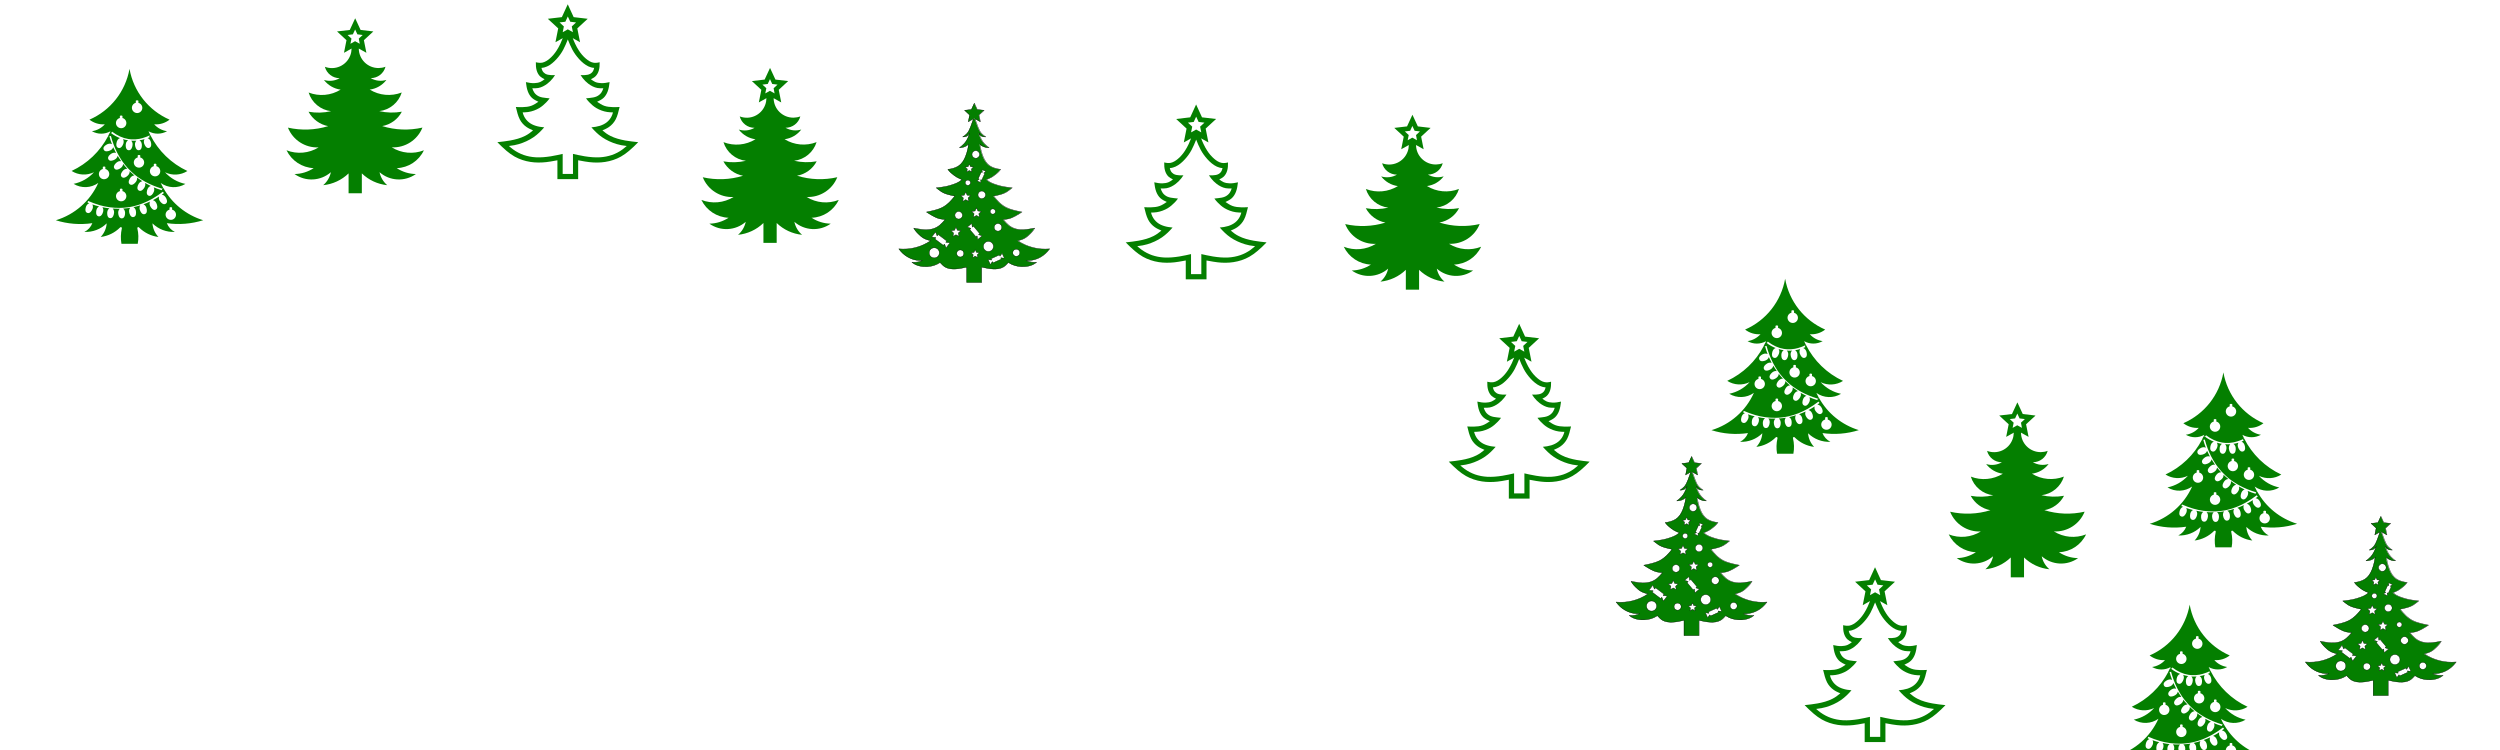 <svg width="5000" height="1500" xmlns="http://www.w3.org/2000/svg" xmlns:svg="http://www.w3.org/2000/svg">
 <style type="text/css">.st0{fill:#047F00;}
	.st1{fill:none;stroke:#000000;stroke-width:0.709;stroke-linecap:round;stroke-linejoin:round;stroke-miterlimit:10;}
	.st2{font-family:&#x27;ArialMT';}
	.st3{font-size:18px;}</style>
 <g class="layer">
  <title>Layer 1</title>
  <g id="svg_36">
   <g id="svg_37">
    <g id="svg_38">
     <path id="svg_39" d="m2962.265,493.476c-10,21.1 -30.9,34.9 -54.3,35.7c11.4,7.5 24.6,11.6 38.3,11.8c-22.2,15.8 -52.3,14.2 -72.7,-3.7c2.1,10.2 7.5,19.3 15.4,26c-19.1,-1.9 -37,-10.2 -50.8,-23.6l0,39.7l-26.5,0l0,-39.7c-13.8,13.4 -31.7,21.7 -50.8,23.6c7.9,-6.7 13.3,-15.9 15.4,-26c-20.5,17.9 -50.5,19.5 -72.7,3.7c13.6,-0.2 26.9,-4.3 38.3,-11.8c-23.3,-1 -44.1,-14.7 -54.3,-35.7c21.1,8.3 44.9,6.1 64.2,-5.8c-26.8,1.3 -51.5,-14.6 -61.4,-39.5c26.7,6 54.4,5 80.5,-3c-16.8,-3.2 -31.2,-13.8 -39.3,-28.8c15,2.7 30.3,2.3 45.1,-1.1c-21,-2.4 -38.7,-17.1 -44.9,-37.3c21.1,8.2 44.8,6 64,-5.8c-13.3,-1.8 -25.3,-8.8 -33.4,-19.4c10.5,3.3 22,2 31.5,-3.5c-13.9,0 -26.1,-9.3 -29.6,-22.8c20.3,7.8 43.1,-2.4 50.8,-22.8c1.7,-4.4 2.5,-9 2.6,-13.7l-15.2,8.5l5,-25.2l-18.9,-17.5l25.5,-3l10.8,-23.3l10.8,23.3l25.5,3l-18.9,17.5l5,25.2l-15.2,-8.5c0.2,21.8 18,39.2 39.8,39c4.7,-0.1 9.3,-0.9 13.6,-2.6c-3.5,13.5 -15.7,22.8 -29.6,22.8c9.6,5.5 21,6.8 31.5,3.5c-8.1,10.7 -20.1,17.7 -33.4,19.4c19.2,11.9 42.9,14 64,5.8c-6.3,20.2 -23.9,34.8 -44.9,37.3c14.8,3.4 30.2,3.8 45.1,1.1c-7.9,15.2 -22.5,25.8 -39.3,28.8c26.1,8.1 53.9,9.1 80.5,3c-9.9,24.9 -34.6,40.8 -61.4,39.5c19.4,12.1 43.2,14.2 64.3,5.9zm-130.2,-223.4l7.8,-7.2l-10.6,-1.3l-4.5,-9.7l-4.5,9.7l-10.6,1.3l7.8,7.2l-2.1,10.4l9.3,-5.2l9.3,5.2l-1.9,-10.4z" class="st0"/>
    </g>
    <g id="svg_40"/>
   </g>
  </g>
  <g id="svg_41">
   <g id="svg_42">
    <g id="svg_43">
     <path id="svg_44" d="m2413.028,510.474c4.3,0.9 8.7,1.7 13.1,2.5c10.1,1.6 20.4,2.6 30.7,2c8,-0.5 16,-2 23.7,-4.6c7.5,-2.6 14.6,-6.3 20.9,-10.9c3,-2.2 5.9,-4.6 8.8,-7.1c-8.6,-1 -14.1,-2 -20,-3.8c-9.8,-2.9 -20.6,-7.7 -29.4,-13.8c-8.3,-5.7 -14.9,-12.5 -21.3,-19.7c5.8,-0.5 11.5,-1.4 17.1,-3.1c4.9,-1.6 9.7,-3.9 13.7,-7.1c4,-3.2 7.3,-7.3 9.5,-11.9c1.2,-2.4 2.1,-5 2.8,-7.8c-3.8,-0.1 -7.5,-0.2 -11.4,-0.8c-7.6,-1.1 -15.5,-4.1 -21.9,-7.9c-5.4,-3.2 -9.8,-7.1 -14,-11.5c-2.3,-2.4 -4.5,-4.9 -6.6,-7.9c2.5,-0.3 5,-0.5 7.5,-0.8c4.7,-0.5 9.4,-1.1 13.7,-3c3.6,-1.6 7,-4.3 9.3,-7.5c1.9,-2.6 3.1,-5.6 4.1,-8.8c-4,0 -8,0.1 -11.9,-0.6c-6.5,-1.2 -12.7,-4.5 -18.1,-8.6c-4.2,-3.2 -8,-7 -11.2,-11.1c-1.5,-2 -2.9,-4 -4.3,-6.1c2.8,0.1 5.7,0.2 8.5,0c3.8,-0.2 7.6,-0.7 10.9,-2.6c2.5,-1.4 4.6,-3.5 5.9,-6.1c0.9,-1.8 1.4,-3.8 1.9,-5.7c-4.4,-0.3 -7.9,-1.4 -11.3,-2.9c-7.1,-3.3 -13.5,-8.8 -19,-14.9c-5.2,-5.8 -9.7,-12 -13.3,-18.7c-3.5,-6.5 -6.3,-13.4 -9.1,-20.4c-2.8,6.9 -5.6,13.9 -9.1,20.4c-3.6,6.7 -8.1,13 -13.3,18.7c-5.5,6.1 -11.9,11.7 -19,14.9c-3.4,1.5 -6.9,2.6 -11.3,2.9c0.5,2 1,4 1.9,5.7c1.3,2.5 3.5,4.7 5.9,6.1c3.3,1.8 7.1,2.4 10.9,2.6c2.9,0.2 5.7,0.1 8.5,0c-1.4,2.1 -2.8,4.1 -4.3,6.1c-3.2,4.1 -7,7.9 -11.2,11.1c-5.4,4.1 -11.6,7.4 -18.1,8.6c-3.9,0.7 -7.9,0.6 -11.9,0.6c1,3.1 2.2,6.1 4.1,8.8c2.3,3.2 5.6,5.8 9.3,7.5c4.3,1.9 9,2.5 13.7,3c2.5,0.3 5,0.5 7.5,0.8c-2.1,3 -4.3,5.5 -6.6,7.9c-4.2,4.3 -8.6,8.2 -14,11.5c-6.4,3.8 -14.3,6.8 -21.9,7.9c-3.8,0.6 -7.6,0.7 -11.4,0.8c0.7,2.8 1.6,5.4 2.8,7.8c2.2,4.5 5.5,8.7 9.5,11.9c4,3.3 8.8,5.6 13.7,7.1c5.5,1.8 11.3,2.6 17.1,3.1c-6.4,7.3 -13,14 -21.3,19.7c-8.8,6.1 -19.6,10.9 -29.4,13.8c-5.9,1.7 -11.4,2.8 -20,3.8c2.9,2.4 5.7,4.9 8.8,7.1c6.4,4.6 13.5,8.3 20.9,10.9c7.6,2.6 15.6,4.1 23.7,4.6c10.3,0.6 20.5,-0.4 30.7,-2c4.4,-0.7 8.8,-1.5 13.1,-2.5c3.5,-0.7 7,-1.5 10.4,-2.3c0,18.9 0,30.5 0,40.1c6.9,0 13.8,0 20.6,0c0,-9.6 0,-21.2 0,-40.1c3.4,0.8 6.9,1.5 10.4,2.3zm120.1,-25.7c-5.8,6 -11.8,11.8 -18.2,17.2c-5.1,4.3 -10.4,8.2 -16.2,11.5c-9.8,5.6 -20.7,9.1 -31.9,10.8c-10.3,1.6 -20.9,1.6 -31.2,0.4c-5.5,-0.6 -10.9,-1.5 -22.6,-3.7c0,12.6 0,25.2 0,37.7c-13.8,0 -27.6,0 -41.5,0c0,-12.6 0,-25.2 0,-37.7c-11.7,2.2 -17.1,3.1 -22.6,3.7c-10.3,1.1 -20.9,1.2 -31.2,-0.4c-11.2,-1.7 -22.1,-5.3 -31.9,-10.8c-5.8,-3.3 -11.1,-7.2 -16.2,-11.5c-6.4,-5.4 -12.3,-11.2 -18.2,-17.2c8.6,-0.9 17.2,-1.9 25.7,-3.4c10.4,-1.9 20.7,-4.6 29.9,-9.3c5.5,-2.8 10.6,-6.4 15.8,-10.9c-4.5,-2 -9,-3.9 -13,-6.7c-5.6,-3.8 -10.4,-9.2 -13.5,-15.2c-1.9,-3.7 -3.3,-7.7 -4.5,-11.7c-1.3,-4.4 -2.4,-8.8 -3.4,-13.2c4.4,0.3 8.8,0.4 13.3,0.3c6,-0.1 12.1,-0.7 17.6,-2.7c5,-1.8 9.6,-4.9 14.2,-8c-4.6,-2.2 -9.1,-4.4 -12.8,-7.7c-3.7,-3.4 -6.5,-8.1 -8.3,-12.9c-2.3,-6 -3.1,-12.4 -3.9,-18.7c5.5,1.3 11.1,2.2 16.9,2c4.1,-0.1 8.3,-0.8 12,-2.4c3.1,-1.3 5.8,-3.4 8.5,-5.4c-3.3,-1.7 -6.5,-3.4 -9.1,-5.8c-3.1,-3 -5.3,-7.1 -6.6,-11.3c-1.7,-5.5 -1.9,-11.2 -1.8,-16.9c4.4,1.1 8.8,1.6 13,0.8c5.2,-1.1 10.1,-4.3 14.4,-7.9c5.7,-4.8 10.3,-10.4 14.2,-16.4c2.8,-4.3 5.2,-8.8 7.4,-13.4c1.7,-3.7 3.3,-7.5 4.8,-11.3c-4.9,2.7 -9.8,5.5 -14.6,8.2c1.8,-9.2 3.7,-18.5 5.5,-27.7c-6.9,-6.4 -13.8,-12.8 -20.8,-19.2c9.4,-1.1 18.7,-2.2 28.1,-3.3c3.9,-8.6 7.9,-17.1 11.8,-25.7c3.9,8.6 7.9,17.1 11.8,25.7c9.4,1.1 18.7,2.2 28.1,3.3c-6.9,6.4 -13.8,12.8 -20.8,19.2c1.8,9.3 3.7,18.5 5.5,27.7c-4.9,-2.7 -9.8,-5.5 -14.6,-8.2c1.5,3.8 3,7.6 4.8,11.3c2.2,4.6 4.6,9.2 7.4,13.4c3.9,6.1 8.5,11.6 14.2,16.4c4.3,3.7 9.3,6.9 14.4,7.9c4.2,0.9 8.6,0.4 13,-0.8c0.1,5.7 -0.1,11.4 -1.8,16.9c-1.3,4.2 -3.5,8.3 -6.6,11.3c-2.6,2.5 -5.8,4.1 -9.1,5.8c2.7,2 5.5,4 8.5,5.4c3.7,1.6 7.9,2.3 12,2.4c5.7,0.2 11.3,-0.7 16.9,-2c-0.8,6.4 -1.6,12.7 -3.9,18.7c-1.8,4.8 -4.6,9.5 -8.3,12.9c-3.6,3.3 -8.2,5.5 -12.8,7.7c4.6,3.1 9.2,6.2 14.2,8c5.5,2 11.6,2.5 17.6,2.7c4.5,0.1 8.9,-0.1 13.2,-0.3c-1,4.4 -2.1,8.9 -3.4,13.2c-1.2,4 -2.5,8 -4.5,11.7c-3.2,6 -7.9,11.4 -13.5,15.2c-4,2.8 -8.5,4.7 -13,6.7c5.2,4.5 10.2,8.1 15.8,10.9c9.1,4.7 19.5,7.4 29.9,9.3c8.7,1.5 17.3,2.5 25.9,3.4zm-132.9,-231.5l8.6,-8l-11.6,-1.4l-4.9,-10.6l-4.9,10.6l-11.6,1.4l8.6,8l-2.3,11.5l10.2,-5.7l10.2,5.7l-2.3,-11.5z" class="st0"/>
    </g>
    <g id="svg_45"/>
   </g>
  </g>
  <g id="svg_46">
   <g id="svg_47">
    <g id="svg_48">
     <path id="svg_49" d="m1967.904,220.597c-3.4,3.1 -6.8,6.3 -10.2,9.4c0.9,4.5 1.8,9.1 2.7,13.6c-3.6,-2 -7.1,-4 -10.7,-6l-2.7,0c-3.6,2 -7.1,4 -10.7,6c0.9,-4.5 1.8,-9 2.7,-13.6c-3.4,-3.1 -6.8,-6.3 -10.2,-9.4c4.6,-0.5 9.2,-1.1 13.8,-1.6c1.9,-4.2 3.9,-8.4 5.8,-12.6c1.9,4.2 3.9,8.4 5.8,12.6c4.5,0.5 9.1,1.1 13.7,1.6z" class="st0"/>
     <path id="svg_50" d="m1982.504,517.697l0.8,1.7c0,0.1 0,0.2 0,0.2c0,0.3 -0.3,0.4 -0.5,0.4l-5.8,-0.8c-0.2,0 -0.5,0.1 -0.5,0.4c0,0.1 0,0.2 0,0.2l3.9,8.6c0.1,0.2 0.4,0.3 0.6,0.2c0.1,0 0.1,-0.1 0.2,-0.2l3.3,-4.9c0.1,-0.1 0.1,-0.1 0.2,-0.2c0.2,-0.1 0.5,0 0.6,0.2l0.8,1.7c0.1,0.2 0.4,0.3 0.6,0.2l15.5,-7c0.2,-0.1 0.3,-0.4 0.2,-0.6l-0.8,-1.7c0,-0.1 -0.1,-0.2 0,-0.2c0,-0.3 0.3,-0.4 0.5,-0.4l5.8,0.8c0.2,0 0.5,-0.1 0.5,-0.4c0,-0.1 0,-0.2 0,-0.2l-3.9,-8.6c-0.1,-0.2 -0.4,-0.3 -0.6,-0.2c-0.1,0 -0.1,0.1 -0.2,0.2l-3.3,4.9c0,0.1 -0.1,0.1 -0.2,0.2c-0.2,0.1 -0.5,0 -0.6,-0.2l-0.8,-1.7c-0.1,-0.2 -0.4,-0.3 -0.6,-0.2l-15.5,7c-0.2,0.1 -0.3,0.4 -0.2,0.6zm-20.8,-158.1l1.4,0.6c0.2,0.1 0.4,0 0.5,-0.2l5.7,-12.4c0.1,-0.2 0,-0.4 -0.2,-0.5l-1.4,-0.6c-0.1,0 -0.1,-0.1 -0.1,-0.1c-0.1,-0.2 -0.1,-0.4 0.1,-0.5l3.9,-2.6c0.2,-0.1 0.2,-0.3 0.1,-0.5c0,-0.1 -0.1,-0.1 -0.2,-0.1l-6.9,-3.2c-0.2,-0.1 -0.4,0 -0.5,0.2c0,0.1 0,0.1 0,0.2l0.6,4.7c0,0.1 0,0.1 0,0.2c-0.1,0.2 -0.3,0.3 -0.5,0.2l-1.4,-0.6c-0.2,-0.1 -0.4,0 -0.5,0.2l-5.7,12.4c-0.1,0.2 0,0.4 0.2,0.5l1.4,0.6c0.1,0 0.1,0.1 0.2,0.1c0.1,0.2 0.1,0.4 -0.1,0.5l-4,2.5c-0.2,0.1 -0.2,0.3 -0.1,0.5c0,0 0.1,0.1 0.2,0.1l6.9,3.2c0.2,0.1 0.4,0 0.5,-0.2c0,-0.1 0,-0.1 0,-0.2l-0.6,-4.7c0,-0.1 0,-0.1 0,-0.2c0.1,-0.1 0.3,-0.2 0.5,-0.1zm-9.6,113.6l1.5,-1.3c0.1,-0.1 0.1,-0.1 0.2,-0.1c0.3,0 0.5,0.1 0.5,0.4l0.9,6.2c0,0.3 0.3,0.4 0.5,0.4c0.1,0 0.2,0 0.2,-0.1l7.7,-6.4c0.2,-0.2 0.2,-0.5 0.1,-0.7c-0.1,-0.1 -0.1,-0.1 -0.2,-0.1l-5.9,-2c-0.1,0 -0.2,-0.1 -0.2,-0.1c-0.2,-0.2 -0.2,-0.5 0,-0.7l1.5,-1.3c0.2,-0.2 0.2,-0.5 0.1,-0.7l-11.6,-13.8c-0.2,-0.2 -0.5,-0.2 -0.7,-0.1l-1.5,1.3c-0.1,0.1 -0.2,0.1 -0.2,0.1c-0.3,0 -0.5,-0.1 -0.5,-0.4l-0.9,-6.2c0,-0.3 -0.3,-0.4 -0.5,-0.4c-0.1,0 -0.2,0 -0.2,0.1l-7.7,6.4c-0.2,0.2 -0.2,0.5 0,0.7c0,0.1 0.1,0.1 0.2,0.1l5.9,2c0.1,0 0.2,0.1 0.2,0.1c0.2,0.2 0.1,0.5 -0.1,0.7l-1.5,1.3c-0.2,0.2 -0.2,0.5 -0.1,0.7l11.6,13.8c0.2,0.2 0.5,0.2 0.7,0.1zm-62.8,15.5l2.5,6.4c0.1,0.3 0.4,0.4 0.7,0.3c0.1,0 0.2,-0.1 0.2,-0.2l6.7,-8.9c0.2,-0.2 0.1,-0.6 -0.1,-0.7c-0.1,-0.1 -0.2,-0.1 -0.3,-0.1l-6.9,-0.7c-0.1,0 -0.2,-0.1 -0.3,-0.1c-0.2,-0.2 -0.3,-0.5 -0.1,-0.7l1.3,-1.8c0.2,-0.2 0.1,-0.6 -0.1,-0.7l-16,-12.1c-0.2,-0.2 -0.6,-0.1 -0.7,0.1l-1.4,1.8c-0.1,0.1 -0.1,0.1 -0.2,0.2c-0.3,0.1 -0.6,0 -0.7,-0.3l-2.5,-6.5c-0.1,-0.3 -0.4,-0.4 -0.7,-0.3c-0.1,0 -0.2,0.1 -0.2,0.2l-6.7,8.9c-0.2,0.2 -0.1,0.6 0.1,0.7c0.1,0.1 0.2,0.1 0.3,0.1l6.9,0.7c0.1,0 0.2,0 0.3,0.1c0.2,0.2 0.3,0.5 0.1,0.7l-1.3,1.8c-0.2,0.2 -0.1,0.6 0.1,0.7l16,12.1c0.2,0.2 0.6,0.1 0.7,-0.1l1.3,-1.8c0.1,-0.1 0.1,-0.1 0.2,-0.2c0.4,0 0.7,0.2 0.8,0.4zm209.8,9.1c-1.4,1.8 -2.8,3.6 -4.4,5.4c-2.5,2.8 -5.4,5.4 -8.5,7.7c-3.2,2.3 -6.6,4.3 -10.1,5.9c-4,1.7 -8.1,3 -12.4,3.7c-3.8,0.6 -7.7,0.7 -11.6,0.7c2.4,0.9 4.8,1.8 7.3,2.4c4.4,1 9,1 13.6,1c-5.2,4.4 -10.4,6.4 -15.7,7.6c-5.3,1.2 -10.6,1.5 -16,1.1c-8.3,-0.5 -16.5,-2.7 -24.7,-8.2c-3.1,3.4 -6.3,6.9 -10.1,9.1c-5.9,3.5 -13.5,4.3 -20.7,3.9c-7.8,-0.4 -15.1,-2.1 -22.5,-3.7c0,6.1 0,12.3 0,30.6c-10,0 -20.1,0 -30.1,0c0,-15.9 0,-23.2 0,-30.6c-7.3,1.7 -14.7,3.3 -22.4,3.7c-7.2,0.4 -14.8,-0.4 -20.7,-3.9c-3.8,-2.3 -7,-5.7 -10.1,-9.1c-8.2,5.4 -16.3,7.6 -24.7,8.2c-5.3,0.4 -10.7,0.1 -16,-1.1c-5.3,-1.2 -10.5,-3.2 -15.7,-7.6c4.6,0 9.2,0.1 13.6,-1c2.5,-0.6 4.9,-1.5 7.3,-2.4c-3.9,-0.1 -7.8,-0.2 -11.6,-0.7c-4.3,-0.6 -8.4,-1.9 -12.4,-3.7c-3.6,-1.6 -7,-3.6 -10.2,-5.9c-3.1,-2.3 -6,-4.8 -8.5,-7.7c-1.5,-1.7 -3,-3.6 -4.4,-5.4c22.7,2.1 44.8,-3.5 63.7,-16.2c-4.7,-1.3 -9.3,-2.5 -13.5,-4.8c-4.2,-2.3 -7.9,-5.6 -11.4,-9.1c-2.2,-2.2 -4.3,-4.4 -6.1,-6.9c-1,-1.4 -2,-3 -2.9,-4.5c2.7,0.5 5.4,1 8.1,1.4c5,0.9 9.9,1.7 15.1,1.8c5.4,0.1 11,-0.5 16.1,-2.1c4.7,-1.5 8.9,-3.8 12.7,-6.9c4,-3.3 7.5,-7.3 10.9,-11.4c-3.8,-0.3 -7.5,-0.6 -11.1,-1.5c-4.8,-1.2 -9.4,-3.4 -13.8,-5.8c-2.7,-1.4 -5.3,-3 -7.8,-4.6c-1.6,-1 -3.1,-2 -4.7,-3.1c5.6,-1.1 11.2,-2.2 16.7,-3.7c5.2,-1.4 10.3,-3.1 15.1,-5.5c5.2,-2.7 9.9,-6.3 14,-10.3c3.9,-3.8 7.4,-8.1 10.9,-12.4c-5.1,-1 -10.1,-2 -15.1,-3.5c-3.9,-1.2 -7.8,-2.7 -11.3,-4.9c-2.1,-1.3 -4,-2.8 -6,-4.3c-1.6,-1.3 -3.2,-2.5 -4.8,-3.8c6.6,-0.7 13.2,-1.5 19.6,-2.8c5.4,-1.1 10.7,-2.7 15.9,-4.6c3.6,-1.3 7.2,-2.8 10.5,-4.8c2,-1.3 3.8,-2.7 5.7,-4.2c-3.8,-1.5 -7.6,-3 -11,-5.1c-3.2,-1.9 -6.1,-4.2 -8.9,-6.5c-1.9,-1.5 -3.7,-3.1 -5.3,-4.9c-1.2,-1.3 -2.2,-2.6 -3.3,-4c7.6,-0.9 15.3,-2.9 21.1,-6.7c6.7,-4.4 11,-11.1 14.1,-18.7c2.1,-5.1 3.7,-10.7 4.9,-16.3c0.6,-3 1.1,-5.9 1.4,-9c-2.2,2.6 -3.5,3.4 -5,4.2c-3.5,1.8 -7.7,3.2 -13.3,3.3c3.4,-2.7 6.9,-5.3 9.7,-8.5c4,-4.5 7,-10.1 9.1,-15.8c0.6,-1.7 1.2,-3.4 1.7,-5.1c-1.4,2.4 -2.2,3.6 -3.3,4.6c-2.2,2.1 -5.5,3.2 -10.7,3.2c3.1,-2.1 6.2,-4.3 8.6,-7c3.3,-3.7 5.4,-8.6 7.3,-13.4c2.1,-5.3 3.9,-10.6 5.7,-15.9l2.7,0c1.8,5.3 3.6,10.6 5.7,15.9c1.9,4.8 4,9.6 7.3,13.4c2.4,2.7 5.5,4.8 8.6,7c-5.3,0 -8.5,-1.1 -10.7,-3.2c-1,-1 -1.9,-2.2 -3.3,-4.6c0.5,1.7 1.1,3.4 1.7,5.1c2.1,5.7 5,11.3 9.1,15.8c2.9,3.2 6.3,5.9 9.7,8.5c-5.6,0 -9.8,-1.4 -13.3,-3.3c-1.4,-0.7 -2.7,-1.5 -5,-4.2c0.2,3.1 0.7,6.1 1.4,9c1.2,5.6 2.8,11.1 4.9,16.3c3.1,7.7 7.4,14.4 14.1,18.7c5.8,3.8 13.5,5.8 21.1,6.7c-1.1,1.4 -2.1,2.8 -3.3,4c-1.6,1.8 -3.5,3.3 -5.3,4.9c-2.9,2.3 -5.8,4.6 -8.9,6.5c-3.5,2 -7.3,3.6 -11.1,5.1c1.9,1.5 3.7,2.9 5.7,4.2c3.2,2 6.8,3.5 10.5,4.8c5.2,1.9 10.5,3.5 15.9,4.6c6.5,1.4 13,2.1 19.6,2.8c-1.6,1.3 -3.2,2.5 -4.8,3.8c-1.9,1.5 -3.9,3 -6,4.3c-3.5,2.2 -7.4,3.7 -11.3,4.9c-5,1.5 -10,2.5 -15.1,3.5c3.5,4.3 6.9,8.5 10.9,12.4c4.2,4.1 8.9,7.6 14,10.3c4.8,2.5 9.9,4.1 15.1,5.5c5.5,1.5 11.1,2.6 16.7,3.7c-1.5,1 -3.1,2.1 -4.7,3.1c-2.5,1.6 -5.2,3.1 -7.8,4.6c-4.4,2.4 -9,4.7 -13.8,5.8c-3.6,0.9 -7.4,1.2 -11.1,1.5c3.5,4.1 6.9,8.1 10.9,11.4c3.7,3 8,5.4 12.7,6.9c5.1,1.6 10.7,2.3 16.1,2.1c5.2,-0.1 10.2,-1 15.1,-1.8c2.7,-0.5 5.4,-1 8.1,-1.4c-0.9,1.5 -1.9,3 -2.9,4.5c-1.8,2.5 -3.9,4.7 -6.1,6.9c-3.5,3.5 -7.1,6.8 -11.4,9.1c-4.1,2.3 -8.8,3.5 -13.5,4.8c19.4,12.6 41.5,18.3 64.2,16.2zm-59.4,7.7c0,-3.9 -3.2,-7.1 -7.1,-7.1c-3.9,0 -7.1,3.2 -7.1,7.1c0,3.9 3.2,7.1 7.1,7.1c3.9,0 7.1,-3.2 7.1,-7.1zm-36.2,-50.8c0,-4.2 -3.4,-7.6 -7.6,-7.6s-7.6,3.4 -7.6,7.6s3.4,7.6 7.6,7.6s7.6,-3.4 7.6,-7.6zm-12.6,-31.7c0,-2.9 -2.4,-5.3 -5.3,-5.3c-2.9,0 -5.3,2.4 -5.3,5.3c0,2.9 2.4,5.3 5.3,5.3c2.9,0 5.3,-2.4 5.3,-5.3zm-4,69.9c0,-5.6 -4.5,-10.1 -10.1,-10.1c-5.6,0 -10.1,4.5 -10.1,10.1s4.5,10.1 10.1,10.1c5.6,0 10.1,-4.5 10.1,-10.1zm-15.8,-103.2c0,-4.2 -3.4,-7.6 -7.6,-7.6c-4.2,0 -7.6,3.4 -7.6,7.6c0,4.2 3.4,7.6 7.6,7.6c4.2,-0.1 7.6,-3.4 7.6,-7.6zm-13.5,37.8l5.1,-4.7l-6.9,-0.8l-2.9,-6.3l-2.9,6.3l-6.9,0.8l5.1,4.7l-1.3,6.8l6,-3.4l6,3.4l-1.3,-6.8zm-3.2,82l4.3,-4l-5.8,-0.7l-2.5,-5.4l-2.5,5.4l-5.8,0.7l4.3,4l-1.1,5.7l5.1,-2.9l5.1,2.9l-1.1,-5.7zm4.7,-200.6c0,-4.2 -3.4,-7.6 -7.6,-7.6c-4.2,0 -7.6,3.4 -7.6,7.6c0,4.2 3.4,7.6 7.6,7.6c4.2,-0.1 7.6,-3.4 7.6,-7.6zm-16.4,29.2l4.3,-4l-5.9,-0.7l-2.5,-5.3l-2.5,5.3l-5.8,0.7l4.3,4l-1.1,5.8l5.1,-2.9l5.1,2.9l-1,-5.8zm-6.6,57.8l5.1,-4.7l-6.9,-0.8l-2.9,-6.3l-2.9,6.3l-6.9,0.8l5.1,4.7l-1.3,6.8l6,-3.4l6,3.4l-1.3,-6.8zm4.9,-30.4c0,-2.9 -2.4,-5.3 -5.3,-5.3c-2.9,0 -5.3,2.4 -5.3,5.3c0,2.9 2.4,5.3 5.3,5.3c2.9,-0.1 5.3,-2.4 5.3,-5.3zm-13.4,141.4c0,-3.9 -3.2,-7.1 -7.1,-7.1c-3.9,0 -7.1,3.2 -7.1,7.1c0,3.9 3.2,7.1 7.1,7.1c4,0 7.1,-3.2 7.1,-7.1zm-2.7,-76.4c0,-4.2 -3.4,-7.6 -7.6,-7.6c-4.2,0 -7.6,3.4 -7.6,7.6c0,4.2 3.4,7.6 7.6,7.6c4.2,-0.1 7.6,-3.4 7.6,-7.6zm-8.3,35.6l5.1,-4.7l-6.9,-0.8l-2.9,-6.3l-2.9,6.3l-6.9,0.8l5.1,4.7l-1.3,6.8l6,-3.4l6,3.4l-1.3,-6.8zm-38,39.6c0,-5.6 -4.5,-10.1 -10.1,-10.1s-10.1,4.5 -10.1,10.1c0,5.6 4.5,10.1 10.1,10.1s10.1,-4.6 10.1,-10.1z" class="st0"/>
    </g>
    <g id="svg_51">
     <path id="svg_52" d="m1947.004,237.597c-1.8,5.3 -3.6,10.6 -5.7,15.9c-1.9,4.8 -3.9,9.6 -7.3,13.4c-2.4,2.7 -5.5,4.8 -8.6,7c5.3,0 8.5,-1.1 10.7,-3.2c1,-1 1.9,-2.2 3.3,-4.6c-0.5,1.7 -1.1,3.4 -1.7,5.1c-2.1,5.7 -5,11.3 -9.1,15.8c-2.9,3.2 -6.3,5.9 -9.7,8.5c5.6,0 9.8,-1.4 13.3,-3.3c1.4,-0.7 2.7,-1.5 5,-4.2c-0.2,3.1 -0.8,6.1 -1.4,9c-1.2,5.6 -2.8,11.1 -4.9,16.3c-3.1,7.7 -7.4,14.4 -14.1,18.7c-5.8,3.8 -13.5,5.8 -21.1,6.7c1.1,1.4 2.1,2.8 3.3,4c1.6,1.8 3.5,3.3 5.3,4.9c2.8,2.3 5.8,4.6 8.9,6.5c3.5,2 7.3,3.6 11,5.1c-1.9,1.5 -3.7,2.9 -5.7,4.2c-3.3,2 -6.8,3.5 -10.5,4.8c-5.2,1.9 -10.5,3.5 -15.9,4.6c-6.5,1.4 -13.1,2.1 -19.6,2.8c1.6,1.3 3.2,2.5 4.8,3.8c1.9,1.5 3.9,3 6,4.3c3.5,2.2 7.4,3.7 11.3,4.9c5,1.5 10,2.5 15.1,3.5c-3.5,4.3 -6.9,8.5 -10.9,12.4c-4.2,4.1 -8.9,7.6 -14,10.3c-4.8,2.5 -9.9,4.1 -15.1,5.5c-5.5,1.5 -11.1,2.6 -16.7,3.7c1.6,1 3.1,2.1 4.7,3.1c2.5,1.6 5.1,3.1 7.8,4.6c4.4,2.4 8.9,4.7 13.8,5.8c3.6,0.9 7.4,1.2 11.1,1.5c-3.5,4.1 -6.9,8.1 -10.9,11.4c-3.7,3 -8,5.4 -12.7,6.9c-5.1,1.6 -10.7,2.3 -16.1,2.1c-5.2,-0.1 -10.2,-1 -15.1,-1.8c-2.7,-0.5 -5.4,-1 -8.1,-1.4c0.9,1.5 1.9,3 2.9,4.5c1.8,2.5 3.9,4.7 6.1,6.9c3.4,3.5 7.1,6.8 11.4,9.1c4.1,2.3 8.8,3.5 13.5,4.8c-18.9,12.7 -41,18.3 -63.7,16.2c1.4,1.8 2.8,3.6 4.4,5.4c2.5,2.8 5.4,5.4 8.5,7.7c3.2,2.3 6.6,4.3 10.2,5.9c3.9,1.7 8.1,3 12.4,3.7c3.8,0.6 7.7,0.7 11.6,0.7c-2.4,0.9 -4.8,1.8 -7.3,2.4c-4.4,1 -9,1 -13.6,1c5.2,4.4 10.4,6.4 15.7,7.6c5.3,1.2 10.7,1.5 16,1.1c8.3,-0.5 16.5,-2.7 24.7,-8.2c3.1,3.4 6.3,6.9 10.1,9.1c5.9,3.5 13.5,4.3 20.7,3.9c7.8,-0.4 15.1,-2.1 22.4,-3.7c0,7.4 0,14.7 0,30.6c10,0 20.1,0 30.1,0c0,-18.3 0,-24.5 0,-30.6c7.3,1.7 14.7,3.3 22.5,3.7c7.2,0.4 14.8,-0.4 20.7,-3.9c3.8,-2.3 7,-5.7 10.1,-9.1c8.2,5.4 16.3,7.6 24.7,8.2c5.3,0.4 10.7,0.1 16,-1.1c5.3,-1.2 10.5,-3.2 15.7,-7.6c-4.6,0 -9.2,0.1 -13.6,-1c-2.5,-0.6 -4.9,-1.5 -7.3,-2.4c3.9,-0.1 7.8,-0.2 11.6,-0.7c4.3,-0.6 8.4,-1.9 12.4,-3.7c3.6,-1.6 7,-3.6 10.1,-5.9c3.1,-2.3 6,-4.8 8.5,-7.7c1.5,-1.7 3,-3.6 4.4,-5.4c-22.7,2.1 -44.8,-3.5 -63.7,-16.2c4.7,-1.3 9.3,-2.5 13.5,-4.8c4.2,-2.3 7.9,-5.6 11.4,-9.1c2.2,-2.2 4.3,-4.4 6.1,-6.9c1.1,-1.4 2,-3 2.9,-4.5c-2.7,0.5 -5.4,1 -8.1,1.4c-5,0.9 -10,1.7 -15.1,1.8c-5.4,0.1 -11.1,-0.5 -16.1,-2.1c-4.7,-1.5 -9,-3.8 -12.7,-6.9c-4,-3.3 -7.5,-7.3 -10.9,-11.4c3.8,-0.3 7.5,-0.6 11.1,-1.5c4.8,-1.2 9.4,-3.4 13.8,-5.8c2.7,-1.4 5.3,-3 7.8,-4.6c1.6,-1 3.1,-2 4.7,-3.1c-5.6,-1.1 -11.2,-2.2 -16.7,-3.7c-5.2,-1.4 -10.3,-3.1 -15.1,-5.5c-5.2,-2.7 -9.9,-6.3 -14,-10.3c-4,-3.8 -7.4,-8.1 -10.9,-12.4c5.1,-1 10.1,-2 15.1,-3.5c4,-1.2 7.8,-2.7 11.3,-4.9c2.1,-1.3 4,-2.8 6,-4.3c1.6,-1.3 3.2,-2.5 4.8,-3.8c-6.6,-0.7 -13.2,-1.5 -19.6,-2.8c-5.4,-1.1 -10.7,-2.7 -15.9,-4.6c-3.6,-1.3 -7.2,-2.8 -10.5,-4.8c-2,-1.3 -3.8,-2.7 -5.7,-4.2c3.8,-1.5 7.6,-3 11.1,-5.1c3.2,-1.9 6.1,-4.2 8.9,-6.5c1.9,-1.5 3.7,-3.1 5.3,-4.9c1.2,-1.3 2.3,-2.6 3.3,-4c-7.6,-0.9 -15.3,-2.9 -21.1,-6.7c-6.7,-4.4 -11,-11.1 -14.1,-18.7c-2.1,-5.1 -3.7,-10.7 -4.9,-16.3c-0.6,-3 -1.1,-5.9 -1.4,-9c2.2,2.6 3.5,3.4 5,4.2c3.5,1.8 7.7,3.2 13.3,3.3c-3.4,-2.7 -6.9,-5.3 -9.7,-8.5c-4.1,-4.5 -7,-10.1 -9.1,-15.8c-0.6,-1.7 -1.2,-3.4 -1.7,-5.1c1.4,2.4 2.2,3.6 3.3,4.6c2.2,2.1 5.4,3.2 10.7,3.2c-3.1,-2.1 -6.2,-4.3 -8.6,-7c-3.3,-3.7 -5.4,-8.6 -7.3,-13.4c-2.1,-5.3 -3.9,-10.6 -5.7,-15.9c3.6,2 7.1,4 10.7,6c-0.9,-4.5 -1.8,-9 -2.7,-13.6c3.4,-3.1 6.8,-6.3 10.2,-9.4c-4.6,-0.5 -9.2,-1.1 -13.8,-1.6c-1.9,-4.2 -3.9,-8.4 -5.8,-12.6c-1.9,4.2 -3.9,8.4 -5.8,12.6c-4.6,0.5 -9.2,1.1 -13.8,1.6c3.4,3.1 6.8,6.3 10.2,9.4c-0.9,4.5 -1.8,9.1 -2.7,13.6c3.1,-2 6.7,-4 10.3,-6z" class="st1"/>
     <polygon id="svg_53" points="1916.604,466.097 1918.004,472.897 1911.904,469.497 1905.904,472.897 1907.204,466.097 1902.204,461.397 1909.004,460.597 1911.904,454.297 1914.804,460.597 1921.704,461.397 " class="st1"/>
     <polygon id="svg_54" points="1957.604,427.497 1959.004,434.297 1952.904,430.897 1946.904,434.297 1948.204,427.497 1943.204,422.797 1950.004,421.997 1952.904,415.697 1955.804,421.997 1962.704,422.797 " class="st1"/>
     <polygon id="svg_55" points="1936.104,395.897 1937.404,402.697 1931.404,399.297 1925.404,402.697 1926.704,395.897 1921.604,391.197 1928.504,390.297 1931.404,384.097 1934.304,390.297 1941.204,391.197 " class="st1"/>
     <polygon id="svg_56" points="1942.704,338.097 1943.804,343.897 1938.704,340.997 1933.604,343.897 1934.704,338.097 1930.404,334.097 1936.204,333.397 1938.704,328.097 1941.204,333.397 1947.004,334.097 " class="st1"/>
     <path id="svg_57" d="m1966.704,492.897c0,-5.6 4.5,-10.1 10.1,-10.1c5.6,0 10.1,4.5 10.1,10.1s-4.5,10.1 -10.1,10.1c-5.5,0 -10.1,-4.5 -10.1,-10.1z" class="st1"/>
     <circle id="svg_58" r="10.1" cy="505.697" cx="1868.504" class="st1"/>
     <ellipse id="svg_59" ry="7.1" rx="7.1" cy="506.897" cx="1920.604" class="st1"/>
     <ellipse id="svg_60" ry="7.1" rx="7.1" cy="505.497" cx="2032.604" class="st1"/>
     <circle id="svg_61" r="7.6" cy="454.697" cx="1996.004" class="st1"/>
     <path id="svg_62" d="m1909.804,430.497c0,-4.2 3.4,-7.6 7.6,-7.6c4.2,0 7.6,3.4 7.6,7.6c0,4.2 -3.4,7.6 -7.6,7.6c-4.2,-0.1 -7.6,-3.4 -7.6,-7.6z" class="st1"/>
     <path id="svg_63" d="m1956.004,389.697c0,-4.2 3.4,-7.6 7.6,-7.6c4.2,0 7.6,3.4 7.6,7.6c0,4.2 -3.4,7.6 -7.6,7.6c-4.3,-0.1 -7.6,-3.4 -7.6,-7.6z" class="st1"/>
     <path id="svg_64" d="m1944.004,308.897c0,-4.2 3.4,-7.6 7.6,-7.6c4.2,0 7.6,3.4 7.6,7.6c0,4.2 -3.4,7.6 -7.6,7.6c-4.2,-0.1 -7.6,-3.4 -7.6,-7.6z" class="st1"/>
     <path id="svg_65" d="m1930.404,365.497c0,-2.9 2.4,-5.3 5.3,-5.3c2.9,0 5.3,2.4 5.3,5.3c0,2.9 -2.4,5.3 -5.3,5.3c-2.9,-0.1 -5.3,-2.4 -5.3,-5.3z" class="st1"/>
     <path id="svg_66" d="m1980.304,422.997c0,-2.9 2.4,-5.3 5.3,-5.3c2.9,0 5.3,2.4 5.3,5.3c0,2.9 -2.4,5.3 -5.3,5.3c-2.9,0 -5.3,-2.4 -5.3,-5.3z" class="st1"/>
     <polygon id="svg_67" points="1954.404,509.497 1955.504,515.197 1950.404,512.397 1945.304,515.197 1946.404,509.497 1942.104,505.497 1947.904,504.797 1950.404,499.397 1952.904,504.797 1958.704,505.497 " class="st1"/>
     <path id="svg_68" d="m1964.104,344.897l-1.4,-0.6c-0.2,-0.1 -0.4,0 -0.5,0.2l-5.7,12.4c-0.1,0.2 0,0.4 0.2,0.5l1.4,0.6c0.1,0 0.1,0.1 0.2,0.1c0.1,0.2 0.1,0.4 -0.1,0.5l-3.9,2.6c-0.2,0.1 -0.2,0.3 -0.1,0.5c0,0 0.1,0.1 0.2,0.1l6.9,3.2c0.2,0.1 0.4,0 0.5,-0.2c0,-0.1 0,-0.1 0,-0.2l-0.6,-4.7c0,-0.1 0,-0.1 0,-0.2c0.1,-0.2 0.3,-0.3 0.5,-0.2l1.4,0.6c0.2,0.1 0.4,0 0.5,-0.2l5.7,-12.4c0.1,-0.2 0,-0.4 -0.2,-0.5l-1.4,-0.6c-0.1,0 -0.1,-0.1 -0.1,-0.1c-0.1,-0.2 -0.1,-0.4 0.1,-0.5l3.9,-2.6c0.2,-0.1 0.2,-0.3 0.1,-0.5c0,-0.1 -0.1,-0.1 -0.2,-0.1l-6.9,-3.2c-0.2,-0.1 -0.4,0 -0.5,0.2c0,0.1 0,0.1 0,0.2l0.6,4.7c0,0.1 0,0.1 0,0.2c-0.2,0.2 -0.4,0.3 -0.6,0.2z" class="st1"/>
     <path id="svg_69" d="m1941.404,457.297l-1.5,1.3c-0.2,0.2 -0.2,0.5 -0.1,0.7l11.6,13.8c0.2,0.2 0.5,0.2 0.7,0.1l1.5,-1.3c0.1,-0.1 0.1,-0.1 0.2,-0.1c0.3,0 0.5,0.1 0.5,0.4l0.9,6.2c0,0.3 0.3,0.4 0.5,0.4c0.1,0 0.2,0 0.2,-0.1l7.7,-6.4c0.2,-0.2 0.2,-0.5 0.1,-0.7c-0.1,-0.1 -0.1,-0.1 -0.2,-0.1l-5.9,-2c-0.1,0 -0.2,-0.1 -0.2,-0.1c-0.2,-0.2 -0.2,-0.5 0,-0.7l1.5,-1.3c0.2,-0.2 0.2,-0.5 0.1,-0.7l-11.6,-13.8c-0.2,-0.2 -0.5,-0.2 -0.7,-0.1l-1.5,1.3c-0.1,0.1 -0.2,0.1 -0.2,0.1c-0.3,0 -0.5,-0.1 -0.5,-0.4l-0.9,-6.2c0,-0.3 -0.3,-0.4 -0.5,-0.4c-0.1,0 -0.2,0 -0.2,0.1l-7.7,6.4c-0.2,0.2 -0.2,0.5 0,0.7c0,0.1 0.1,0.1 0.2,0.1l5.9,2c0.1,0 0.2,0.1 0.2,0.1c0.2,0.3 0.1,0.6 -0.1,0.7z" class="st1"/>
     <path id="svg_70" d="m1999.604,512.097l-0.8,-1.7c-0.1,-0.2 -0.4,-0.3 -0.6,-0.2l-15.5,7c-0.2,0.1 -0.3,0.4 -0.2,0.6l0.8,1.7c0,0.1 0,0.2 0,0.2c0,0.3 -0.3,0.4 -0.5,0.4l-5.8,-0.8c-0.2,0 -0.5,0.1 -0.5,0.4c0,0.1 0,0.2 0,0.2l3.9,8.6c0.1,0.2 0.4,0.3 0.6,0.2c0.1,0 0.1,-0.1 0.2,-0.2l3.3,-4.9c0.1,-0.1 0.1,-0.1 0.2,-0.2c0.2,-0.1 0.5,0 0.6,0.2l0.8,1.7c0.1,0.2 0.4,0.3 0.6,0.2l15.5,-7c0.2,-0.1 0.3,-0.4 0.2,-0.6l-0.8,-1.7c0,-0.1 -0.1,-0.2 0,-0.2c0,-0.3 0.3,-0.4 0.5,-0.4l5.8,0.8c0.2,0 0.5,-0.1 0.5,-0.4c0,-0.1 0,-0.2 0,-0.2l-3.9,-8.6c-0.1,-0.2 -0.4,-0.3 -0.6,-0.2c-0.1,0 -0.1,0.1 -0.2,0.2l-3.3,4.9c0,0.1 -0.1,0.1 -0.2,0.2c-0.2,0.1 -0.5,0 -0.6,-0.2z" class="st1"/>
     <path id="svg_71" d="m1891.804,484.097l1.3,-1.8c0.2,-0.2 0.1,-0.6 -0.1,-0.7l-16,-12.1c-0.2,-0.2 -0.6,-0.1 -0.7,0.1l-1.4,1.8c-0.1,0.1 -0.1,0.1 -0.2,0.2c-0.3,0.1 -0.6,0 -0.7,-0.3l-2.5,-6.5c-0.1,-0.3 -0.4,-0.4 -0.7,-0.3c-0.1,0 -0.2,0.1 -0.2,0.2l-6.7,8.9c-0.2,0.2 -0.1,0.6 0.1,0.7c0.1,0.1 0.2,0.1 0.3,0.1l6.9,0.7c0.1,0 0.2,0 0.3,0.1c0.2,0.2 0.3,0.5 0.1,0.7l-1.3,1.8c-0.2,0.2 -0.1,0.6 0.1,0.7l16,12.1c0.2,0.2 0.6,0.1 0.7,-0.1l1.3,-1.8c0.1,-0.1 0.1,-0.1 0.2,-0.2c0.3,-0.1 0.6,0 0.7,0.3l2.5,6.4c0.1,0.3 0.4,0.4 0.7,0.3c0.1,0 0.2,-0.1 0.2,-0.2l6.7,-8.9c0.2,-0.2 0.1,-0.6 -0.1,-0.7c-0.1,-0.1 -0.2,-0.1 -0.3,-0.1l-6.9,-0.7c-0.1,0 -0.2,-0.1 -0.3,-0.1c-0.1,-0.1 -0.2,-0.4 0,-0.6z" class="st1"/>
    </g>
   </g>
  </g>
  <g id="svg_72">
   <g id="svg_73">
    <g id="svg_74">
     <path id="svg_75" d="m1677.465,399.832c-10,21.1 -30.9,34.9 -54.3,35.7c11.4,7.5 24.6,11.6 38.3,11.8c-22.2,15.8 -52.3,14.2 -72.7,-3.7c2.1,10.2 7.5,19.3 15.4,26c-19.1,-1.9 -37,-10.2 -50.8,-23.6l0,39.7l-26.5,0l0,-39.7c-13.8,13.4 -31.7,21.7 -50.8,23.6c7.9,-6.7 13.3,-15.9 15.4,-26c-20.5,17.9 -50.5,19.5 -72.7,3.7c13.6,-0.2 26.9,-4.3 38.3,-11.8c-23.3,-1 -44.1,-14.7 -54.3,-35.7c21.1,8.3 44.9,6.1 64.2,-5.8c-26.8,1.3 -51.5,-14.6 -61.4,-39.5c26.7,6 54.4,5 80.5,-3c-16.8,-3.2 -31.2,-13.8 -39.3,-28.8c15,2.7 30.3,2.3 45.1,-1.1c-21,-2.4 -38.7,-17.1 -44.9,-37.3c21.1,8.2 44.8,6 64,-5.8c-13.3,-1.8 -25.3,-8.8 -33.4,-19.4c10.5,3.3 22,2 31.5,-3.5c-13.9,0 -26.1,-9.3 -29.6,-22.8c20.3,7.8 43.1,-2.4 50.8,-22.8c1.7,-4.4 2.5,-9 2.6,-13.7l-15.2,8.5l5,-25.2l-18.9,-17.5l25.5,-3l10.8,-23.3l10.8,23.3l25.5,3l-18.9,17.5l5,25.2l-15.2,-8.5c0.2,21.8 18,39.2 39.8,39c4.7,-0.1 9.3,-0.9 13.6,-2.6c-3.5,13.5 -15.7,22.8 -29.6,22.8c9.6,5.5 21,6.8 31.5,3.5c-8.1,10.7 -20.1,17.7 -33.4,19.4c19.2,11.9 42.9,14 64,5.8c-6.3,20.2 -23.9,34.8 -44.9,37.3c14.8,3.4 30.2,3.8 45.1,1.1c-7.9,15.2 -22.5,25.8 -39.3,28.8c26.1,8.1 53.9,9.1 80.5,3c-9.9,24.9 -34.6,40.8 -61.4,39.5c19.4,12.1 43.2,14.2 64.3,5.9zm-130.2,-223.4l7.8,-7.2l-10.6,-1.3l-4.5,-9.7l-4.5,9.7l-10.6,1.3l7.8,7.2l-2.1,10.4l9.3,-5.2l9.3,5.2l-1.9,-10.4z" class="st0"/>
    </g>
    <g id="svg_76"/>
   </g>
  </g>
  <g id="svg_77">
   <g id="svg_78">
    <g id="svg_79">
     <path id="svg_80" d="m847.777,300.569c-10,21.1 -30.9,34.9 -54.3,35.7c11.4,7.5 24.6,11.6 38.3,11.8c-22.2,15.8 -52.3,14.2 -72.7,-3.7c2.1,10.2 7.5,19.3 15.4,26c-19.1,-1.9 -37,-10.2 -50.8,-23.6l0,39.7l-26.5,0l0,-39.7c-13.8,13.4 -31.7,21.7 -50.8,23.6c7.9,-6.7 13.3,-15.9 15.4,-26c-20.5,17.9 -50.5,19.5 -72.7,3.7c13.6,-0.2 26.9,-4.3 38.3,-11.8c-23.3,-1 -44.1,-14.7 -54.3,-35.7c21.1,8.3 44.9,6.1 64.2,-5.8c-26.8,1.3 -51.5,-14.6 -61.4,-39.5c26.7,6 54.4,5 80.5,-3c-16.8,-3.2 -31.2,-13.8 -39.3,-28.8c15,2.7 30.3,2.3 45.1,-1.1c-21,-2.4 -38.7,-17.1 -44.9,-37.3c21.1,8.2 44.8,6 64,-5.8c-13.3,-1.8 -25.3,-8.8 -33.4,-19.4c10.5,3.3 22,2 31.5,-3.5c-13.9,0 -26.1,-9.3 -29.6,-22.8c20.3,7.8 43.1,-2.4 50.8,-22.8c1.7,-4.4 2.5,-9 2.6,-13.7l-15.2,8.5l5,-25.2l-18.9,-17.5l25.5,-3l10.8,-23.3l10.8,23.3l25.5,3l-18.9,17.5l5,25.2l-15.2,-8.5c0.2,21.8 18,39.2 39.8,39c4.7,-0.1 9.3,-0.9 13.6,-2.6c-3.5,13.5 -15.7,22.8 -29.6,22.8c9.6,5.5 21,6.8 31.5,3.5c-8.1,10.7 -20.1,17.7 -33.4,19.4c19.2,11.9 42.9,14 64,5.8c-6.3,20.2 -23.9,34.8 -44.9,37.3c14.8,3.4 30.2,3.8 45.1,1.1c-7.9,15.2 -22.5,25.8 -39.3,28.8c26.1,8.1 53.9,9.1 80.5,3c-9.9,24.9 -34.6,40.8 -61.4,39.5c19.4,12.1 43.2,14.2 64.3,5.9zm-130.2,-223.4l7.8,-7.2l-10.6,-1.3l-4.5,-9.7l-4.5,9.7l-10.6,1.3l7.8,7.2l-2.1,10.4l9.3,-5.2l9.3,5.2l-1.9,-10.4z" class="st0"/>
    </g>
    <g id="svg_81"/>
   </g>
  </g>
  <g id="svg_82">
   <g id="svg_83">
    <g id="svg_84">
     <path id="svg_85" d="m1156.322,310.076c4.3,0.9 8.7,1.7 13.1,2.5c10.1,1.6 20.4,2.6 30.7,2c8,-0.5 16,-2 23.7,-4.6c7.5,-2.6 14.6,-6.3 20.9,-10.9c3,-2.2 5.9,-4.6 8.8,-7.1c-8.6,-1 -14.1,-2 -20,-3.8c-9.8,-2.9 -20.6,-7.7 -29.4,-13.8c-8.3,-5.7 -14.9,-12.5 -21.3,-19.7c5.8,-0.5 11.5,-1.4 17.1,-3.1c4.9,-1.6 9.7,-3.9 13.7,-7.1c4,-3.2 7.3,-7.3 9.5,-11.9c1.2,-2.4 2.1,-5 2.8,-7.8c-3.8,-0.1 -7.5,-0.2 -11.4,-0.8c-7.6,-1.1 -15.5,-4.1 -21.9,-7.9c-5.4,-3.2 -9.8,-7.1 -14,-11.5c-2.3,-2.4 -4.5,-4.9 -6.6,-7.9c2.5,-0.3 5,-0.5 7.5,-0.8c4.7,-0.5 9.4,-1.1 13.7,-3c3.6,-1.6 7,-4.3 9.3,-7.5c1.9,-2.6 3.1,-5.6 4.1,-8.8c-4,0 -8,0.1 -11.9,-0.6c-6.5,-1.2 -12.7,-4.5 -18.1,-8.6c-4.2,-3.2 -8,-7 -11.2,-11.1c-1.5,-2 -2.9,-4 -4.3,-6.1c2.8,0.1 5.7,0.2 8.5,0c3.8,-0.2 7.6,-0.7 10.9,-2.6c2.5,-1.4 4.6,-3.5 5.9,-6.1c0.9,-1.8 1.4,-3.8 1.9,-5.7c-4.4,-0.3 -7.9,-1.4 -11.3,-2.9c-7.1,-3.3 -13.5,-8.8 -19,-14.9c-5.2,-5.8 -9.7,-12 -13.3,-18.7c-3.5,-6.5 -6.3,-13.4 -9.1,-20.4c-2.8,6.9 -5.6,13.9 -9.1,20.4c-3.6,6.7 -8.1,13 -13.3,18.7c-5.5,6.1 -11.9,11.7 -19,14.9c-3.4,1.5 -6.9,2.6 -11.3,2.9c0.5,2 1,4 1.9,5.7c1.3,2.5 3.5,4.7 5.9,6.1c3.3,1.8 7.1,2.4 10.9,2.6c2.9,0.2 5.7,0.1 8.5,0c-1.4,2.1 -2.8,4.1 -4.3,6.1c-3.2,4.1 -7,7.9 -11.2,11.1c-5.4,4.1 -11.6,7.4 -18.1,8.6c-3.9,0.7 -7.9,0.6 -11.9,0.6c1,3.1 2.2,6.1 4.1,8.8c2.3,3.2 5.6,5.8 9.3,7.5c4.3,1.9 9,2.5 13.7,3c2.5,0.3 5,0.5 7.5,0.8c-2.1,3 -4.3,5.5 -6.6,7.9c-4.2,4.3 -8.6,8.2 -14,11.5c-6.4,3.8 -14.3,6.8 -21.9,7.9c-3.8,0.6 -7.6,0.7 -11.4,0.8c0.7,2.8 1.6,5.4 2.8,7.8c2.2,4.5 5.5,8.7 9.5,11.9c4,3.3 8.8,5.6 13.7,7.1c5.5,1.8 11.3,2.6 17.1,3.1c-6.4,7.3 -13,14 -21.3,19.7c-8.8,6.1 -19.6,10.9 -29.4,13.8c-5.9,1.7 -11.4,2.8 -20,3.8c2.9,2.4 5.7,4.9 8.8,7.1c6.4,4.6 13.5,8.3 20.9,10.9c7.6,2.6 15.6,4.1 23.7,4.6c10.3,0.6 20.5,-0.4 30.7,-2c4.4,-0.7 8.8,-1.5 13.1,-2.5c3.5,-0.7 7,-1.5 10.4,-2.3c0,18.9 0,30.5 0,40.1c6.9,0 13.8,0 20.6,0c0,-9.6 0,-21.2 0,-40.1c3.4,0.8 6.9,1.5 10.4,2.3zm120.1,-25.7c-5.8,6 -11.8,11.8 -18.2,17.2c-5.1,4.3 -10.4,8.2 -16.2,11.5c-9.8,5.6 -20.7,9.1 -31.9,10.8c-10.3,1.6 -20.9,1.6 -31.2,0.4c-5.5,-0.6 -10.9,-1.5 -22.6,-3.7c0,12.6 0,25.2 0,37.7c-13.8,0 -27.6,0 -41.5,0c0,-12.6 0,-25.2 0,-37.7c-11.7,2.2 -17.1,3.1 -22.6,3.7c-10.3,1.1 -20.9,1.2 -31.2,-0.4c-11.2,-1.7 -22.1,-5.3 -31.9,-10.8c-5.8,-3.3 -11.1,-7.2 -16.2,-11.5c-6.4,-5.4 -12.3,-11.2 -18.2,-17.2c8.6,-0.9 17.2,-1.9 25.7,-3.4c10.4,-1.9 20.7,-4.6 29.9,-9.3c5.5,-2.8 10.6,-6.4 15.8,-10.9c-4.5,-2 -9,-3.9 -13,-6.7c-5.6,-3.8 -10.4,-9.2 -13.5,-15.2c-1.9,-3.7 -3.3,-7.7 -4.5,-11.7c-1.3,-4.4 -2.4,-8.8 -3.4,-13.2c4.4,0.3 8.8,0.4 13.3,0.3c6,-0.1 12.1,-0.7 17.6,-2.7c5,-1.8 9.6,-4.9 14.2,-8c-4.6,-2.2 -9.1,-4.4 -12.8,-7.7c-3.7,-3.4 -6.5,-8.1 -8.3,-12.9c-2.3,-6 -3.1,-12.4 -3.9,-18.7c5.5,1.3 11.1,2.2 16.9,2c4.1,-0.1 8.3,-0.8 12,-2.4c3.1,-1.3 5.8,-3.4 8.5,-5.4c-3.3,-1.7 -6.5,-3.4 -9.1,-5.8c-3.1,-3 -5.3,-7.1 -6.6,-11.3c-1.7,-5.5 -1.9,-11.2 -1.8,-16.9c4.4,1.1 8.8,1.6 13,0.8c5.2,-1.1 10.1,-4.3 14.4,-7.9c5.7,-4.8 10.3,-10.4 14.2,-16.4c2.8,-4.3 5.2,-8.8 7.4,-13.4c1.7,-3.7 3.3,-7.5 4.8,-11.3c-4.9,2.7 -9.8,5.5 -14.6,8.2c1.8,-9.2 3.7,-18.5 5.5,-27.7c-6.9,-6.4 -13.8,-12.8 -20.8,-19.2c9.4,-1.1 18.7,-2.2 28.1,-3.3c3.9,-8.6 7.9,-17.1 11.8,-25.7c3.9,8.6 7.9,17.1 11.8,25.7c9.4,1.1 18.7,2.2 28.1,3.3c-6.9,6.4 -13.8,12.8 -20.8,19.2c1.8,9.3 3.7,18.5 5.5,27.7c-4.9,-2.7 -9.8,-5.5 -14.6,-8.2c1.5,3.8 3,7.6 4.8,11.3c2.2,4.6 4.6,9.2 7.4,13.4c3.9,6.1 8.5,11.6 14.2,16.4c4.3,3.7 9.3,6.9 14.4,7.9c4.2,0.9 8.6,0.4 13,-0.8c0.1,5.7 -0.1,11.4 -1.8,16.9c-1.3,4.2 -3.5,8.3 -6.6,11.3c-2.6,2.5 -5.8,4.1 -9.1,5.8c2.7,2 5.5,4 8.5,5.4c3.7,1.6 7.9,2.3 12,2.4c5.7,0.2 11.3,-0.7 16.9,-2c-0.8,6.4 -1.6,12.7 -3.9,18.7c-1.8,4.8 -4.6,9.5 -8.3,12.9c-3.6,3.3 -8.2,5.5 -12.8,7.7c4.6,3.1 9.2,6.2 14.2,8c5.5,2 11.6,2.5 17.6,2.7c4.5,0.1 8.9,-0.1 13.2,-0.3c-1,4.4 -2.1,8.9 -3.4,13.2c-1.2,4 -2.5,8 -4.5,11.7c-3.2,6 -7.9,11.4 -13.5,15.2c-4,2.8 -8.5,4.7 -13,6.7c5.2,4.5 10.2,8.1 15.8,10.9c9.1,4.7 19.5,7.4 29.9,9.3c8.7,1.5 17.3,2.5 25.9,3.4zm-132.9,-231.5l8.6,-8l-11.6,-1.4l-4.9,-10.6l-4.9,10.6l-11.6,1.4l8.6,8l-2.3,11.5l10.2,-5.7l10.2,5.7l-2.3,-11.5z" class="st0"/>
    </g>
    <g id="svg_86"/>
   </g>
  </g>
  <g id="svg_87">
   <g id="svg_88">
    <g id="svg_89">
     <path id="svg_90" d="m111.712,440.505c37.7,-11.4 68.7,-38.6 84.8,-74.6c-14.6,10.4 -34,11.2 -49.3,1.8c15.7,-3.2 30,-11.3 40.8,-23.3c-14.4,7 -31.3,6.1 -44.8,-2.5c31.5,-14.7 57.1,-39.2 73.1,-69.8l2.5,0.5c1.4,5.3 3.1,10.6 5.1,15.7c-3.5,-1.8 -7.5,-1.3 -12,1.6c-4.4,2.9 -6,6 -4.6,9.2c1.3,3.3 4.5,4.3 9.6,3c5.1,-1.3 8.3,-3.8 9.5,-7.7c1.7,3.9 3.6,7.8 5.6,11.5c-3.8,-1.3 -7.6,-0.3 -11.7,3.1c-4,3.4 -5.2,6.7 -3.5,9.7c1.7,3.1 5.1,3.6 10,1.7c4.9,-1.9 7.7,-4.8 8.5,-8.8c2.2,3.7 4.5,7.3 7,10.8c-3.9,-0.9 -7.6,0.7 -11.2,4.6s-4.3,7.3 -2.2,10.1c2.1,2.8 5.5,3 10.1,0.5c4.6,-2.5 7,-5.8 7.3,-9.8c2.4,3.1 4.9,6.1 7.6,8.9c0.2,0.3 0.5,0.6 0.8,0.8c-4,-0.3 -7.5,1.6 -10.5,6c-3,4.3 -3.3,7.8 -0.9,10.3c2.5,2.5 5.8,2.3 10.1,-0.8c4.3,-3.1 6.2,-6.6 5.9,-10.7c0.9,0.9 1.9,1.8 2.8,2.7c2.2,2 4.4,4 6.7,5.9c-4,0.1 -7.2,2.6 -9.7,7.3c-2.5,4.7 -2.3,8.1 0.4,10.3c2.8,2.2 6,1.5 9.9,-2.1c3.9,-3.6 5.4,-7.4 4.6,-11.4c0.2,0.2 0.4,0.3 0.7,0.5c3.2,2.4 6.5,4.7 9.8,6.9c-3.9,0.7 -6.8,3.5 -8.7,8.4c-1.8,5 -1.3,8.3 1.7,10.2c3,1.8 6.2,0.7 9.5,-3.3s4.4,-8 3.1,-11.8c3.7,2.1 7.5,4.1 11.4,6c-3.8,1.1 -6.3,4.3 -7.5,9.5c-1.2,5.1 -0.2,8.4 3,9.9c3.2,1.4 6.2,-0.1 9,-4.5c2.8,-4.4 3.3,-8.5 1.5,-12.1c5.2,2.2 10.6,4.1 16,5.7c0.3,-1.1 0.6,-2.2 0.9,-3.2l2.3,-1.3c17.1,30.9 45.7,54.1 79.7,64.5c-23.5,7.4 -48.3,9.4 -72.7,5.9c2.9,7.6 8.6,13.9 15.9,17.5c-16.6,0.8 -32.8,-5.4 -44.7,-17.1c0.7,10.2 5,19.8 12,27.2c-14.8,-1.8 -28.4,-8.6 -38.9,-19.1c-0.8,-0.8 -2,-0.8 -2.8,0c-0.5,0.5 -0.7,1.2 -0.5,1.9c2.4,10.1 2.7,20.6 0.8,30.9l-32.6,0c-1.8,-10.2 -1.5,-20.7 0.8,-30.9c0.3,-1.1 -0.4,-2.2 -1.5,-2.4c-0.7,-0.2 -1.4,0 -1.9,0.5c-10.5,10.6 -24.2,17.3 -38.9,19.1c7,-7.4 11.3,-17 12,-27.2c-11.8,11.7 -28,17.9 -44.6,17.1c7.3,-3.6 13,-9.9 15.9,-17.5c-24.7,3.6 -49.6,1.6 -73,-5.8zm64.6,-38.6c-0.5,1 -0.9,2.1 -1.3,3.1c1.2,0.5 2.3,1 3.5,1.5c-3.8,1.3 -6.3,4.6 -7.3,9.7c-1.1,5.1 0,8.4 3.3,9.6c3.3,1.3 6.3,-0.4 9,-4.9c2.7,-4.5 3.1,-8.5 1.2,-12.1c4.5,1.6 9,3 13.5,4.1c-3.6,1.8 -5.6,5.4 -5.9,10.6c-0.4,5.3 1.2,8.3 4.6,9.1c3.4,0.8 6.2,-1.2 8.3,-6.1c2.1,-4.9 1.9,-8.9 -0.4,-12.1c4.6,1 9.3,1.7 14,2.2c-3.3,2.3 -4.8,6.1 -4.4,11.4c0.4,5.3 2.3,8 5.8,8.3c3.5,0.3 5.9,-2.1 7.3,-7.2c1.4,-5.1 0.7,-9.1 -2.1,-12c4.7,0.3 9.4,0.4 14.2,0.3c-3,2.8 -3.9,6.7 -2.8,11.9c1.1,5.1 3.4,7.6 6.9,7.5c3.5,-0.2 5.6,-2.9 6.3,-8.1c0.7,-5.2 -0.6,-9.1 -3.7,-11.5c3.1,-0.2 6.1,-0.5 9.2,-0.9c1.6,-0.2 3.3,-0.5 4.9,-0.7c-2.6,3.1 -2.9,7.2 -1.2,12.1c1.8,4.9 4.4,7.1 7.8,6.4c3.5,-0.6 5.2,-3.6 5.1,-8.9c0,-5.3 -1.8,-8.9 -5.3,-10.9c4.6,-1 9.2,-2.2 13.7,-3.6c-2.1,3.5 -1.9,7.5 0.5,12.2c2.4,4.7 5.3,6.4 8.7,5.3c3.3,-1.1 4.6,-4.3 3.8,-9.5c-0.8,-5.2 -3,-8.6 -6.7,-10.1c4.4,-1.6 8.8,-3.4 13.1,-5.4c-1.6,3.7 -0.9,7.7 2.2,12c3.1,4.3 6.2,5.6 9.3,4.1c3.1,-1.6 4,-4.9 2.5,-9.9c-1.5,-5.1 -4.2,-8.1 -8.1,-9.1c4.2,-2.2 8.3,-4.6 12.2,-7.2c-1.1,3.9 0.2,7.8 3.8,11.6c3.6,3.8 6.9,4.7 9.8,2.7c2.9,-2 3.3,-5.4 1.1,-10.2s-5.2,-7.4 -9.2,-7.9c1.5,-1.1 2.9,-2.1 4.3,-3.2c-0.7,-0.9 -1.4,-1.8 -2.1,-2.7c-7,5.4 -14,10.1 -21.2,14.2c-6.2,3.5 -12.4,6.5 -18.7,9c-6.5,2.6 -13,4.6 -19.5,6.1c-3.7,0.9 -7.5,1.5 -11.3,2c-5.2,0.7 -10.4,1.1 -15.6,1.1c-6.7,0.1 -13.5,-0.4 -20.4,-1.3c-6.6,-0.9 -13.3,-2.4 -20,-4.3c-7.5,-2.2 -15.1,-5 -22.7,-8.3zm167.9,37.5c5.6,-1.4 8.9,-7.1 7.5,-12.6c-0.9,-3.7 -3.8,-6.6 -7.5,-7.5l0,-4.1l0,0c-1.5,-1.2 -3.6,-1.2 -5.2,0l0,4.1c-5.6,1.4 -8.9,7.1 -7.5,12.6s7.2,8.9 12.7,7.5zm-99.3,-37.1c5.6,-1.4 8.9,-7.1 7.5,-12.6c-0.9,-3.7 -3.8,-6.6 -7.5,-7.5l0,-4.1l0,0c-1.5,-1.2 -3.6,-1.2 -5.1,0l0,4.1c-5.6,1.4 -8.9,7.1 -7.5,12.6c1.4,5.6 7.1,8.9 12.6,7.5zm-34.2,-44.2c5.6,-1.4 8.9,-7.1 7.5,-12.6c-0.9,-3.7 -3.8,-6.6 -7.5,-7.5l0,-4.1l0,0c-1.5,-1.2 -3.6,-1.2 -5.1,0l0,4.1c-5.6,1.4 -8.9,7.1 -7.5,12.6c1.3,5.6 7,9 12.6,7.5z" class="st0"/>
     <path id="svg_91" d="m300.612,270.005c15.9,31.6 42,57 74.2,72c-13.5,8.6 -30.5,9.5 -44.8,2.5c10.8,11.9 25,20.1 40.8,23.3c-15.3,9.3 -34.7,8.6 -49.3,-1.8c1.5,3.4 3.2,6.8 5,10.1l-2.3,1.3c-12,-3.6 -23,-8.1 -33,-13.5c-5.5,-3 -10.6,-6.2 -15.5,-9.7c-4.4,-3.2 -8.6,-6.6 -12.5,-10.3c-2.8,-2.6 -5.5,-5.3 -8.1,-8.2c-4,-4.4 -7.7,-9.2 -11.2,-14.2c-3.5,-5.2 -6.8,-10.7 -9.7,-16.5c-5.1,-10.1 -9.2,-21.1 -12.4,-33.1c-1.1,0.3 -2.2,0.6 -3.3,0.9l-2.5,-0.5c1.1,-2.1 2.2,-4.2 3.2,-6.4l2.9,0.3c5.5,4.2 11.4,7.5 17.8,10c-3.8,1.4 -6.1,4.7 -7,10c-0.9,5.2 0.3,8.4 3.6,9.6c3.3,1.2 6.3,-0.6 8.8,-5.3c2.5,-4.7 2.8,-8.7 0.7,-12.2c3.3,1 6.7,1.8 10.1,2.3c-3.4,2.2 -4.9,5.9 -4.7,11.3c0.3,5.3 2.2,8.2 5.7,8.6c3.5,0.4 6,-2 7.4,-7.1c1.4,-5.1 0.8,-9.1 -2.1,-12c3.4,0.2 6.9,0.2 10.3,0c-2.8,2.9 -3.5,6.9 -2.1,12c1.4,5.1 3.9,7.5 7.4,7.1c3.5,-0.4 5.4,-3.3 5.7,-8.6c0.3,-5.3 -1.3,-9.1 -4.7,-11.3c3.4,-0.5 6.8,-1.3 10.1,-2.3c-2.1,3.4 -1.9,7.5 0.6,12.2c2.5,4.7 5.5,6.4 8.8,5.3c3.3,-1.2 4.6,-4.4 3.7,-9.6c-0.9,-5.2 -3.3,-8.6 -7,-10c1.4,-0.6 2.8,-1.2 4.2,-1.8c-0.5,-1 -1,-2 -1.4,-3l2.6,-1.4zm12.1,82.4c5.6,-1.4 8.9,-7.1 7.5,-12.6c-0.9,-3.7 -3.8,-6.6 -7.5,-7.5l0,-4.1l0,0c-1.5,-1.2 -3.6,-1.2 -5.1,0l0,4.1c-5.6,1.4 -8.9,7.1 -7.5,12.6s7,8.9 12.6,7.5zm-32.2,-17.4c5.6,-1.4 8.9,-7.1 7.5,-12.6c-0.9,-3.7 -3.8,-6.6 -7.5,-7.5l0,-4.1l0,0c-1.5,-1.2 -3.6,-1.2 -5.1,0l0,4.1c-5.6,1.4 -8.9,7.1 -7.5,12.6c1.4,5.5 7,8.9 12.6,7.5z" class="st0"/>
     <path id="svg_92" d="m291.312,274.105c-4.3,1.6 -8.5,2.8 -12.6,3.6c-5.4,1 -10.8,1.4 -16,1c-2,-0.1 -4.1,-0.4 -6.1,-0.7c-11.1,-1.8 -21.9,-6.7 -32.3,-14.6c-0.7,0.9 -1.4,1.8 -2,2.7l-2.9,-0.3c0.5,-1.1 1,-2.2 1.5,-3.3c-11.5,6.5 -25.6,6.5 -37.1,-0.1c10,-1.4 19.1,-6.3 25.9,-13.8c-11.1,0.8 -22,-2.5 -30.8,-9.3c42.1,-18.3 72.1,-56.5 80.1,-101.6c8,45.2 38.1,83.3 80.1,101.6c-8.7,6.8 -19.7,10.2 -30.8,9.3c6.7,7.5 15.9,12.4 25.8,13.8c-11.5,6.5 -25.6,6.6 -37.1,0.1c1.1,2.5 2.3,5 3.5,7.5l-2.4,1.2c-2.2,1.2 -4.5,2.1 -6.8,2.9zm-14.5,-48.3c5.6,-1.4 8.9,-7.1 7.5,-12.6c-0.9,-3.7 -3.8,-6.6 -7.5,-7.5l0,-4.2l0,0c-1.5,-1.2 -3.6,-1.2 -5.2,0l0,4.1c-5.6,1.4 -8.9,7.1 -7.5,12.6c1.5,5.6 7.2,9 12.7,7.6zm-31.9,30.3c5.6,-1.4 8.9,-7.1 7.5,-12.6c-0.9,-3.7 -3.8,-6.6 -7.5,-7.5l0,-4.1l0,0c-1.5,-1.2 -3.6,-1.2 -5.2,0l0,4.1c-5.6,1.4 -8.9,7.1 -7.5,12.6c1.5,5.5 7.1,8.9 12.7,7.5z" class="st0"/>
    </g>
    <g id="svg_93"/>
   </g>
  </g>
  <g id="svg_94">
   <g id="svg_95">
    <g id="svg_96">
     <path id="svg_97" d="m3422.973,860.329c37.7,-11.4 68.7,-38.6 84.8,-74.6c-14.6,10.4 -34,11.2 -49.3,1.8c15.7,-3.2 30,-11.3 40.8,-23.3c-14.4,7 -31.3,6.1 -44.8,-2.5c31.5,-14.7 57.1,-39.2 73.1,-69.8l2.5,0.5c1.4,5.3 3.1,10.6 5.1,15.7c-3.5,-1.8 -7.5,-1.3 -12,1.6c-4.4,2.9 -6,6 -4.6,9.2c1.3,3.3 4.5,4.3 9.6,3c5.1,-1.3 8.3,-3.8 9.5,-7.7c1.7,3.9 3.6,7.8 5.6,11.5c-3.8,-1.3 -7.6,-0.3 -11.7,3.1c-4,3.4 -5.2,6.7 -3.5,9.7c1.7,3.1 5.1,3.6 10,1.7c4.9,-1.9 7.7,-4.8 8.5,-8.8c2.2,3.7 4.5,7.3 7,10.8c-3.9,-0.9 -7.6,0.7 -11.2,4.6s-4.3,7.3 -2.2,10.1c2.1,2.8 5.5,3 10.1,0.5c4.6,-2.5 7,-5.8 7.3,-9.8c2.4,3.1 4.9,6.1 7.6,8.9c0.2,0.3 0.5,0.6 0.8,0.8c-4,-0.3 -7.5,1.6 -10.5,6c-3,4.3 -3.3,7.8 -0.9,10.3c2.5,2.5 5.8,2.3 10.1,-0.8c4.3,-3.1 6.2,-6.6 5.9,-10.7c0.9,0.9 1.9,1.8 2.8,2.7c2.2,2 4.4,4 6.7,5.9c-4,0.1 -7.2,2.6 -9.7,7.3c-2.5,4.7 -2.3,8.1 0.4,10.3c2.8,2.2 6,1.5 9.9,-2.1c3.9,-3.6 5.4,-7.4 4.6,-11.4c0.2,0.2 0.4,0.3 0.7,0.5c3.2,2.4 6.5,4.7 9.8,6.9c-3.9,0.7 -6.8,3.5 -8.7,8.4c-1.8,5 -1.3,8.3 1.7,10.2c3,1.8 6.2,0.7 9.5,-3.3s4.4,-8 3.1,-11.8c3.7,2.1 7.5,4.1 11.4,6c-3.8,1.1 -6.3,4.3 -7.5,9.5c-1.2,5.1 -0.2,8.4 3,9.9c3.2,1.4 6.2,-0.1 9,-4.5c2.8,-4.4 3.3,-8.5 1.5,-12.1c5.2,2.2 10.6,4.1 16,5.7c0.3,-1.1 0.6,-2.2 0.9,-3.2l2.3,-1.3c17.1,30.9 45.7,54.1 79.7,64.5c-23.5,7.4 -48.3,9.4 -72.7,5.9c2.9,7.6 8.6,13.9 15.9,17.5c-16.6,0.8 -32.8,-5.4 -44.7,-17.1c0.7,10.2 5,19.8 12,27.2c-14.8,-1.8 -28.4,-8.6 -38.9,-19.1c-0.8,-0.8 -2,-0.8 -2.8,0c-0.5,0.5 -0.7,1.2 -0.5,1.9c2.4,10.1 2.7,20.6 0.8,30.9l-32.6,0c-1.8,-10.2 -1.5,-20.7 0.8,-30.9c0.3,-1.1 -0.4,-2.2 -1.5,-2.4c-0.7,-0.2 -1.4,0 -1.9,0.5c-10.5,10.6 -24.2,17.3 -38.9,19.1c7,-7.4 11.3,-17 12,-27.2c-11.8,11.7 -28,17.9 -44.6,17.1c7.3,-3.6 13,-9.9 15.9,-17.5c-24.7,3.6 -49.6,1.6 -73,-5.8zm64.6,-38.6c-0.5,1 -0.9,2.1 -1.3,3.1c1.2,0.5 2.3,1 3.5,1.5c-3.8,1.3 -6.3,4.6 -7.3,9.7c-1.1,5.1 0,8.4 3.3,9.6c3.3,1.3 6.3,-0.4 9,-4.9c2.7,-4.5 3.1,-8.5 1.2,-12.1c4.5,1.6 9,3 13.5,4.1c-3.6,1.8 -5.6,5.4 -5.9,10.6c-0.4,5.3 1.2,8.3 4.6,9.1c3.4,0.8 6.2,-1.2 8.3,-6.1c2.1,-4.9 1.9,-8.9 -0.4,-12.1c4.6,1 9.3,1.7 14,2.2c-3.3,2.3 -4.8,6.1 -4.4,11.4c0.4,5.3 2.3,8 5.8,8.3c3.5,0.3 5.9,-2.1 7.3,-7.2c1.4,-5.1 0.7,-9.1 -2.1,-12c4.7,0.3 9.4,0.4 14.2,0.3c-3,2.8 -3.9,6.7 -2.8,11.9c1.1,5.1 3.4,7.6 6.9,7.5c3.5,-0.2 5.6,-2.9 6.3,-8.1c0.7,-5.2 -0.6,-9.1 -3.7,-11.5c3.1,-0.2 6.1,-0.5 9.2,-0.9c1.6,-0.2 3.3,-0.5 4.9,-0.7c-2.6,3.1 -2.9,7.2 -1.2,12.1c1.8,4.9 4.4,7.1 7.8,6.4c3.5,-0.6 5.2,-3.6 5.1,-8.9c0,-5.3 -1.8,-8.9 -5.3,-10.9c4.6,-1 9.2,-2.2 13.7,-3.6c-2.1,3.5 -1.9,7.5 0.5,12.2c2.4,4.7 5.3,6.4 8.7,5.3c3.3,-1.1 4.6,-4.3 3.8,-9.5c-0.8,-5.2 -3,-8.6 -6.7,-10.1c4.4,-1.6 8.8,-3.4 13.1,-5.4c-1.6,3.7 -0.9,7.7 2.2,12c3.1,4.3 6.2,5.6 9.3,4.1c3.1,-1.6 4,-4.9 2.5,-9.9c-1.5,-5.1 -4.2,-8.1 -8.1,-9.1c4.2,-2.2 8.3,-4.6 12.2,-7.2c-1.1,3.9 0.2,7.8 3.8,11.6c3.6,3.8 6.9,4.7 9.8,2.7c2.9,-2 3.3,-5.4 1.1,-10.2s-5.2,-7.4 -9.2,-7.9c1.5,-1.1 2.9,-2.1 4.3,-3.2c-0.7,-0.9 -1.4,-1.8 -2.1,-2.7c-7,5.4 -14,10.1 -21.2,14.2c-6.2,3.5 -12.4,6.5 -18.7,9c-6.5,2.6 -13,4.6 -19.5,6.1c-3.7,0.9 -7.5,1.5 -11.3,2c-5.2,0.7 -10.4,1.1 -15.6,1.1c-6.7,0.1 -13.5,-0.4 -20.4,-1.3c-6.6,-0.9 -13.3,-2.4 -20,-4.3c-7.5,-2.2 -15.1,-5 -22.7,-8.3zm167.9,37.5c5.6,-1.4 8.9,-7.1 7.5,-12.6c-0.9,-3.7 -3.8,-6.6 -7.5,-7.5l0,-4.1l0,0c-1.5,-1.2 -3.6,-1.2 -5.2,0l0,4.1c-5.6,1.4 -8.9,7.1 -7.5,12.6s7.2,8.9 12.7,7.5zm-99.3,-37.1c5.6,-1.4 8.9,-7.1 7.5,-12.6c-0.9,-3.7 -3.8,-6.6 -7.5,-7.5l0,-4.1l0,0c-1.5,-1.2 -3.6,-1.2 -5.1,0l0,4.1c-5.6,1.4 -8.9,7.1 -7.5,12.6c1.4,5.6 7.1,8.9 12.6,7.5zm-34.2,-44.2c5.6,-1.4 8.9,-7.1 7.5,-12.6c-0.9,-3.7 -3.8,-6.6 -7.5,-7.5l0,-4.1l0,0c-1.5,-1.2 -3.6,-1.2 -5.1,0l0,4.1c-5.6,1.4 -8.9,7.1 -7.5,12.6c1.3,5.6 7,9 12.6,7.5z" class="st0"/>
     <path id="svg_98" d="m3611.873,689.829c15.9,31.6 42,57 74.2,72c-13.5,8.6 -30.5,9.5 -44.8,2.5c10.8,11.9 25,20.1 40.8,23.3c-15.3,9.3 -34.7,8.6 -49.3,-1.8c1.5,3.4 3.2,6.8 5,10.1l-2.3,1.3c-12,-3.6 -23,-8.1 -33,-13.5c-5.5,-3 -10.6,-6.2 -15.5,-9.7c-4.4,-3.2 -8.6,-6.6 -12.5,-10.3c-2.8,-2.6 -5.5,-5.3 -8.1,-8.2c-4,-4.4 -7.7,-9.2 -11.2,-14.2c-3.5,-5.2 -6.8,-10.7 -9.7,-16.5c-5.1,-10.1 -9.2,-21.1 -12.4,-33.1c-1.1,0.3 -2.2,0.6 -3.3,0.9l-2.5,-0.5c1.1,-2.1 2.2,-4.2 3.2,-6.4l2.9,0.3c5.5,4.2 11.4,7.5 17.8,10c-3.8,1.4 -6.1,4.7 -7,10c-0.9,5.2 0.3,8.4 3.6,9.6c3.3,1.2 6.3,-0.6 8.8,-5.3c2.5,-4.7 2.8,-8.7 0.7,-12.2c3.3,1 6.7,1.8 10.1,2.3c-3.4,2.2 -4.9,5.9 -4.7,11.3c0.3,5.3 2.2,8.2 5.7,8.6c3.5,0.4 6,-2 7.4,-7.1c1.4,-5.1 0.8,-9.1 -2.1,-12c3.4,0.2 6.9,0.2 10.3,0c-2.8,2.9 -3.5,6.9 -2.1,12c1.4,5.1 3.9,7.5 7.4,7.1c3.5,-0.4 5.4,-3.3 5.7,-8.6c0.3,-5.3 -1.3,-9.1 -4.7,-11.3c3.4,-0.5 6.8,-1.3 10.1,-2.3c-2.1,3.4 -1.9,7.5 0.6,12.2c2.5,4.7 5.5,6.4 8.8,5.3c3.3,-1.2 4.6,-4.4 3.7,-9.6c-0.9,-5.2 -3.3,-8.6 -7,-10c1.4,-0.6 2.8,-1.2 4.2,-1.8c-0.5,-1 -1,-2 -1.4,-3l2.6,-1.4zm12.1,82.4c5.6,-1.4 8.9,-7.1 7.5,-12.6c-0.9,-3.7 -3.8,-6.6 -7.5,-7.5l0,-4.1l0,0c-1.5,-1.2 -3.6,-1.2 -5.1,0l0,4.1c-5.6,1.4 -8.9,7.1 -7.5,12.6s7,8.9 12.6,7.5zm-32.2,-17.4c5.6,-1.4 8.9,-7.1 7.5,-12.6c-0.9,-3.7 -3.8,-6.6 -7.5,-7.5l0,-4.1l0,0c-1.5,-1.2 -3.6,-1.2 -5.1,0l0,4.1c-5.6,1.4 -8.9,7.1 -7.5,12.6c1.4,5.5 7,8.9 12.6,7.5z" class="st0"/>
     <path id="svg_99" d="m3602.573,693.929c-4.3,1.6 -8.5,2.8 -12.6,3.6c-5.4,1 -10.8,1.4 -16,1c-2,-0.1 -4.1,-0.4 -6.1,-0.7c-11.1,-1.8 -21.9,-6.7 -32.3,-14.6c-0.7,0.9 -1.4,1.8 -2,2.7l-2.9,-0.3c0.5,-1.1 1,-2.2 1.5,-3.3c-11.5,6.5 -25.6,6.5 -37.1,-0.1c10,-1.4 19.1,-6.3 25.9,-13.8c-11.1,0.8 -22,-2.5 -30.8,-9.3c42.1,-18.3 72.1,-56.5 80.1,-101.6c8,45.2 38.1,83.3 80.1,101.6c-8.7,6.8 -19.7,10.2 -30.8,9.3c6.7,7.5 15.9,12.4 25.8,13.8c-11.5,6.5 -25.6,6.6 -37.1,0.1c1.1,2.5 2.3,5 3.5,7.5l-2.4,1.2c-2.2,1.2 -4.5,2.1 -6.8,2.9zm-14.5,-48.3c5.6,-1.4 8.9,-7.1 7.5,-12.6c-0.9,-3.7 -3.8,-6.6 -7.5,-7.5l0,-4.2l0,0c-1.5,-1.2 -3.6,-1.2 -5.2,0l0,4.1c-5.6,1.4 -8.9,7.1 -7.5,12.6c1.5,5.6 7.2,9 12.7,7.6zm-31.9,30.3c5.6,-1.4 8.9,-7.1 7.5,-12.6c-0.9,-3.7 -3.8,-6.6 -7.5,-7.5l0,-4.1l0,0c-1.5,-1.2 -3.6,-1.2 -5.2,0l0,4.1c-5.6,1.4 -8.9,7.1 -7.5,12.6c1.5,5.5 7.1,8.9 12.7,7.5z" class="st0"/>
    </g>
    <g id="svg_100"/>
   </g>
  </g>
  <g id="svg_101">
   <g id="svg_102">
    <g id="svg_103">
     <path id="svg_104" d="m3059.173,949.028c4.3,0.9 8.7,1.7 13.1,2.5c10.1,1.6 20.4,2.6 30.7,2c8,-0.5 16,-2 23.7,-4.6c7.5,-2.6 14.6,-6.3 20.9,-10.9c3,-2.2 5.9,-4.6 8.8,-7.1c-8.6,-1 -14.1,-2 -20,-3.8c-9.8,-2.9 -20.6,-7.7 -29.4,-13.8c-8.3,-5.7 -14.9,-12.5 -21.3,-19.7c5.8,-0.5 11.5,-1.4 17.1,-3.1c4.9,-1.6 9.7,-3.9 13.7,-7.1c4,-3.2 7.3,-7.3 9.5,-11.9c1.2,-2.4 2.1,-5 2.8,-7.8c-3.8,-0.1 -7.5,-0.2 -11.4,-0.8c-7.6,-1.1 -15.5,-4.1 -21.9,-7.9c-5.4,-3.2 -9.8,-7.1 -14,-11.5c-2.3,-2.4 -4.5,-4.9 -6.6,-7.9c2.5,-0.3 5,-0.5 7.5,-0.8c4.7,-0.5 9.4,-1.1 13.7,-3c3.6,-1.6 7,-4.3 9.3,-7.5c1.9,-2.6 3.1,-5.6 4.1,-8.8c-4,0 -8,0.1 -11.9,-0.6c-6.5,-1.2 -12.7,-4.5 -18.1,-8.6c-4.2,-3.2 -8,-7 -11.2,-11.1c-1.5,-2 -2.9,-4 -4.3,-6.1c2.8,0.1 5.7,0.2 8.5,0c3.8,-0.2 7.6,-0.7 10.9,-2.6c2.5,-1.4 4.6,-3.5 5.9,-6.1c0.9,-1.8 1.4,-3.8 1.9,-5.7c-4.4,-0.3 -7.9,-1.4 -11.3,-2.9c-7.1,-3.3 -13.5,-8.8 -19,-14.9c-5.2,-5.8 -9.7,-12 -13.3,-18.7c-3.5,-6.5 -6.3,-13.4 -9.1,-20.4c-2.8,6.9 -5.6,13.9 -9.1,20.4c-3.6,6.7 -8.1,13 -13.3,18.7c-5.5,6.1 -11.9,11.7 -19,14.9c-3.4,1.5 -6.9,2.6 -11.3,2.9c0.5,2 1,4 1.9,5.7c1.3,2.5 3.5,4.7 5.9,6.1c3.3,1.8 7.1,2.4 10.9,2.6c2.9,0.2 5.7,0.1 8.5,0c-1.4,2.1 -2.8,4.1 -4.3,6.1c-3.2,4.1 -7,7.9 -11.2,11.1c-5.4,4.1 -11.6,7.4 -18.1,8.6c-3.9,0.7 -7.9,0.6 -11.9,0.6c1,3.1 2.2,6.1 4.1,8.8c2.3,3.2 5.6,5.8 9.3,7.5c4.3,1.9 9,2.5 13.7,3c2.5,0.3 5,0.5 7.5,0.8c-2.1,3 -4.3,5.5 -6.6,7.9c-4.2,4.3 -8.6,8.2 -14,11.5c-6.4,3.8 -14.3,6.8 -21.9,7.9c-3.8,0.6 -7.6,0.7 -11.4,0.8c0.7,2.8 1.6,5.4 2.8,7.8c2.2,4.5 5.5,8.7 9.5,11.9c4,3.3 8.8,5.6 13.7,7.1c5.5,1.8 11.3,2.6 17.1,3.1c-6.4,7.3 -13,14 -21.3,19.7c-8.8,6.1 -19.6,10.9 -29.4,13.8c-5.9,1.7 -11.4,2.8 -20,3.8c2.9,2.4 5.7,4.9 8.8,7.1c6.4,4.6 13.5,8.3 20.9,10.9c7.6,2.6 15.6,4.1 23.7,4.6c10.3,0.6 20.5,-0.4 30.7,-2c4.4,-0.7 8.8,-1.5 13.1,-2.5c3.5,-0.7 7,-1.5 10.4,-2.3c0,18.9 0,30.5 0,40.1c6.9,0 13.8,0 20.6,0c0,-9.6 0,-21.2 0,-40.1c3.4,0.8 6.9,1.5 10.4,2.3zm120.1,-25.7c-5.8,6 -11.8,11.8 -18.2,17.2c-5.1,4.3 -10.4,8.2 -16.2,11.5c-9.8,5.6 -20.7,9.1 -31.9,10.8c-10.3,1.6 -20.9,1.6 -31.2,0.4c-5.5,-0.6 -10.9,-1.5 -22.6,-3.7c0,12.6 0,25.2 0,37.7c-13.8,0 -27.6,0 -41.5,0c0,-12.6 0,-25.2 0,-37.7c-11.7,2.2 -17.1,3.1 -22.6,3.7c-10.3,1.1 -20.9,1.2 -31.2,-0.4c-11.2,-1.7 -22.1,-5.3 -31.9,-10.8c-5.8,-3.3 -11.1,-7.2 -16.2,-11.5c-6.4,-5.4 -12.3,-11.2 -18.2,-17.2c8.6,-0.9 17.2,-1.9 25.7,-3.4c10.4,-1.9 20.7,-4.6 29.9,-9.3c5.5,-2.8 10.6,-6.4 15.8,-10.9c-4.5,-2 -9,-3.9 -13,-6.7c-5.6,-3.8 -10.4,-9.2 -13.5,-15.2c-1.9,-3.7 -3.3,-7.7 -4.5,-11.7c-1.3,-4.4 -2.4,-8.8 -3.4,-13.2c4.4,0.3 8.8,0.4 13.3,0.3c6,-0.1 12.1,-0.7 17.6,-2.7c5,-1.8 9.6,-4.9 14.2,-8c-4.6,-2.2 -9.1,-4.4 -12.8,-7.7c-3.7,-3.4 -6.5,-8.1 -8.3,-12.9c-2.3,-6 -3.1,-12.4 -3.9,-18.7c5.5,1.3 11.1,2.2 16.9,2c4.1,-0.1 8.3,-0.8 12,-2.4c3.1,-1.3 5.8,-3.4 8.5,-5.4c-3.3,-1.7 -6.5,-3.4 -9.1,-5.8c-3.1,-3 -5.3,-7.1 -6.6,-11.3c-1.7,-5.5 -1.9,-11.2 -1.8,-16.9c4.4,1.1 8.8,1.6 13,0.8c5.2,-1.1 10.1,-4.3 14.4,-7.9c5.7,-4.8 10.3,-10.4 14.2,-16.4c2.8,-4.3 5.2,-8.8 7.4,-13.4c1.7,-3.7 3.3,-7.5 4.8,-11.3c-4.9,2.7 -9.8,5.5 -14.6,8.2c1.8,-9.2 3.7,-18.5 5.5,-27.7c-6.9,-6.4 -13.8,-12.8 -20.8,-19.2c9.4,-1.1 18.7,-2.2 28.1,-3.3c3.9,-8.6 7.9,-17.1 11.8,-25.7c3.9,8.6 7.9,17.1 11.8,25.7c9.4,1.1 18.7,2.2 28.1,3.3c-6.9,6.4 -13.8,12.8 -20.8,19.2c1.8,9.3 3.7,18.5 5.5,27.7c-4.9,-2.7 -9.8,-5.5 -14.6,-8.2c1.5,3.8 3,7.6 4.8,11.3c2.2,4.6 4.6,9.2 7.4,13.4c3.9,6.1 8.5,11.6 14.2,16.4c4.3,3.7 9.3,6.9 14.4,7.9c4.2,0.9 8.6,0.4 13,-0.8c0.1,5.7 -0.1,11.4 -1.8,16.9c-1.3,4.2 -3.5,8.3 -6.6,11.3c-2.6,2.5 -5.8,4.1 -9.1,5.8c2.7,2 5.5,4 8.5,5.4c3.7,1.6 7.9,2.3 12,2.4c5.7,0.2 11.3,-0.7 16.9,-2c-0.8,6.4 -1.6,12.7 -3.9,18.7c-1.8,4.8 -4.6,9.5 -8.3,12.9c-3.6,3.3 -8.2,5.5 -12.8,7.7c4.6,3.1 9.2,6.2 14.2,8c5.5,2 11.6,2.5 17.6,2.7c4.5,0.1 8.9,-0.1 13.2,-0.3c-1,4.4 -2.1,8.9 -3.4,13.2c-1.2,4 -2.5,8 -4.5,11.7c-3.2,6 -7.9,11.4 -13.5,15.2c-4,2.8 -8.5,4.7 -13,6.7c5.2,4.5 10.2,8.1 15.8,10.9c9.1,4.7 19.5,7.4 29.9,9.3c8.7,1.5 17.3,2.5 25.9,3.4zm-132.9,-231.5l8.6,-8l-11.6,-1.4l-4.9,-10.6l-4.9,10.6l-11.6,1.4l8.6,8l-2.3,11.5l10.2,-5.7l10.2,5.7l-2.3,-11.5z" class="st0"/>
    </g>
    <g id="svg_105"/>
   </g>
  </g>
  <g id="svg_106">
   <g id="svg_107">
    <g id="svg_108">
     <path id="svg_109" d="m4172.148,1068.75c-10,21.1 -30.9,34.9 -54.3,35.7c11.4,7.5 24.6,11.6 38.3,11.8c-22.2,15.8 -52.3,14.2 -72.7,-3.7c2.1,10.2 7.5,19.3 15.4,26c-19.1,-1.9 -37,-10.2 -50.8,-23.6l0,39.7l-26.5,0l0,-39.7c-13.8,13.4 -31.7,21.7 -50.8,23.6c7.9,-6.7 13.3,-15.9 15.4,-26c-20.5,17.9 -50.5,19.5 -72.7,3.7c13.6,-0.2 26.9,-4.3 38.3,-11.8c-23.3,-1 -44.1,-14.7 -54.3,-35.7c21.1,8.3 44.9,6.1 64.2,-5.8c-26.8,1.3 -51.5,-14.6 -61.4,-39.5c26.7,6 54.4,5 80.5,-3c-16.8,-3.2 -31.2,-13.8 -39.3,-28.8c15,2.7 30.3,2.3 45.1,-1.1c-21,-2.4 -38.7,-17.1 -44.9,-37.3c21.1,8.2 44.8,6 64,-5.8c-13.3,-1.8 -25.3,-8.8 -33.4,-19.4c10.5,3.3 22,2 31.5,-3.5c-13.9,0 -26.1,-9.3 -29.6,-22.8c20.3,7.8 43.1,-2.4 50.8,-22.8c1.7,-4.4 2.5,-9 2.6,-13.7l-15.2,8.5l5,-25.2l-18.9,-17.5l25.5,-3l10.8,-23.3l10.8,23.3l25.5,3l-18.9,17.5l5,25.2l-15.2,-8.5c0.2,21.8 18,39.2 39.8,39c4.7,-0.1 9.3,-0.9 13.6,-2.6c-3.5,13.5 -15.7,22.8 -29.6,22.8c9.6,5.5 21,6.8 31.5,3.5c-8.1,10.7 -20.1,17.7 -33.4,19.4c19.2,11.9 42.9,14 64,5.8c-6.3,20.2 -23.9,34.8 -44.9,37.3c14.8,3.4 30.2,3.8 45.1,1.1c-7.9,15.2 -22.5,25.8 -39.3,28.8c26.1,8.1 53.9,9.1 80.5,3c-9.9,24.9 -34.6,40.8 -61.4,39.5c19.4,12.1 43.2,14.2 64.3,5.9zm-130.2,-223.4l7.8,-7.2l-10.6,-1.3l-4.5,-9.7l-4.5,9.7l-10.6,1.3l7.8,7.2l-2.1,10.4l9.3,-5.2l9.3,5.2l-1.9,-10.4z" class="st0"/>
    </g>
    <g id="svg_110"/>
   </g>
  </g>
  <g id="svg_111">
   <g id="svg_112">
    <g id="svg_113">
     <path id="svg_114" d="m3402.534,926.973c-3.4,3.1 -6.8,6.3 -10.2,9.4c0.9,4.5 1.8,9.1 2.7,13.6c-3.6,-2 -7.1,-4 -10.7,-6l-2.7,0c-3.6,2 -7.1,4 -10.7,6c0.9,-4.5 1.8,-9 2.7,-13.6c-3.4,-3.1 -6.8,-6.3 -10.2,-9.4c4.6,-0.5 9.2,-1.1 13.8,-1.6c1.9,-4.2 3.9,-8.4 5.8,-12.6c1.9,4.2 3.9,8.4 5.8,12.6c4.5,0.5 9.1,1.1 13.7,1.6z" class="st0"/>
     <path id="svg_115" d="m3417.134,1224.073l0.8,1.7c0,0.1 0,0.2 0,0.2c0,0.3 -0.3,0.4 -0.5,0.4l-5.8,-0.8c-0.2,0 -0.5,0.1 -0.5,0.4c0,0.1 0,0.2 0,0.2l3.9,8.6c0.1,0.2 0.4,0.3 0.6,0.2c0.1,0 0.1,-0.1 0.2,-0.2l3.3,-4.9c0.1,-0.1 0.1,-0.1 0.2,-0.2c0.2,-0.1 0.5,0 0.6,0.2l0.8,1.7c0.1,0.2 0.4,0.3 0.6,0.2l15.5,-7c0.2,-0.1 0.3,-0.4 0.2,-0.6l-0.8,-1.7c0,-0.1 -0.1,-0.2 0,-0.2c0,-0.3 0.3,-0.4 0.5,-0.4l5.8,0.8c0.2,0 0.5,-0.1 0.5,-0.4c0,-0.1 0,-0.2 0,-0.2l-3.9,-8.6c-0.1,-0.2 -0.4,-0.3 -0.6,-0.2c-0.1,0 -0.1,0.1 -0.2,0.2l-3.3,4.9c0,0.1 -0.1,0.1 -0.2,0.2c-0.2,0.1 -0.5,0 -0.6,-0.2l-0.8,-1.7c-0.1,-0.2 -0.4,-0.3 -0.6,-0.2l-15.5,7c-0.2,0.1 -0.3,0.4 -0.2,0.6zm-20.8,-158.1l1.4,0.6c0.2,0.1 0.4,0 0.5,-0.2l5.7,-12.4c0.1,-0.2 0,-0.4 -0.2,-0.5l-1.4,-0.6c-0.1,0 -0.1,-0.1 -0.1,-0.1c-0.1,-0.2 -0.1,-0.4 0.1,-0.5l3.9,-2.6c0.2,-0.1 0.2,-0.3 0.1,-0.5c0,-0.1 -0.1,-0.1 -0.2,-0.1l-6.9,-3.2c-0.2,-0.1 -0.4,0 -0.5,0.2c0,0.1 0,0.1 0,0.2l0.6,4.7c0,0.1 0,0.1 0,0.2c-0.1,0.2 -0.3,0.3 -0.5,0.2l-1.4,-0.6c-0.2,-0.1 -0.4,0 -0.5,0.2l-5.7,12.4c-0.1,0.2 0,0.4 0.2,0.5l1.4,0.6c0.1,0 0.1,0.1 0.2,0.1c0.1,0.2 0.1,0.4 -0.1,0.5l-4,2.5c-0.2,0.1 -0.2,0.3 -0.1,0.5c0,0 0.1,0.1 0.2,0.1l6.9,3.2c0.2,0.1 0.4,0 0.5,-0.2c0,-0.1 0,-0.1 0,-0.2l-0.6,-4.7c0,-0.1 0,-0.1 0,-0.2c0.1,-0.1 0.3,-0.2 0.5,-0.1zm-9.6,113.6l1.5,-1.3c0.1,-0.1 0.1,-0.1 0.2,-0.1c0.3,0 0.5,0.1 0.5,0.4l0.9,6.2c0,0.3 0.3,0.4 0.5,0.4c0.1,0 0.2,0 0.2,-0.1l7.7,-6.4c0.2,-0.2 0.2,-0.5 0.1,-0.7c-0.1,-0.1 -0.1,-0.1 -0.2,-0.1l-5.9,-2c-0.1,0 -0.2,-0.1 -0.2,-0.1c-0.2,-0.2 -0.2,-0.5 0,-0.7l1.5,-1.3c0.2,-0.2 0.2,-0.5 0.1,-0.7l-11.6,-13.8c-0.2,-0.2 -0.5,-0.2 -0.7,-0.1l-1.5,1.3c-0.1,0.1 -0.2,0.1 -0.2,0.1c-0.3,0 -0.5,-0.1 -0.5,-0.4l-0.9,-6.2c0,-0.3 -0.3,-0.4 -0.5,-0.4c-0.1,0 -0.2,0 -0.2,0.1l-7.7,6.4c-0.2,0.2 -0.2,0.5 0,0.7c0,0.1 0.1,0.1 0.2,0.1l5.9,2c0.1,0 0.2,0.1 0.2,0.1c0.2,0.2 0.1,0.5 -0.1,0.7l-1.5,1.3c-0.2,0.2 -0.2,0.5 -0.1,0.7l11.6,13.8c0.2,0.2 0.5,0.2 0.7,0.1zm-62.8,15.5l2.5,6.4c0.1,0.3 0.4,0.4 0.7,0.3c0.1,0 0.2,-0.1 0.2,-0.2l6.7,-8.9c0.2,-0.2 0.1,-0.6 -0.1,-0.7c-0.1,-0.1 -0.2,-0.1 -0.3,-0.1l-6.9,-0.7c-0.1,0 -0.2,-0.1 -0.3,-0.1c-0.2,-0.2 -0.3,-0.5 -0.1,-0.7l1.3,-1.8c0.2,-0.2 0.1,-0.6 -0.1,-0.7l-16,-12.1c-0.2,-0.2 -0.6,-0.1 -0.7,0.1l-1.4,1.8c-0.1,0.1 -0.1,0.1 -0.2,0.2c-0.3,0.1 -0.6,0 -0.7,-0.3l-2.5,-6.5c-0.1,-0.3 -0.4,-0.4 -0.7,-0.3c-0.1,0 -0.2,0.1 -0.2,0.2l-6.7,8.9c-0.2,0.2 -0.1,0.6 0.1,0.7c0.1,0.1 0.2,0.1 0.3,0.1l6.9,0.7c0.1,0 0.2,0 0.3,0.1c0.2,0.2 0.3,0.5 0.1,0.7l-1.3,1.8c-0.2,0.2 -0.1,0.6 0.1,0.7l16,12.1c0.2,0.2 0.6,0.1 0.7,-0.1l1.3,-1.8c0.1,-0.1 0.1,-0.1 0.2,-0.2c0.4,0 0.7,0.2 0.8,0.4zm209.8,9.1c-1.4,1.8 -2.8,3.6 -4.4,5.4c-2.5,2.8 -5.4,5.4 -8.5,7.7c-3.2,2.3 -6.6,4.3 -10.1,5.9c-4,1.7 -8.1,3 -12.4,3.7c-3.8,0.6 -7.7,0.7 -11.6,0.7c2.4,0.9 4.8,1.8 7.3,2.4c4.4,1 9,1 13.6,1c-5.2,4.4 -10.4,6.4 -15.7,7.6c-5.3,1.2 -10.6,1.5 -16,1.1c-8.3,-0.5 -16.5,-2.7 -24.7,-8.2c-3.1,3.4 -6.3,6.9 -10.1,9.1c-5.9,3.5 -13.5,4.3 -20.7,3.9c-7.8,-0.4 -15.1,-2.1 -22.5,-3.7c0,6.1 0,12.3 0,30.6c-10,0 -20.1,0 -30.1,0c0,-15.9 0,-23.2 0,-30.6c-7.3,1.7 -14.7,3.3 -22.4,3.7c-7.2,0.4 -14.8,-0.4 -20.7,-3.9c-3.8,-2.3 -7,-5.7 -10.1,-9.1c-8.2,5.4 -16.3,7.6 -24.7,8.2c-5.3,0.4 -10.7,0.1 -16,-1.1c-5.3,-1.2 -10.5,-3.2 -15.7,-7.6c4.6,0 9.2,0.1 13.6,-1c2.5,-0.6 4.9,-1.5 7.3,-2.4c-3.9,-0.1 -7.8,-0.2 -11.6,-0.7c-4.3,-0.6 -8.4,-1.9 -12.4,-3.7c-3.6,-1.6 -7,-3.6 -10.2,-5.9c-3.1,-2.3 -6,-4.8 -8.5,-7.7c-1.5,-1.7 -3,-3.6 -4.4,-5.4c22.7,2.1 44.8,-3.5 63.7,-16.2c-4.7,-1.3 -9.3,-2.5 -13.5,-4.8c-4.2,-2.3 -7.9,-5.6 -11.4,-9.1c-2.2,-2.2 -4.3,-4.4 -6.1,-6.9c-1,-1.4 -2,-3 -2.9,-4.5c2.7,0.5 5.4,1 8.1,1.4c5,0.9 9.9,1.7 15.1,1.8c5.4,0.1 11,-0.5 16.1,-2.1c4.7,-1.5 8.9,-3.8 12.7,-6.9c4,-3.3 7.5,-7.3 10.9,-11.4c-3.8,-0.3 -7.5,-0.6 -11.1,-1.5c-4.8,-1.2 -9.4,-3.4 -13.8,-5.8c-2.7,-1.4 -5.3,-3 -7.8,-4.6c-1.6,-1 -3.1,-2 -4.7,-3.1c5.6,-1.1 11.2,-2.2 16.7,-3.7c5.2,-1.4 10.3,-3.1 15.1,-5.5c5.2,-2.7 9.9,-6.3 14,-10.3c3.9,-3.8 7.4,-8.1 10.9,-12.4c-5.1,-1 -10.1,-2 -15.1,-3.5c-3.9,-1.2 -7.8,-2.7 -11.3,-4.9c-2.1,-1.3 -4,-2.8 -6,-4.3c-1.6,-1.3 -3.2,-2.5 -4.8,-3.8c6.6,-0.7 13.2,-1.5 19.6,-2.8c5.4,-1.1 10.7,-2.7 15.9,-4.6c3.6,-1.3 7.2,-2.8 10.5,-4.8c2,-1.3 3.8,-2.7 5.7,-4.2c-3.8,-1.5 -7.6,-3 -11,-5.1c-3.2,-1.9 -6.1,-4.2 -8.9,-6.5c-1.9,-1.5 -3.7,-3.1 -5.3,-4.9c-1.2,-1.3 -2.2,-2.6 -3.3,-4c7.6,-0.9 15.3,-2.9 21.1,-6.7c6.7,-4.4 11,-11.1 14.1,-18.7c2.1,-5.1 3.7,-10.7 4.9,-16.3c0.6,-3 1.1,-5.9 1.4,-9c-2.2,2.6 -3.5,3.4 -5,4.2c-3.5,1.8 -7.7,3.2 -13.3,3.3c3.4,-2.7 6.9,-5.3 9.7,-8.5c4,-4.5 7,-10.1 9.1,-15.8c0.6,-1.7 1.2,-3.4 1.7,-5.1c-1.4,2.4 -2.2,3.6 -3.3,4.6c-2.2,2.1 -5.5,3.2 -10.7,3.2c3.1,-2.1 6.2,-4.3 8.6,-7c3.3,-3.7 5.4,-8.6 7.3,-13.4c2.1,-5.3 3.9,-10.6 5.7,-15.9l2.7,0c1.8,5.3 3.6,10.6 5.7,15.9c1.9,4.8 4,9.6 7.3,13.4c2.4,2.7 5.5,4.8 8.6,7c-5.3,0 -8.5,-1.1 -10.7,-3.2c-1,-1 -1.9,-2.2 -3.3,-4.6c0.5,1.7 1.1,3.4 1.7,5.1c2.1,5.7 5,11.3 9.1,15.8c2.9,3.2 6.3,5.9 9.7,8.5c-5.6,0 -9.8,-1.4 -13.3,-3.3c-1.4,-0.7 -2.7,-1.5 -5,-4.2c0.2,3.1 0.7,6.1 1.4,9c1.2,5.6 2.8,11.1 4.9,16.3c3.1,7.7 7.4,14.4 14.1,18.7c5.8,3.8 13.5,5.8 21.1,6.7c-1.1,1.4 -2.1,2.8 -3.3,4c-1.6,1.8 -3.5,3.3 -5.3,4.9c-2.9,2.3 -5.8,4.6 -8.9,6.5c-3.5,2 -7.3,3.6 -11.1,5.1c1.9,1.5 3.7,2.9 5.7,4.2c3.2,2 6.8,3.5 10.5,4.8c5.2,1.9 10.5,3.5 15.9,4.6c6.5,1.4 13,2.1 19.6,2.8c-1.6,1.3 -3.2,2.5 -4.8,3.8c-1.9,1.5 -3.9,3 -6,4.3c-3.5,2.2 -7.4,3.7 -11.3,4.9c-5,1.5 -10,2.5 -15.1,3.5c3.5,4.3 6.9,8.5 10.9,12.4c4.2,4.1 8.9,7.6 14,10.3c4.8,2.5 9.9,4.1 15.1,5.5c5.5,1.5 11.1,2.6 16.7,3.7c-1.5,1 -3.1,2.1 -4.7,3.1c-2.5,1.6 -5.2,3.1 -7.8,4.6c-4.4,2.4 -9,4.7 -13.8,5.8c-3.6,0.9 -7.4,1.2 -11.1,1.5c3.5,4.1 6.9,8.1 10.9,11.4c3.7,3 8,5.4 12.7,6.9c5.1,1.6 10.7,2.3 16.1,2.1c5.2,-0.1 10.2,-1 15.1,-1.8c2.7,-0.5 5.4,-1 8.1,-1.4c-0.9,1.5 -1.9,3 -2.9,4.5c-1.8,2.5 -3.9,4.7 -6.1,6.9c-3.5,3.5 -7.1,6.8 -11.4,9.1c-4.1,2.3 -8.8,3.5 -13.5,4.8c19.4,12.6 41.5,18.3 64.2,16.2zm-59.4,7.7c0,-3.9 -3.2,-7.1 -7.1,-7.1c-3.9,0 -7.1,3.2 -7.1,7.1c0,3.9 3.2,7.1 7.1,7.1c3.9,0 7.1,-3.2 7.1,-7.1zm-36.2,-50.8c0,-4.2 -3.4,-7.6 -7.6,-7.6s-7.6,3.4 -7.6,7.6s3.4,7.6 7.6,7.6s7.6,-3.4 7.6,-7.6zm-12.6,-31.7c0,-2.9 -2.4,-5.3 -5.3,-5.3c-2.9,0 -5.3,2.4 -5.3,5.3c0,2.9 2.4,5.3 5.3,5.3c2.9,0 5.3,-2.4 5.3,-5.3zm-4,69.9c0,-5.6 -4.5,-10.1 -10.1,-10.1c-5.6,0 -10.1,4.5 -10.1,10.1s4.5,10.1 10.1,10.1c5.6,0 10.1,-4.5 10.1,-10.1zm-15.8,-103.2c0,-4.2 -3.4,-7.6 -7.6,-7.6c-4.2,0 -7.6,3.4 -7.6,7.6c0,4.2 3.4,7.6 7.6,7.6c4.2,-0.1 7.6,-3.4 7.6,-7.6zm-13.5,37.8l5.1,-4.7l-6.9,-0.8l-2.9,-6.3l-2.9,6.3l-6.9,0.8l5.1,4.7l-1.3,6.8l6,-3.4l6,3.4l-1.3,-6.8zm-3.2,82l4.3,-4l-5.8,-0.7l-2.5,-5.4l-2.5,5.4l-5.8,0.7l4.3,4l-1.1,5.7l5.1,-2.9l5.1,2.9l-1.1,-5.7zm4.7,-200.6c0,-4.2 -3.4,-7.6 -7.6,-7.6c-4.2,0 -7.6,3.4 -7.6,7.6c0,4.2 3.4,7.6 7.6,7.6c4.2,-0.1 7.6,-3.4 7.6,-7.6zm-16.4,29.2l4.3,-4l-5.9,-0.7l-2.5,-5.3l-2.5,5.3l-5.8,0.7l4.3,4l-1.1,5.8l5.1,-2.9l5.1,2.9l-1,-5.8zm-6.6,57.8l5.1,-4.7l-6.9,-0.8l-2.9,-6.3l-2.9,6.3l-6.9,0.8l5.1,4.7l-1.3,6.8l6,-3.4l6,3.4l-1.3,-6.8zm4.9,-30.4c0,-2.9 -2.4,-5.3 -5.3,-5.3c-2.9,0 -5.3,2.4 -5.3,5.3c0,2.9 2.4,5.3 5.3,5.3c2.9,-0.1 5.3,-2.4 5.3,-5.3zm-13.4,141.4c0,-3.9 -3.2,-7.1 -7.1,-7.1c-3.9,0 -7.1,3.2 -7.1,7.1c0,3.9 3.2,7.1 7.1,7.1c4,0 7.1,-3.2 7.1,-7.1zm-2.7,-76.4c0,-4.2 -3.4,-7.6 -7.6,-7.6c-4.2,0 -7.6,3.4 -7.6,7.6c0,4.2 3.4,7.6 7.6,7.6c4.2,-0.1 7.6,-3.4 7.6,-7.6zm-8.3,35.6l5.1,-4.7l-6.9,-0.8l-2.9,-6.3l-2.9,6.3l-6.9,0.8l5.1,4.7l-1.3,6.8l6,-3.4l6,3.4l-1.3,-6.8zm-38,39.6c0,-5.6 -4.5,-10.1 -10.1,-10.1s-10.1,4.5 -10.1,10.1c0,5.6 4.5,10.1 10.1,10.1s10.1,-4.6 10.1,-10.1z" class="st0"/>
    </g>
    <g id="svg_116">
     <path id="svg_117" d="m3381.634,943.973c-1.8,5.3 -3.6,10.6 -5.7,15.9c-1.9,4.8 -3.9,9.6 -7.3,13.4c-2.4,2.7 -5.5,4.8 -8.6,7c5.3,0 8.5,-1.1 10.7,-3.2c1,-1 1.9,-2.2 3.3,-4.6c-0.5,1.7 -1.1,3.4 -1.7,5.1c-2.1,5.7 -5,11.3 -9.1,15.8c-2.9,3.2 -6.3,5.9 -9.7,8.5c5.6,0 9.8,-1.4 13.3,-3.3c1.4,-0.7 2.7,-1.5 5,-4.2c-0.2,3.1 -0.8,6.1 -1.4,9c-1.2,5.6 -2.8,11.1 -4.9,16.3c-3.1,7.7 -7.4,14.4 -14.1,18.7c-5.8,3.8 -13.5,5.8 -21.1,6.7c1.1,1.4 2.1,2.8 3.3,4c1.6,1.8 3.5,3.3 5.3,4.9c2.8,2.3 5.8,4.6 8.9,6.5c3.5,2 7.3,3.6 11,5.1c-1.9,1.5 -3.7,2.9 -5.7,4.2c-3.3,2 -6.8,3.5 -10.5,4.8c-5.2,1.9 -10.5,3.5 -15.9,4.6c-6.5,1.4 -13.1,2.1 -19.6,2.8c1.6,1.3 3.2,2.5 4.8,3.8c1.9,1.5 3.9,3 6,4.3c3.5,2.2 7.4,3.7 11.3,4.9c5,1.5 10,2.5 15.1,3.5c-3.5,4.3 -6.9,8.5 -10.9,12.4c-4.2,4.1 -8.9,7.6 -14,10.3c-4.8,2.5 -9.9,4.1 -15.1,5.5c-5.5,1.5 -11.1,2.6 -16.7,3.7c1.6,1 3.1,2.1 4.7,3.1c2.5,1.6 5.1,3.1 7.8,4.6c4.4,2.4 8.9,4.7 13.8,5.8c3.6,0.9 7.4,1.2 11.1,1.5c-3.5,4.1 -6.9,8.1 -10.9,11.4c-3.7,3 -8,5.4 -12.7,6.9c-5.1,1.6 -10.7,2.3 -16.1,2.1c-5.2,-0.1 -10.2,-1 -15.1,-1.8c-2.7,-0.5 -5.4,-1 -8.1,-1.4c0.9,1.5 1.9,3 2.9,4.5c1.8,2.5 3.9,4.7 6.1,6.9c3.4,3.5 7.1,6.8 11.4,9.1c4.1,2.3 8.8,3.5 13.5,4.8c-18.9,12.7 -41,18.3 -63.7,16.2c1.4,1.8 2.8,3.6 4.4,5.4c2.5,2.8 5.4,5.4 8.5,7.7c3.2,2.3 6.6,4.3 10.2,5.9c3.9,1.7 8.1,3 12.4,3.7c3.8,0.6 7.7,0.7 11.6,0.7c-2.4,0.9 -4.8,1.8 -7.3,2.4c-4.4,1 -9,1 -13.6,1c5.2,4.4 10.4,6.4 15.7,7.6c5.3,1.2 10.7,1.5 16,1.1c8.3,-0.5 16.5,-2.7 24.7,-8.2c3.1,3.4 6.3,6.9 10.1,9.1c5.9,3.5 13.5,4.3 20.7,3.9c7.8,-0.4 15.1,-2.1 22.4,-3.7c0,7.4 0,14.7 0,30.6c10,0 20.1,0 30.1,0c0,-18.3 0,-24.5 0,-30.6c7.3,1.7 14.7,3.3 22.5,3.7c7.2,0.4 14.8,-0.4 20.7,-3.9c3.8,-2.3 7,-5.7 10.1,-9.1c8.2,5.4 16.3,7.6 24.7,8.2c5.3,0.4 10.7,0.1 16,-1.1c5.3,-1.2 10.5,-3.2 15.7,-7.6c-4.6,0 -9.2,0.1 -13.6,-1c-2.5,-0.6 -4.9,-1.5 -7.3,-2.4c3.9,-0.1 7.8,-0.2 11.6,-0.7c4.3,-0.6 8.4,-1.9 12.4,-3.7c3.6,-1.6 7,-3.6 10.1,-5.9c3.1,-2.3 6,-4.8 8.5,-7.7c1.5,-1.7 3,-3.6 4.4,-5.4c-22.7,2.1 -44.8,-3.5 -63.7,-16.2c4.7,-1.3 9.3,-2.5 13.5,-4.8c4.2,-2.3 7.9,-5.6 11.4,-9.1c2.2,-2.2 4.3,-4.4 6.1,-6.9c1.1,-1.4 2,-3 2.9,-4.5c-2.7,0.5 -5.4,1 -8.1,1.4c-5,0.9 -10,1.7 -15.1,1.8c-5.4,0.1 -11.1,-0.5 -16.1,-2.1c-4.7,-1.5 -9,-3.8 -12.7,-6.9c-4,-3.3 -7.5,-7.3 -10.9,-11.4c3.8,-0.3 7.5,-0.6 11.1,-1.5c4.8,-1.2 9.4,-3.4 13.8,-5.8c2.7,-1.4 5.3,-3 7.8,-4.6c1.6,-1 3.1,-2 4.7,-3.1c-5.6,-1.1 -11.2,-2.2 -16.7,-3.7c-5.2,-1.4 -10.3,-3.1 -15.1,-5.5c-5.2,-2.7 -9.9,-6.3 -14,-10.3c-4,-3.8 -7.4,-8.1 -10.9,-12.4c5.1,-1 10.1,-2 15.1,-3.5c4,-1.2 7.8,-2.7 11.3,-4.9c2.1,-1.3 4,-2.8 6,-4.3c1.6,-1.3 3.2,-2.5 4.8,-3.8c-6.6,-0.7 -13.2,-1.5 -19.6,-2.8c-5.4,-1.1 -10.7,-2.7 -15.9,-4.6c-3.6,-1.3 -7.2,-2.8 -10.5,-4.8c-2,-1.3 -3.8,-2.7 -5.7,-4.2c3.8,-1.5 7.6,-3 11.1,-5.1c3.2,-1.9 6.1,-4.2 8.9,-6.5c1.9,-1.5 3.7,-3.1 5.3,-4.9c1.2,-1.3 2.3,-2.6 3.3,-4c-7.6,-0.9 -15.3,-2.9 -21.1,-6.7c-6.7,-4.4 -11,-11.1 -14.1,-18.7c-2.1,-5.1 -3.7,-10.7 -4.9,-16.3c-0.6,-3 -1.1,-5.9 -1.4,-9c2.2,2.6 3.5,3.4 5,4.2c3.5,1.8 7.7,3.2 13.3,3.3c-3.4,-2.7 -6.9,-5.3 -9.7,-8.5c-4.1,-4.5 -7,-10.1 -9.1,-15.8c-0.6,-1.7 -1.2,-3.4 -1.7,-5.1c1.4,2.4 2.2,3.6 3.3,4.6c2.2,2.1 5.4,3.2 10.7,3.2c-3.1,-2.1 -6.2,-4.3 -8.6,-7c-3.3,-3.7 -5.4,-8.6 -7.3,-13.4c-2.1,-5.3 -3.9,-10.6 -5.7,-15.9c3.6,2 7.1,4 10.7,6c-0.9,-4.5 -1.8,-9 -2.7,-13.6c3.4,-3.1 6.8,-6.3 10.2,-9.4c-4.6,-0.5 -9.2,-1.1 -13.8,-1.6c-1.9,-4.2 -3.9,-8.4 -5.8,-12.6c-1.9,4.2 -3.9,8.4 -5.8,12.6c-4.6,0.5 -9.2,1.1 -13.8,1.6c3.4,3.1 6.8,6.3 10.2,9.4c-0.9,4.5 -1.8,9.1 -2.7,13.6c3.1,-2 6.7,-4 10.3,-6z" class="st1"/>
     <polygon id="svg_118" points="3351.234,1172.473 3352.634,1179.273 3346.534,1175.873 3340.534,1179.273 3341.834,1172.473 3336.834,1167.773 3343.634,1166.973 3346.534,1160.673 3349.434,1166.973 3356.334,1167.773 " class="st1"/>
     <polygon id="svg_119" points="3392.234,1133.873 3393.634,1140.673 3387.534,1137.273 3381.534,1140.673 3382.834,1133.873 3377.834,1129.173 3384.634,1128.373 3387.534,1122.073 3390.434,1128.373 3397.334,1129.173 " class="st1"/>
     <polygon id="svg_120" points="3370.734,1102.273 3372.034,1109.073 3366.034,1105.673 3360.034,1109.073 3361.334,1102.273 3356.234,1097.573 3363.134,1096.673 3366.034,1090.473 3368.934,1096.673 3375.834,1097.573 " class="st1"/>
     <polygon id="svg_121" points="3377.334,1044.473 3378.434,1050.273 3373.334,1047.373 3368.234,1050.273 3369.334,1044.473 3365.034,1040.473 3370.834,1039.773 3373.334,1034.473 3375.834,1039.773 3381.634,1040.473 " class="st1"/>
     <path id="svg_122" d="m3401.334,1199.273c0,-5.6 4.5,-10.1 10.1,-10.1c5.6,0 10.1,4.5 10.1,10.1s-4.5,10.1 -10.1,10.1c-5.5,0 -10.1,-4.5 -10.1,-10.1z" class="st1"/>
     <circle id="svg_123" r="10.1" cy="1212.073" cx="3303.134" class="st1"/>
     <ellipse id="svg_124" ry="7.1" rx="7.1" cy="1213.273" cx="3355.234" class="st1"/>
     <ellipse id="svg_125" ry="7.1" rx="7.1" cy="1211.873" cx="3467.234" class="st1"/>
     <circle id="svg_126" r="7.6" cy="1161.073" cx="3430.634" class="st1"/>
     <path id="svg_127" d="m3344.434,1136.873c0,-4.2 3.4,-7.6 7.6,-7.6c4.2,0 7.6,3.4 7.6,7.6c0,4.2 -3.4,7.6 -7.6,7.6c-4.2,-0.1 -7.6,-3.4 -7.6,-7.6z" class="st1"/>
     <path id="svg_128" d="m3390.634,1096.073c0,-4.2 3.4,-7.6 7.6,-7.6c4.2,0 7.6,3.4 7.6,7.6c0,4.2 -3.4,7.6 -7.6,7.6c-4.3,-0.1 -7.6,-3.4 -7.6,-7.6z" class="st1"/>
     <path id="svg_129" d="m3378.634,1015.273c0,-4.2 3.4,-7.6 7.6,-7.6c4.2,0 7.6,3.4 7.6,7.6c0,4.2 -3.4,7.6 -7.6,7.6c-4.2,-0.1 -7.6,-3.4 -7.6,-7.6z" class="st1"/>
     <path id="svg_130" d="m3365.034,1071.873c0,-2.9 2.4,-5.3 5.3,-5.3c2.9,0 5.3,2.4 5.3,5.3c0,2.9 -2.4,5.3 -5.3,5.3c-2.9,-0.1 -5.3,-2.4 -5.3,-5.3z" class="st1"/>
     <path id="svg_131" d="m3414.934,1129.373c0,-2.9 2.4,-5.3 5.3,-5.3c2.9,0 5.3,2.4 5.3,5.3c0,2.9 -2.4,5.3 -5.3,5.3c-2.9,0 -5.3,-2.4 -5.3,-5.3z" class="st1"/>
     <polygon id="svg_132" points="3389.034,1215.873 3390.134,1221.573 3385.034,1218.773 3379.934,1221.573 3381.034,1215.873 3376.734,1211.873 3382.534,1211.173 3385.034,1205.773 3387.534,1211.173 3393.334,1211.873 " class="st1"/>
     <path id="svg_133" d="m3398.734,1051.273l-1.4,-0.6c-0.2,-0.1 -0.4,0 -0.5,0.2l-5.7,12.4c-0.1,0.2 0,0.4 0.2,0.5l1.4,0.6c0.1,0 0.1,0.1 0.2,0.1c0.1,0.2 0.1,0.4 -0.1,0.5l-3.9,2.6c-0.2,0.1 -0.2,0.3 -0.1,0.5c0,0 0.1,0.1 0.2,0.1l6.9,3.2c0.2,0.1 0.4,0 0.5,-0.2c0,-0.1 0,-0.1 0,-0.2l-0.6,-4.7c0,-0.1 0,-0.1 0,-0.2c0.1,-0.2 0.3,-0.3 0.5,-0.2l1.4,0.6c0.2,0.1 0.4,0 0.5,-0.2l5.7,-12.4c0.1,-0.2 0,-0.4 -0.2,-0.5l-1.4,-0.6c-0.1,0 -0.1,-0.1 -0.1,-0.1c-0.1,-0.2 -0.1,-0.4 0.1,-0.5l3.9,-2.6c0.2,-0.1 0.2,-0.3 0.1,-0.5c0,-0.1 -0.1,-0.1 -0.2,-0.1l-6.9,-3.2c-0.2,-0.1 -0.4,0 -0.5,0.2c0,0.1 0,0.1 0,0.2l0.6,4.7c0,0.1 0,0.1 0,0.2c-0.2,0.2 -0.4,0.3 -0.6,0.2z" class="st1"/>
     <path id="svg_134" d="m3376.034,1163.673l-1.5,1.3c-0.2,0.2 -0.2,0.5 -0.1,0.7l11.6,13.8c0.2,0.2 0.5,0.2 0.7,0.1l1.5,-1.3c0.1,-0.1 0.1,-0.1 0.2,-0.1c0.3,0 0.5,0.1 0.5,0.4l0.9,6.2c0,0.3 0.3,0.4 0.5,0.4c0.1,0 0.2,0 0.2,-0.1l7.7,-6.4c0.2,-0.2 0.2,-0.5 0.1,-0.7c-0.1,-0.1 -0.1,-0.1 -0.2,-0.1l-5.9,-2c-0.1,0 -0.2,-0.1 -0.2,-0.1c-0.2,-0.2 -0.2,-0.5 0,-0.7l1.5,-1.3c0.2,-0.2 0.2,-0.5 0.1,-0.7l-11.6,-13.8c-0.2,-0.2 -0.5,-0.2 -0.7,-0.1l-1.5,1.3c-0.1,0.1 -0.2,0.1 -0.2,0.1c-0.3,0 -0.5,-0.1 -0.5,-0.4l-0.9,-6.2c0,-0.3 -0.3,-0.4 -0.5,-0.4c-0.1,0 -0.2,0 -0.2,0.1l-7.7,6.4c-0.2,0.2 -0.2,0.5 0,0.7c0,0.1 0.1,0.1 0.2,0.1l5.9,2c0.1,0 0.2,0.1 0.2,0.1c0.2,0.3 0.1,0.6 -0.1,0.7z" class="st1"/>
     <path id="svg_135" d="m3434.234,1218.473l-0.8,-1.7c-0.1,-0.2 -0.4,-0.3 -0.6,-0.2l-15.5,7c-0.2,0.1 -0.3,0.4 -0.2,0.6l0.8,1.7c0,0.1 0,0.2 0,0.2c0,0.3 -0.3,0.4 -0.5,0.4l-5.8,-0.8c-0.2,0 -0.5,0.1 -0.5,0.4c0,0.1 0,0.2 0,0.2l3.9,8.6c0.1,0.2 0.4,0.3 0.6,0.2c0.1,0 0.1,-0.1 0.2,-0.2l3.3,-4.9c0.1,-0.1 0.1,-0.1 0.2,-0.2c0.2,-0.1 0.5,0 0.6,0.2l0.8,1.7c0.1,0.2 0.4,0.3 0.6,0.2l15.5,-7c0.2,-0.1 0.3,-0.4 0.2,-0.6l-0.8,-1.7c0,-0.1 -0.1,-0.2 0,-0.2c0,-0.3 0.3,-0.4 0.5,-0.4l5.8,0.8c0.2,0 0.5,-0.1 0.5,-0.4c0,-0.1 0,-0.2 0,-0.2l-3.9,-8.6c-0.1,-0.2 -0.4,-0.3 -0.6,-0.2c-0.1,0 -0.1,0.1 -0.2,0.2l-3.3,4.9c0,0.1 -0.1,0.1 -0.2,0.2c-0.2,0.1 -0.5,0 -0.6,-0.2z" class="st1"/>
     <path id="svg_136" d="m3326.434,1190.473l1.3,-1.8c0.2,-0.2 0.1,-0.6 -0.1,-0.7l-16,-12.1c-0.2,-0.2 -0.6,-0.1 -0.7,0.1l-1.4,1.8c-0.1,0.1 -0.1,0.1 -0.2,0.2c-0.3,0.1 -0.6,0 -0.7,-0.3l-2.5,-6.5c-0.1,-0.3 -0.4,-0.4 -0.7,-0.3c-0.1,0 -0.2,0.1 -0.2,0.2l-6.7,8.9c-0.2,0.2 -0.1,0.6 0.1,0.7c0.1,0.1 0.2,0.1 0.3,0.1l6.9,0.7c0.1,0 0.2,0 0.3,0.1c0.2,0.2 0.3,0.5 0.1,0.7l-1.3,1.8c-0.2,0.2 -0.1,0.6 0.1,0.7l16,12.1c0.2,0.2 0.6,0.1 0.7,-0.1l1.3,-1.8c0.1,-0.1 0.1,-0.1 0.2,-0.2c0.3,-0.1 0.6,0 0.7,0.3l2.5,6.4c0.1,0.3 0.4,0.4 0.7,0.3c0.1,0 0.2,-0.1 0.2,-0.2l6.7,-8.9c0.2,-0.2 0.1,-0.6 -0.1,-0.7c-0.1,-0.1 -0.2,-0.1 -0.3,-0.1l-6.9,-0.7c-0.1,0 -0.2,-0.1 -0.3,-0.1c-0.1,-0.1 -0.2,-0.4 0,-0.6z" class="st1"/>
    </g>
   </g>
  </g>
  <g id="svg_137">
   <g id="svg_138">
    <g id="svg_139">
     <path id="svg_140" d="m4780.978,1046.838c-3.4,3.1 -6.8,6.3 -10.2,9.4c0.9,4.5 1.8,9.1 2.7,13.6c-3.6,-2 -7.1,-4 -10.7,-6l-2.7,0c-3.6,2 -7.1,4 -10.7,6c0.9,-4.5 1.8,-9 2.7,-13.6c-3.4,-3.1 -6.8,-6.3 -10.2,-9.4c4.6,-0.5 9.2,-1.1 13.8,-1.6c1.9,-4.2 3.9,-8.4 5.8,-12.6c1.9,4.2 3.9,8.4 5.8,12.6c4.5,0.5 9.1,1.1 13.7,1.6z" class="st0"/>
     <path id="svg_141" d="m4795.578,1343.938l0.8,1.7c0,0.1 0,0.2 0,0.2c0,0.3 -0.3,0.4 -0.5,0.4l-5.8,-0.8c-0.2,0 -0.5,0.1 -0.5,0.4c0,0.1 0,0.2 0,0.2l3.9,8.6c0.1,0.2 0.4,0.3 0.6,0.2c0.1,0 0.1,-0.1 0.2,-0.2l3.3,-4.9c0.1,-0.1 0.1,-0.1 0.2,-0.2c0.2,-0.1 0.5,0 0.6,0.2l0.8,1.7c0.1,0.2 0.4,0.3 0.6,0.2l15.5,-7c0.2,-0.1 0.3,-0.4 0.2,-0.6l-0.8,-1.7c0,-0.1 -0.1,-0.2 0,-0.2c0,-0.3 0.3,-0.4 0.5,-0.4l5.8,0.8c0.2,0 0.5,-0.1 0.5,-0.4c0,-0.1 0,-0.2 0,-0.2l-3.9,-8.6c-0.1,-0.2 -0.4,-0.3 -0.6,-0.2c-0.1,0 -0.1,0.1 -0.2,0.2l-3.3,4.9c0,0.1 -0.1,0.1 -0.2,0.2c-0.2,0.1 -0.5,0 -0.6,-0.2l-0.8,-1.7c-0.1,-0.2 -0.4,-0.3 -0.6,-0.2l-15.5,7c-0.2,0.1 -0.3,0.4 -0.2,0.6zm-20.8,-158.1l1.4,0.6c0.2,0.1 0.4,0 0.5,-0.2l5.7,-12.4c0.1,-0.2 0,-0.4 -0.2,-0.5l-1.4,-0.6c-0.1,0 -0.1,-0.1 -0.1,-0.1c-0.1,-0.2 -0.1,-0.4 0.1,-0.5l3.9,-2.6c0.2,-0.1 0.2,-0.3 0.1,-0.5c0,-0.1 -0.1,-0.1 -0.2,-0.1l-6.9,-3.2c-0.2,-0.1 -0.4,0 -0.5,0.2c0,0.1 0,0.1 0,0.2l0.6,4.7c0,0.1 0,0.1 0,0.2c-0.1,0.2 -0.3,0.3 -0.5,0.2l-1.4,-0.6c-0.2,-0.1 -0.4,0 -0.5,0.2l-5.7,12.4c-0.1,0.2 0,0.4 0.2,0.5l1.4,0.6c0.1,0 0.1,0.1 0.2,0.1c0.1,0.2 0.1,0.4 -0.1,0.5l-4,2.5c-0.2,0.1 -0.2,0.3 -0.1,0.5c0,0 0.1,0.1 0.2,0.1l6.9,3.2c0.2,0.1 0.4,0 0.5,-0.2c0,-0.1 0,-0.1 0,-0.2l-0.6,-4.7c0,-0.1 0,-0.1 0,-0.2c0.1,-0.1 0.3,-0.2 0.5,-0.1zm-9.6,113.6l1.5,-1.3c0.1,-0.1 0.1,-0.1 0.2,-0.1c0.3,0 0.5,0.1 0.5,0.4l0.9,6.2c0,0.3 0.3,0.4 0.5,0.4c0.1,0 0.2,0 0.2,-0.1l7.7,-6.4c0.2,-0.2 0.2,-0.5 0.1,-0.7c-0.1,-0.1 -0.1,-0.1 -0.2,-0.1l-5.9,-2c-0.1,0 -0.2,-0.1 -0.2,-0.1c-0.2,-0.2 -0.2,-0.5 0,-0.7l1.5,-1.3c0.2,-0.2 0.2,-0.5 0.1,-0.7l-11.6,-13.8c-0.2,-0.2 -0.5,-0.2 -0.7,-0.1l-1.5,1.3c-0.1,0.1 -0.2,0.1 -0.2,0.1c-0.3,0 -0.5,-0.1 -0.5,-0.4l-0.9,-6.2c0,-0.3 -0.3,-0.4 -0.5,-0.4c-0.1,0 -0.2,0 -0.2,0.1l-7.7,6.4c-0.2,0.2 -0.2,0.5 0,0.7c0,0.1 0.1,0.1 0.2,0.1l5.9,2c0.1,0 0.2,0.1 0.2,0.1c0.2,0.2 0.1,0.5 -0.1,0.7l-1.5,1.3c-0.2,0.2 -0.2,0.5 -0.1,0.7l11.6,13.8c0.2,0.2 0.5,0.2 0.7,0.1zm-62.8,15.5l2.5,6.4c0.1,0.3 0.4,0.4 0.7,0.3c0.1,0 0.2,-0.1 0.2,-0.2l6.7,-8.9c0.2,-0.2 0.1,-0.6 -0.1,-0.7c-0.1,-0.1 -0.2,-0.1 -0.3,-0.1l-6.9,-0.7c-0.1,0 -0.2,-0.1 -0.3,-0.1c-0.2,-0.2 -0.3,-0.5 -0.1,-0.7l1.3,-1.8c0.2,-0.2 0.1,-0.6 -0.1,-0.7l-16,-12.1c-0.2,-0.2 -0.6,-0.1 -0.7,0.1l-1.4,1.8c-0.1,0.1 -0.1,0.1 -0.2,0.2c-0.3,0.1 -0.6,0 -0.7,-0.3l-2.5,-6.5c-0.1,-0.3 -0.4,-0.4 -0.7,-0.3c-0.1,0 -0.2,0.1 -0.2,0.2l-6.7,8.9c-0.2,0.2 -0.1,0.6 0.1,0.7c0.1,0.1 0.2,0.1 0.3,0.1l6.9,0.7c0.1,0 0.2,0 0.3,0.1c0.2,0.2 0.3,0.5 0.1,0.7l-1.3,1.8c-0.2,0.2 -0.1,0.6 0.1,0.7l16,12.1c0.2,0.2 0.6,0.1 0.7,-0.1l1.3,-1.8c0.1,-0.1 0.1,-0.1 0.2,-0.2c0.4,0 0.7,0.2 0.8,0.4zm209.8,9.1c-1.4,1.8 -2.8,3.6 -4.4,5.4c-2.5,2.8 -5.4,5.4 -8.5,7.7c-3.2,2.3 -6.6,4.3 -10.1,5.9c-4,1.7 -8.1,3 -12.4,3.7c-3.8,0.6 -7.7,0.7 -11.6,0.7c2.4,0.9 4.8,1.8 7.3,2.4c4.4,1 9,1 13.6,1c-5.2,4.4 -10.4,6.4 -15.7,7.6c-5.3,1.2 -10.6,1.5 -16,1.1c-8.3,-0.5 -16.5,-2.7 -24.7,-8.2c-3.1,3.4 -6.3,6.9 -10.1,9.1c-5.9,3.5 -13.5,4.3 -20.7,3.9c-7.8,-0.4 -15.1,-2.1 -22.5,-3.7c0,6.1 0,12.3 0,30.6c-10,0 -20.1,0 -30.1,0c0,-15.9 0,-23.2 0,-30.6c-7.3,1.7 -14.7,3.3 -22.4,3.7c-7.2,0.4 -14.8,-0.4 -20.7,-3.9c-3.8,-2.3 -7,-5.7 -10.1,-9.1c-8.2,5.4 -16.3,7.6 -24.7,8.2c-5.3,0.4 -10.7,0.1 -16,-1.1c-5.3,-1.2 -10.5,-3.2 -15.7,-7.6c4.6,0 9.2,0.1 13.6,-1c2.5,-0.6 4.9,-1.5 7.3,-2.4c-3.9,-0.1 -7.8,-0.2 -11.6,-0.7c-4.3,-0.6 -8.4,-1.9 -12.4,-3.7c-3.6,-1.6 -7,-3.6 -10.2,-5.9c-3.1,-2.3 -6,-4.8 -8.5,-7.7c-1.5,-1.7 -3,-3.6 -4.4,-5.4c22.7,2.1 44.8,-3.5 63.7,-16.2c-4.7,-1.3 -9.3,-2.5 -13.5,-4.8c-4.2,-2.3 -7.9,-5.6 -11.4,-9.1c-2.2,-2.2 -4.3,-4.4 -6.1,-6.9c-1,-1.4 -2,-3 -2.9,-4.5c2.7,0.5 5.4,1 8.1,1.4c5,0.9 9.9,1.7 15.1,1.8c5.4,0.1 11,-0.5 16.1,-2.1c4.7,-1.5 8.9,-3.8 12.7,-6.9c4,-3.3 7.5,-7.3 10.9,-11.4c-3.8,-0.3 -7.5,-0.6 -11.1,-1.5c-4.8,-1.2 -9.4,-3.4 -13.8,-5.8c-2.7,-1.4 -5.3,-3 -7.8,-4.6c-1.6,-1 -3.1,-2 -4.7,-3.1c5.6,-1.1 11.2,-2.2 16.7,-3.7c5.2,-1.4 10.3,-3.1 15.1,-5.5c5.2,-2.7 9.9,-6.3 14,-10.3c3.9,-3.8 7.4,-8.1 10.9,-12.4c-5.1,-1 -10.1,-2 -15.1,-3.5c-3.9,-1.2 -7.8,-2.7 -11.3,-4.9c-2.1,-1.3 -4,-2.8 -6,-4.3c-1.6,-1.3 -3.2,-2.5 -4.8,-3.8c6.6,-0.7 13.2,-1.5 19.6,-2.8c5.4,-1.1 10.7,-2.7 15.9,-4.6c3.6,-1.3 7.2,-2.8 10.5,-4.8c2,-1.3 3.8,-2.7 5.7,-4.2c-3.8,-1.5 -7.6,-3 -11,-5.1c-3.2,-1.9 -6.1,-4.2 -8.9,-6.5c-1.9,-1.5 -3.7,-3.1 -5.3,-4.9c-1.2,-1.3 -2.2,-2.6 -3.3,-4c7.6,-0.9 15.3,-2.9 21.1,-6.7c6.7,-4.4 11,-11.1 14.1,-18.7c2.1,-5.1 3.7,-10.7 4.9,-16.3c0.6,-3 1.1,-5.9 1.4,-9c-2.2,2.6 -3.5,3.4 -5,4.2c-3.5,1.8 -7.7,3.2 -13.3,3.3c3.4,-2.7 6.9,-5.3 9.7,-8.5c4,-4.5 7,-10.1 9.1,-15.8c0.6,-1.7 1.2,-3.4 1.7,-5.1c-1.4,2.4 -2.2,3.6 -3.3,4.6c-2.2,2.1 -5.5,3.2 -10.7,3.2c3.1,-2.1 6.2,-4.3 8.6,-7c3.3,-3.7 5.4,-8.6 7.3,-13.4c2.1,-5.3 3.9,-10.6 5.7,-15.9l2.7,0c1.8,5.3 3.6,10.6 5.7,15.9c1.9,4.8 4,9.6 7.3,13.4c2.4,2.7 5.5,4.8 8.6,7c-5.3,0 -8.5,-1.1 -10.7,-3.2c-1,-1 -1.9,-2.2 -3.3,-4.6c0.5,1.7 1.1,3.4 1.7,5.1c2.1,5.7 5,11.3 9.1,15.8c2.9,3.2 6.3,5.9 9.7,8.5c-5.6,0 -9.8,-1.4 -13.3,-3.3c-1.4,-0.7 -2.7,-1.5 -5,-4.2c0.2,3.1 0.7,6.1 1.4,9c1.2,5.6 2.8,11.1 4.9,16.3c3.1,7.7 7.4,14.4 14.1,18.7c5.8,3.8 13.5,5.8 21.1,6.7c-1.1,1.4 -2.1,2.8 -3.3,4c-1.6,1.8 -3.5,3.3 -5.3,4.9c-2.9,2.3 -5.8,4.6 -8.9,6.5c-3.5,2 -7.3,3.6 -11.1,5.1c1.9,1.5 3.7,2.9 5.7,4.2c3.2,2 6.8,3.5 10.5,4.8c5.2,1.9 10.5,3.5 15.9,4.6c6.5,1.4 13,2.1 19.6,2.8c-1.6,1.3 -3.2,2.5 -4.8,3.8c-1.9,1.5 -3.9,3 -6,4.3c-3.5,2.2 -7.4,3.7 -11.3,4.9c-5,1.5 -10,2.5 -15.1,3.5c3.5,4.3 6.9,8.5 10.9,12.4c4.2,4.1 8.9,7.6 14,10.3c4.8,2.5 9.9,4.1 15.1,5.5c5.5,1.5 11.1,2.6 16.7,3.7c-1.5,1 -3.1,2.1 -4.7,3.1c-2.5,1.6 -5.2,3.1 -7.8,4.6c-4.4,2.4 -9,4.7 -13.8,5.8c-3.6,0.9 -7.4,1.2 -11.1,1.5c3.5,4.1 6.9,8.1 10.9,11.4c3.7,3 8,5.4 12.7,6.9c5.1,1.6 10.7,2.3 16.1,2.1c5.2,-0.1 10.2,-1 15.1,-1.8c2.7,-0.5 5.4,-1 8.1,-1.4c-0.9,1.5 -1.9,3 -2.9,4.5c-1.8,2.5 -3.9,4.7 -6.1,6.9c-3.5,3.5 -7.1,6.8 -11.4,9.1c-4.1,2.3 -8.8,3.5 -13.5,4.8c19.4,12.6 41.5,18.3 64.2,16.2zm-59.4,7.7c0,-3.9 -3.2,-7.1 -7.1,-7.1c-3.9,0 -7.1,3.2 -7.1,7.1c0,3.9 3.2,7.1 7.1,7.1c3.9,0 7.1,-3.2 7.1,-7.1zm-36.2,-50.8c0,-4.2 -3.4,-7.6 -7.6,-7.6s-7.6,3.4 -7.6,7.6s3.4,7.6 7.6,7.6s7.6,-3.4 7.6,-7.6zm-12.6,-31.7c0,-2.9 -2.4,-5.3 -5.3,-5.3c-2.9,0 -5.3,2.4 -5.3,5.3c0,2.9 2.4,5.3 5.3,5.3c2.9,0 5.3,-2.4 5.3,-5.3zm-4,69.9c0,-5.6 -4.5,-10.1 -10.1,-10.1c-5.6,0 -10.1,4.5 -10.1,10.1s4.5,10.1 10.1,10.1c5.6,0 10.1,-4.5 10.1,-10.1zm-15.8,-103.2c0,-4.2 -3.4,-7.6 -7.6,-7.6c-4.2,0 -7.6,3.4 -7.6,7.6c0,4.2 3.4,7.6 7.6,7.6c4.2,-0.1 7.6,-3.4 7.6,-7.6zm-13.5,37.8l5.1,-4.7l-6.9,-0.8l-2.9,-6.3l-2.9,6.3l-6.9,0.8l5.1,4.7l-1.3,6.8l6,-3.4l6,3.4l-1.3,-6.8zm-3.2,82l4.3,-4l-5.8,-0.7l-2.5,-5.4l-2.5,5.4l-5.8,0.7l4.3,4l-1.1,5.7l5.1,-2.9l5.1,2.9l-1.1,-5.7zm4.7,-200.6c0,-4.2 -3.4,-7.6 -7.6,-7.6c-4.2,0 -7.6,3.4 -7.6,7.6c0,4.2 3.4,7.6 7.6,7.6c4.2,-0.1 7.6,-3.4 7.6,-7.6zm-16.4,29.2l4.3,-4l-5.9,-0.7l-2.5,-5.3l-2.5,5.3l-5.8,0.7l4.3,4l-1.1,5.8l5.1,-2.9l5.1,2.9l-1,-5.8zm-6.6,57.8l5.1,-4.7l-6.9,-0.8l-2.9,-6.3l-2.9,6.3l-6.9,0.8l5.1,4.7l-1.3,6.8l6,-3.4l6,3.4l-1.3,-6.8zm4.9,-30.4c0,-2.9 -2.4,-5.3 -5.3,-5.3c-2.9,0 -5.3,2.4 -5.3,5.3c0,2.9 2.4,5.3 5.3,5.3c2.9,-0.1 5.3,-2.4 5.3,-5.3zm-13.4,141.4c0,-3.9 -3.2,-7.1 -7.1,-7.1c-3.9,0 -7.1,3.2 -7.1,7.1c0,3.9 3.2,7.1 7.1,7.1c4,0 7.1,-3.2 7.1,-7.1zm-2.7,-76.4c0,-4.2 -3.4,-7.6 -7.6,-7.6c-4.2,0 -7.6,3.4 -7.6,7.6c0,4.2 3.4,7.6 7.6,7.6c4.2,-0.1 7.6,-3.4 7.6,-7.6zm-8.3,35.6l5.1,-4.7l-6.9,-0.8l-2.9,-6.3l-2.9,6.3l-6.9,0.8l5.1,4.7l-1.3,6.8l6,-3.4l6,3.4l-1.3,-6.8zm-38,39.6c0,-5.6 -4.5,-10.1 -10.1,-10.1s-10.1,4.5 -10.1,10.1c0,5.6 4.5,10.1 10.1,10.1s10.1,-4.6 10.1,-10.1z" class="st0"/>
    </g>
    <g id="svg_142">
     <path id="svg_143" d="m4760.078,1063.838c-1.8,5.3 -3.6,10.6 -5.7,15.9c-1.9,4.8 -3.9,9.6 -7.3,13.4c-2.4,2.7 -5.5,4.8 -8.6,7c5.3,0 8.5,-1.1 10.7,-3.2c1,-1 1.9,-2.2 3.3,-4.6c-0.5,1.7 -1.1,3.4 -1.7,5.1c-2.1,5.7 -5,11.3 -9.1,15.8c-2.9,3.2 -6.3,5.9 -9.7,8.5c5.6,0 9.8,-1.4 13.3,-3.3c1.4,-0.7 2.7,-1.5 5,-4.2c-0.2,3.1 -0.8,6.1 -1.4,9c-1.2,5.6 -2.8,11.1 -4.9,16.3c-3.1,7.7 -7.4,14.4 -14.1,18.7c-5.8,3.8 -13.5,5.8 -21.1,6.7c1.1,1.4 2.1,2.8 3.3,4c1.6,1.8 3.5,3.3 5.3,4.9c2.8,2.3 5.8,4.6 8.9,6.5c3.5,2 7.3,3.6 11,5.1c-1.9,1.5 -3.7,2.9 -5.7,4.2c-3.3,2 -6.8,3.5 -10.5,4.8c-5.2,1.9 -10.5,3.5 -15.9,4.6c-6.5,1.4 -13.1,2.1 -19.6,2.8c1.6,1.3 3.2,2.5 4.8,3.8c1.9,1.5 3.9,3 6,4.3c3.5,2.2 7.4,3.7 11.3,4.9c5,1.5 10,2.5 15.1,3.5c-3.5,4.3 -6.9,8.5 -10.9,12.4c-4.2,4.1 -8.9,7.6 -14,10.3c-4.8,2.5 -9.9,4.1 -15.1,5.5c-5.5,1.5 -11.1,2.6 -16.7,3.7c1.6,1 3.1,2.1 4.7,3.1c2.5,1.6 5.1,3.1 7.8,4.6c4.4,2.4 8.9,4.7 13.8,5.8c3.6,0.9 7.4,1.2 11.1,1.5c-3.5,4.1 -6.9,8.1 -10.9,11.4c-3.7,3 -8,5.4 -12.7,6.9c-5.1,1.6 -10.7,2.3 -16.1,2.1c-5.2,-0.1 -10.2,-1 -15.1,-1.8c-2.7,-0.5 -5.4,-1 -8.1,-1.4c0.9,1.5 1.9,3 2.9,4.5c1.8,2.5 3.9,4.7 6.1,6.9c3.4,3.5 7.1,6.8 11.4,9.1c4.1,2.3 8.8,3.5 13.5,4.8c-18.9,12.7 -41,18.3 -63.7,16.2c1.4,1.8 2.8,3.6 4.4,5.4c2.5,2.8 5.4,5.4 8.5,7.7c3.2,2.3 6.6,4.3 10.2,5.9c3.9,1.7 8.1,3 12.4,3.7c3.8,0.6 7.7,0.7 11.6,0.7c-2.4,0.9 -4.8,1.8 -7.3,2.4c-4.4,1 -9,1 -13.6,1c5.2,4.4 10.4,6.4 15.7,7.6c5.3,1.2 10.7,1.5 16,1.1c8.3,-0.5 16.5,-2.7 24.7,-8.2c3.1,3.4 6.3,6.9 10.1,9.1c5.9,3.5 13.5,4.3 20.7,3.9c7.8,-0.4 15.1,-2.1 22.4,-3.7c0,7.4 0,14.7 0,30.6c10,0 20.1,0 30.1,0c0,-18.3 0,-24.5 0,-30.6c7.3,1.7 14.7,3.3 22.5,3.7c7.2,0.4 14.8,-0.4 20.7,-3.9c3.8,-2.3 7,-5.7 10.1,-9.1c8.2,5.4 16.3,7.6 24.7,8.2c5.3,0.4 10.7,0.1 16,-1.1c5.3,-1.2 10.5,-3.2 15.7,-7.6c-4.6,0 -9.2,0.1 -13.6,-1c-2.5,-0.6 -4.9,-1.5 -7.3,-2.4c3.9,-0.1 7.8,-0.2 11.6,-0.7c4.3,-0.6 8.4,-1.9 12.4,-3.7c3.6,-1.6 7,-3.6 10.1,-5.9c3.1,-2.3 6,-4.8 8.5,-7.7c1.5,-1.7 3,-3.6 4.4,-5.4c-22.7,2.1 -44.8,-3.5 -63.7,-16.2c4.7,-1.3 9.3,-2.5 13.5,-4.8c4.2,-2.3 7.9,-5.6 11.4,-9.1c2.2,-2.2 4.3,-4.4 6.1,-6.9c1.1,-1.4 2,-3 2.9,-4.5c-2.7,0.5 -5.4,1 -8.1,1.4c-5,0.9 -10,1.7 -15.1,1.8c-5.4,0.1 -11.1,-0.5 -16.1,-2.1c-4.7,-1.5 -9,-3.8 -12.7,-6.9c-4,-3.3 -7.5,-7.3 -10.9,-11.4c3.8,-0.3 7.5,-0.6 11.1,-1.5c4.8,-1.2 9.4,-3.4 13.8,-5.8c2.7,-1.4 5.3,-3 7.8,-4.6c1.6,-1 3.1,-2 4.7,-3.1c-5.6,-1.1 -11.2,-2.2 -16.7,-3.7c-5.2,-1.4 -10.3,-3.1 -15.1,-5.5c-5.2,-2.7 -9.9,-6.3 -14,-10.3c-4,-3.8 -7.4,-8.1 -10.9,-12.4c5.1,-1 10.1,-2 15.1,-3.5c4,-1.2 7.8,-2.7 11.3,-4.9c2.1,-1.3 4,-2.8 6,-4.3c1.6,-1.3 3.2,-2.5 4.8,-3.8c-6.6,-0.7 -13.2,-1.5 -19.6,-2.8c-5.4,-1.1 -10.7,-2.7 -15.9,-4.6c-3.6,-1.3 -7.2,-2.8 -10.5,-4.8c-2,-1.3 -3.8,-2.7 -5.7,-4.2c3.8,-1.5 7.6,-3 11.1,-5.1c3.2,-1.9 6.1,-4.2 8.9,-6.5c1.9,-1.5 3.7,-3.1 5.3,-4.9c1.2,-1.3 2.3,-2.6 3.3,-4c-7.6,-0.9 -15.3,-2.9 -21.1,-6.7c-6.7,-4.4 -11,-11.1 -14.1,-18.7c-2.1,-5.1 -3.7,-10.7 -4.9,-16.3c-0.6,-3 -1.1,-5.9 -1.4,-9c2.2,2.6 3.5,3.4 5,4.2c3.5,1.8 7.7,3.2 13.3,3.3c-3.4,-2.7 -6.9,-5.3 -9.7,-8.5c-4.1,-4.5 -7,-10.1 -9.1,-15.8c-0.6,-1.7 -1.2,-3.4 -1.7,-5.1c1.4,2.4 2.2,3.6 3.3,4.6c2.2,2.1 5.4,3.2 10.7,3.2c-3.1,-2.1 -6.2,-4.3 -8.6,-7c-3.3,-3.7 -5.4,-8.6 -7.3,-13.4c-2.1,-5.3 -3.9,-10.6 -5.7,-15.9c3.6,2 7.1,4 10.7,6c-0.9,-4.5 -1.8,-9 -2.7,-13.6c3.4,-3.1 6.8,-6.3 10.2,-9.4c-4.6,-0.5 -9.2,-1.1 -13.8,-1.6c-1.9,-4.2 -3.9,-8.4 -5.8,-12.6c-1.9,4.2 -3.9,8.4 -5.8,12.6c-4.6,0.5 -9.2,1.1 -13.8,1.6c3.4,3.1 6.8,6.3 10.2,9.4c-0.9,4.5 -1.8,9.1 -2.7,13.6c3.1,-2 6.7,-4 10.3,-6z" class="st1"/>
     <polygon id="svg_144" points="4729.678,1292.338 4731.078,1299.138 4724.978,1295.738 4718.978,1299.138 4720.278,1292.338 4715.278,1287.638 4722.078,1286.838 4724.978,1280.538 4727.878,1286.838 4734.778,1287.638 " class="st1"/>
     <polygon id="svg_145" points="4770.678,1253.738 4772.078,1260.538 4765.978,1257.138 4759.978,1260.538 4761.278,1253.738 4756.278,1249.038 4763.078,1248.238 4765.978,1241.938 4768.878,1248.238 4775.778,1249.038 " class="st1"/>
     <polygon id="svg_146" points="4749.177,1222.138 4750.478,1228.938 4744.478,1225.538 4738.478,1228.938 4739.778,1222.138 4734.678,1217.438 4741.577,1216.538 4744.478,1210.338 4747.378,1216.538 4754.278,1217.438 " class="st1"/>
     <polygon id="svg_147" points="4755.778,1164.338 4756.878,1170.138 4751.778,1167.238 4746.678,1170.138 4747.778,1164.338 4743.478,1160.338 4749.278,1159.638 4751.778,1154.338 4754.278,1159.638 4760.078,1160.338 " class="st1"/>
     <path id="svg_148" d="m4779.778,1319.138c0,-5.6 4.5,-10.1 10.1,-10.1c5.6,0 10.1,4.5 10.1,10.1s-4.5,10.1 -10.1,10.1c-5.5,0 -10.1,-4.5 -10.1,-10.1z" class="st1"/>
     <circle id="svg_149" r="10.1" cy="1331.938" cx="4681.578" class="st1"/>
     <ellipse id="svg_150" ry="7.1" rx="7.1" cy="1333.138" cx="4733.678" class="st1"/>
     <ellipse id="svg_151" ry="7.1" rx="7.1" cy="1331.738" cx="4845.678" class="st1"/>
     <circle id="svg_152" r="7.6" cy="1280.938" cx="4809.078" class="st1"/>
     <path id="svg_153" d="m4722.878,1256.738c0,-4.2 3.4,-7.6 7.6,-7.6c4.2,0 7.6,3.4 7.6,7.6c0,4.2 -3.4,7.6 -7.6,7.6c-4.2,-0.1 -7.6,-3.4 -7.6,-7.6z" class="st1"/>
     <path id="svg_154" d="m4769.078,1215.938c0,-4.2 3.4,-7.6 7.6,-7.6c4.2,0 7.6,3.4 7.6,7.6c0,4.2 -3.4,7.6 -7.6,7.6c-4.3,-0.1 -7.6,-3.4 -7.6,-7.6z" class="st1"/>
     <path id="svg_155" d="m4757.078,1135.138c0,-4.2 3.4,-7.6 7.6,-7.6c4.2,0 7.6,3.4 7.6,7.6c0,4.2 -3.4,7.6 -7.6,7.6c-4.2,-0.1 -7.6,-3.4 -7.6,-7.6z" class="st1"/>
     <path id="svg_156" d="m4743.478,1191.738c0,-2.9 2.4,-5.3 5.3,-5.3c2.9,0 5.3,2.4 5.3,5.3c0,2.9 -2.4,5.3 -5.3,5.3c-2.9,-0.1 -5.3,-2.4 -5.3,-5.3z" class="st1"/>
     <path id="svg_157" d="m4793.378,1249.238c0,-2.9 2.4,-5.3 5.3,-5.3c2.9,0 5.3,2.4 5.3,5.3c0,2.9 -2.4,5.3 -5.3,5.3c-2.9,0 -5.3,-2.4 -5.3,-5.3z" class="st1"/>
     <polygon id="svg_158" points="4767.478,1335.738 4768.577,1341.438 4763.478,1338.638 4758.378,1341.438 4759.478,1335.738 4755.177,1331.738 4760.978,1331.038 4763.478,1325.638 4765.978,1331.038 4771.778,1331.738 " class="st1"/>
     <path id="svg_159" d="m4777.178,1171.138l-1.4,-0.6c-0.2,-0.1 -0.4,0 -0.5,0.2l-5.7,12.4c-0.1,0.2 0,0.4 0.2,0.5l1.4,0.6c0.1,0 0.1,0.1 0.2,0.1c0.1,0.2 0.1,0.4 -0.1,0.5l-3.9,2.6c-0.2,0.1 -0.2,0.3 -0.1,0.5c0,0 0.1,0.1 0.2,0.1l6.9,3.2c0.2,0.1 0.4,0 0.5,-0.2c0,-0.1 0,-0.1 0,-0.2l-0.6,-4.7c0,-0.1 0,-0.1 0,-0.2c0.1,-0.2 0.3,-0.3 0.5,-0.2l1.4,0.6c0.2,0.1 0.4,0 0.5,-0.2l5.7,-12.4c0.1,-0.2 0,-0.4 -0.2,-0.5l-1.4,-0.6c-0.1,0 -0.1,-0.1 -0.1,-0.1c-0.1,-0.2 -0.1,-0.4 0.1,-0.5l3.9,-2.6c0.2,-0.1 0.2,-0.3 0.1,-0.5c0,-0.1 -0.1,-0.1 -0.2,-0.1l-6.9,-3.2c-0.2,-0.1 -0.4,0 -0.5,0.2c0,0.1 0,0.1 0,0.2l0.6,4.7c0,0.1 0,0.1 0,0.2c-0.2,0.2 -0.4,0.3 -0.6,0.2z" class="st1"/>
     <path id="svg_160" d="m4754.478,1283.538l-1.5,1.3c-0.2,0.2 -0.2,0.5 -0.1,0.7l11.6,13.8c0.2,0.2 0.5,0.2 0.7,0.1l1.5,-1.3c0.1,-0.1 0.1,-0.1 0.2,-0.1c0.3,0 0.5,0.1 0.5,0.4l0.9,6.2c0,0.3 0.3,0.4 0.5,0.4c0.1,0 0.2,0 0.2,-0.1l7.7,-6.4c0.2,-0.2 0.2,-0.5 0.1,-0.7c-0.1,-0.1 -0.1,-0.1 -0.2,-0.1l-5.9,-2c-0.1,0 -0.2,-0.1 -0.2,-0.1c-0.2,-0.2 -0.2,-0.5 0,-0.7l1.5,-1.3c0.2,-0.2 0.2,-0.5 0.1,-0.7l-11.6,-13.8c-0.2,-0.2 -0.5,-0.2 -0.7,-0.1l-1.5,1.3c-0.1,0.1 -0.2,0.1 -0.2,0.1c-0.3,0 -0.5,-0.1 -0.5,-0.4l-0.9,-6.2c0,-0.3 -0.3,-0.4 -0.5,-0.4c-0.1,0 -0.2,0 -0.2,0.1l-7.7,6.4c-0.2,0.2 -0.2,0.5 0,0.7c0,0.1 0.1,0.1 0.2,0.1l5.9,2c0.1,0 0.2,0.1 0.2,0.1c0.2,0.3 0.1,0.6 -0.1,0.7z" class="st1"/>
     <path id="svg_161" d="m4812.678,1338.338l-0.8,-1.7c-0.1,-0.2 -0.4,-0.3 -0.6,-0.2l-15.5,7c-0.2,0.1 -0.3,0.4 -0.2,0.6l0.8,1.7c0,0.1 0,0.2 0,0.2c0,0.3 -0.3,0.4 -0.5,0.4l-5.8,-0.8c-0.2,0 -0.5,0.1 -0.5,0.4c0,0.1 0,0.2 0,0.2l3.9,8.6c0.1,0.2 0.4,0.3 0.6,0.2c0.1,0 0.1,-0.1 0.2,-0.2l3.3,-4.9c0.1,-0.1 0.1,-0.1 0.2,-0.2c0.2,-0.1 0.5,0 0.6,0.2l0.8,1.7c0.1,0.2 0.4,0.3 0.6,0.2l15.5,-7c0.2,-0.1 0.3,-0.4 0.2,-0.6l-0.8,-1.7c0,-0.1 -0.1,-0.2 0,-0.2c0,-0.3 0.3,-0.4 0.5,-0.4l5.8,0.8c0.2,0 0.5,-0.1 0.5,-0.4c0,-0.1 0,-0.2 0,-0.2l-3.9,-8.6c-0.1,-0.2 -0.4,-0.3 -0.6,-0.2c-0.1,0 -0.1,0.1 -0.2,0.2l-3.3,4.9c0,0.1 -0.1,0.1 -0.2,0.2c-0.2,0.1 -0.5,0 -0.6,-0.2z" class="st1"/>
     <path id="svg_162" d="m4704.878,1310.338l1.3,-1.8c0.2,-0.2 0.1,-0.6 -0.1,-0.7l-16,-12.1c-0.2,-0.2 -0.6,-0.1 -0.7,0.1l-1.4,1.8c-0.1,0.1 -0.1,0.1 -0.2,0.2c-0.3,0.1 -0.6,0 -0.7,-0.3l-2.5,-6.5c-0.1,-0.3 -0.4,-0.4 -0.7,-0.3c-0.1,0 -0.2,0.1 -0.2,0.2l-6.7,8.9c-0.2,0.2 -0.1,0.6 0.1,0.7c0.1,0.1 0.2,0.1 0.3,0.1l6.9,0.7c0.1,0 0.2,0 0.3,0.1c0.2,0.2 0.3,0.5 0.1,0.7l-1.3,1.8c-0.2,0.2 -0.1,0.6 0.1,0.7l16,12.1c0.2,0.2 0.6,0.1 0.7,-0.1l1.3,-1.8c0.1,-0.1 0.1,-0.1 0.2,-0.2c0.3,-0.1 0.6,0 0.7,0.3l2.5,6.4c0.1,0.3 0.4,0.4 0.7,0.3c0.1,0 0.2,-0.1 0.2,-0.2l6.7,-8.9c0.2,-0.2 0.1,-0.6 -0.1,-0.7c-0.1,-0.1 -0.2,-0.1 -0.3,-0.1l-6.9,-0.7c-0.1,0 -0.2,-0.1 -0.3,-0.1c-0.1,-0.1 -0.2,-0.4 0,-0.6z" class="st1"/>
    </g>
   </g>
  </g>
  <g id="svg_163">
   <g id="svg_164">
    <g id="svg_165">
     <path id="svg_166" d="m4299.483,1047.618c37.7,-11.4 68.7,-38.6 84.8,-74.6c-14.6,10.4 -34,11.2 -49.3,1.8c15.7,-3.2 30,-11.3 40.8,-23.3c-14.4,7 -31.3,6.1 -44.8,-2.5c31.5,-14.7 57.1,-39.2 73.1,-69.8l2.5,0.5c1.4,5.3 3.1,10.6 5.1,15.7c-3.5,-1.8 -7.5,-1.3 -12,1.6c-4.4,2.9 -6,6 -4.6,9.2c1.3,3.3 4.5,4.3 9.6,3c5.1,-1.3 8.3,-3.8 9.5,-7.7c1.7,3.9 3.6,7.8 5.6,11.5c-3.8,-1.3 -7.6,-0.3 -11.7,3.1c-4,3.4 -5.2,6.7 -3.5,9.7c1.7,3.1 5.1,3.6 10,1.7c4.9,-1.9 7.7,-4.8 8.5,-8.8c2.2,3.7 4.5,7.3 7,10.8c-3.9,-0.9 -7.6,0.7 -11.2,4.6s-4.3,7.3 -2.2,10.1c2.1,2.8 5.5,3 10.1,0.5c4.6,-2.5 7,-5.8 7.3,-9.8c2.4,3.1 4.9,6.1 7.6,8.9c0.2,0.3 0.5,0.6 0.8,0.8c-4,-0.3 -7.5,1.6 -10.5,6c-3,4.3 -3.3,7.8 -0.9,10.3c2.5,2.5 5.8,2.3 10.1,-0.8c4.3,-3.1 6.2,-6.6 5.9,-10.7c0.9,0.9 1.9,1.8 2.8,2.7c2.2,2 4.4,4 6.7,5.9c-4,0.1 -7.2,2.6 -9.7,7.3c-2.5,4.7 -2.3,8.1 0.4,10.3c2.8,2.2 6,1.5 9.9,-2.1c3.9,-3.6 5.4,-7.4 4.6,-11.4c0.2,0.2 0.4,0.3 0.7,0.5c3.2,2.4 6.5,4.7 9.8,6.9c-3.9,0.7 -6.8,3.5 -8.7,8.4c-1.8,5 -1.3,8.3 1.7,10.2c3,1.8 6.2,0.7 9.5,-3.3s4.4,-8 3.1,-11.8c3.7,2.1 7.5,4.1 11.4,6c-3.8,1.1 -6.3,4.3 -7.5,9.5c-1.2,5.1 -0.2,8.4 3,9.9c3.2,1.4 6.2,-0.1 9,-4.5c2.8,-4.4 3.3,-8.5 1.5,-12.1c5.2,2.2 10.6,4.1 16,5.7c0.3,-1.1 0.6,-2.2 0.9,-3.2l2.3,-1.3c17.1,30.9 45.7,54.1 79.7,64.5c-23.5,7.4 -48.3,9.4 -72.7,5.9c2.9,7.6 8.6,13.9 15.9,17.5c-16.6,0.8 -32.8,-5.4 -44.7,-17.1c0.7,10.2 5,19.8 12,27.2c-14.8,-1.8 -28.4,-8.6 -38.9,-19.1c-0.8,-0.8 -2,-0.8 -2.8,0c-0.5,0.5 -0.7,1.2 -0.5,1.9c2.4,10.1 2.7,20.6 0.8,30.9l-32.6,0c-1.8,-10.2 -1.5,-20.7 0.8,-30.9c0.3,-1.1 -0.4,-2.2 -1.5,-2.4c-0.7,-0.2 -1.4,0 -1.9,0.5c-10.5,10.6 -24.2,17.3 -38.9,19.1c7,-7.4 11.3,-17 12,-27.2c-11.8,11.7 -28,17.9 -44.6,17.1c7.3,-3.6 13,-9.9 15.9,-17.5c-24.7,3.6 -49.6,1.6 -73,-5.8zm64.6,-38.6c-0.5,1 -0.9,2.1 -1.3,3.1c1.2,0.5 2.3,1 3.5,1.5c-3.8,1.3 -6.3,4.6 -7.3,9.7c-1.1,5.1 0,8.4 3.3,9.6c3.3,1.3 6.3,-0.4 9,-4.9c2.7,-4.5 3.1,-8.5 1.2,-12.1c4.5,1.6 9,3 13.5,4.1c-3.6,1.8 -5.6,5.4 -5.9,10.6c-0.4,5.3 1.2,8.3 4.6,9.1c3.4,0.8 6.2,-1.2 8.3,-6.1c2.1,-4.9 1.9,-8.9 -0.4,-12.1c4.6,1 9.3,1.7 14,2.2c-3.3,2.3 -4.8,6.1 -4.4,11.4c0.4,5.3 2.3,8 5.8,8.3c3.5,0.3 5.9,-2.1 7.3,-7.2c1.4,-5.1 0.7,-9.1 -2.1,-12c4.7,0.3 9.4,0.4 14.2,0.3c-3,2.8 -3.9,6.7 -2.8,11.9c1.1,5.1 3.4,7.6 6.9,7.5c3.5,-0.2 5.6,-2.9 6.3,-8.1c0.7,-5.2 -0.6,-9.1 -3.7,-11.5c3.1,-0.2 6.1,-0.5 9.2,-0.9c1.6,-0.2 3.3,-0.5 4.9,-0.7c-2.6,3.1 -2.9,7.2 -1.2,12.1c1.8,4.9 4.4,7.1 7.8,6.4c3.5,-0.6 5.2,-3.6 5.1,-8.9c0,-5.3 -1.8,-8.9 -5.3,-10.9c4.6,-1 9.2,-2.2 13.7,-3.6c-2.1,3.5 -1.9,7.5 0.5,12.2c2.4,4.7 5.3,6.4 8.7,5.3c3.3,-1.1 4.6,-4.3 3.8,-9.5c-0.8,-5.2 -3,-8.6 -6.7,-10.1c4.4,-1.6 8.8,-3.4 13.1,-5.4c-1.6,3.7 -0.9,7.7 2.2,12c3.1,4.3 6.2,5.6 9.3,4.1c3.1,-1.6 4,-4.9 2.5,-9.9c-1.5,-5.1 -4.2,-8.1 -8.1,-9.1c4.2,-2.2 8.3,-4.6 12.2,-7.2c-1.1,3.9 0.2,7.8 3.8,11.6c3.6,3.8 6.9,4.7 9.8,2.7c2.9,-2 3.3,-5.4 1.1,-10.2s-5.2,-7.4 -9.2,-7.9c1.5,-1.1 2.9,-2.1 4.3,-3.2c-0.7,-0.9 -1.4,-1.8 -2.1,-2.7c-7,5.4 -14,10.1 -21.2,14.2c-6.2,3.5 -12.4,6.5 -18.7,9c-6.5,2.6 -13,4.6 -19.5,6.1c-3.7,0.9 -7.5,1.5 -11.3,2c-5.2,0.7 -10.4,1.1 -15.6,1.1c-6.7,0.1 -13.5,-0.4 -20.4,-1.3c-6.6,-0.9 -13.3,-2.4 -20,-4.3c-7.5,-2.2 -15.1,-5 -22.7,-8.3zm167.9,37.5c5.6,-1.4 8.9,-7.1 7.5,-12.6c-0.9,-3.7 -3.8,-6.6 -7.5,-7.5l0,-4.1l0,0c-1.5,-1.2 -3.6,-1.2 -5.2,0l0,4.1c-5.6,1.4 -8.9,7.1 -7.5,12.6s7.2,8.9 12.7,7.5zm-99.3,-37.1c5.6,-1.4 8.9,-7.1 7.5,-12.6c-0.9,-3.7 -3.8,-6.6 -7.5,-7.5l0,-4.1l0,0c-1.5,-1.2 -3.6,-1.2 -5.1,0l0,4.1c-5.6,1.4 -8.9,7.1 -7.5,12.6c1.4,5.6 7.1,8.9 12.6,7.5zm-34.2,-44.2c5.6,-1.4 8.9,-7.1 7.5,-12.6c-0.9,-3.7 -3.8,-6.6 -7.5,-7.5l0,-4.1l0,0c-1.5,-1.2 -3.6,-1.2 -5.1,0l0,4.1c-5.6,1.4 -8.9,7.1 -7.5,12.6c1.3,5.6 7,9 12.6,7.5z" class="st0"/>
     <path id="svg_167" d="m4488.383,877.118c15.9,31.6 42,57 74.2,72c-13.5,8.6 -30.5,9.5 -44.8,2.5c10.8,11.9 25,20.1 40.8,23.3c-15.3,9.3 -34.7,8.6 -49.3,-1.8c1.5,3.4 3.2,6.8 5,10.1l-2.3,1.3c-12,-3.6 -23,-8.1 -33,-13.5c-5.5,-3 -10.6,-6.2 -15.5,-9.7c-4.4,-3.2 -8.6,-6.6 -12.5,-10.3c-2.8,-2.6 -5.5,-5.3 -8.1,-8.2c-4,-4.4 -7.7,-9.2 -11.2,-14.2c-3.5,-5.2 -6.8,-10.7 -9.7,-16.5c-5.1,-10.1 -9.2,-21.1 -12.4,-33.1c-1.1,0.3 -2.2,0.6 -3.3,0.9l-2.5,-0.5c1.1,-2.1 2.2,-4.2 3.2,-6.4l2.9,0.3c5.5,4.2 11.4,7.5 17.8,10c-3.8,1.4 -6.1,4.7 -7,10c-0.9,5.2 0.3,8.4 3.6,9.6c3.3,1.2 6.3,-0.6 8.8,-5.3c2.5,-4.7 2.8,-8.7 0.7,-12.2c3.3,1 6.7,1.8 10.1,2.3c-3.4,2.2 -4.9,5.9 -4.7,11.3c0.3,5.3 2.2,8.2 5.7,8.6c3.5,0.4 6,-2 7.4,-7.1c1.4,-5.1 0.8,-9.1 -2.1,-12c3.4,0.2 6.9,0.2 10.3,0c-2.8,2.9 -3.5,6.9 -2.1,12c1.4,5.1 3.9,7.5 7.4,7.1c3.5,-0.4 5.4,-3.3 5.7,-8.6c0.3,-5.3 -1.3,-9.1 -4.7,-11.3c3.4,-0.5 6.8,-1.3 10.1,-2.3c-2.1,3.4 -1.9,7.5 0.6,12.2c2.5,4.7 5.5,6.4 8.8,5.3c3.3,-1.2 4.6,-4.4 3.7,-9.6c-0.9,-5.2 -3.3,-8.6 -7,-10c1.4,-0.6 2.8,-1.2 4.2,-1.8c-0.5,-1 -1,-2 -1.4,-3l2.6,-1.4zm12.1,82.4c5.6,-1.4 8.9,-7.1 7.5,-12.6c-0.9,-3.7 -3.8,-6.6 -7.5,-7.5l0,-4.1l0,0c-1.5,-1.2 -3.6,-1.2 -5.1,0l0,4.1c-5.6,1.4 -8.9,7.1 -7.5,12.6s7,8.9 12.6,7.5zm-32.2,-17.4c5.6,-1.4 8.9,-7.1 7.5,-12.6c-0.9,-3.7 -3.8,-6.6 -7.5,-7.5l0,-4.1l0,0c-1.5,-1.2 -3.6,-1.2 -5.1,0l0,4.1c-5.6,1.4 -8.9,7.1 -7.5,12.6c1.4,5.5 7,8.9 12.6,7.5z" class="st0"/>
     <path id="svg_168" d="m4479.083,881.218c-4.3,1.6 -8.5,2.8 -12.6,3.6c-5.4,1 -10.8,1.4 -16,1c-2,-0.1 -4.1,-0.4 -6.1,-0.7c-11.1,-1.8 -21.9,-6.7 -32.3,-14.6c-0.7,0.9 -1.4,1.8 -2,2.7l-2.9,-0.3c0.5,-1.1 1,-2.2 1.5,-3.3c-11.5,6.5 -25.6,6.5 -37.1,-0.1c10,-1.4 19.1,-6.3 25.9,-13.8c-11.1,0.8 -22,-2.5 -30.8,-9.3c42.1,-18.3 72.1,-56.5 80.1,-101.6c8,45.2 38.1,83.3 80.1,101.6c-8.7,6.8 -19.7,10.2 -30.8,9.3c6.7,7.5 15.9,12.4 25.8,13.8c-11.5,6.5 -25.6,6.6 -37.1,0.1c1.1,2.5 2.3,5 3.5,7.5l-2.4,1.2c-2.2,1.2 -4.5,2.1 -6.8,2.9zm-14.5,-48.3c5.6,-1.4 8.9,-7.1 7.5,-12.6c-0.9,-3.7 -3.8,-6.6 -7.5,-7.5l0,-4.2l0,0c-1.5,-1.2 -3.6,-1.2 -5.2,0l0,4.1c-5.6,1.4 -8.9,7.1 -7.5,12.6c1.5,5.6 7.2,9 12.7,7.6zm-31.9,30.3c5.6,-1.4 8.9,-7.1 7.5,-12.6c-0.9,-3.7 -3.8,-6.6 -7.5,-7.5l0,-4.1l0,0c-1.5,-1.2 -3.6,-1.2 -5.2,0l0,4.1c-5.6,1.4 -8.9,7.1 -7.5,12.6c1.5,5.5 7.1,8.9 12.7,7.5z" class="st0"/>
    </g>
    <g id="svg_169"/>
   </g>
  </g>
  <g id="svg_170">
   <g id="svg_171">
    <g id="svg_172">
     <path id="svg_173" d="m3770.87,1435.978c4.3,0.9 8.7,1.7 13.1,2.5c10.1,1.6 20.4,2.6 30.7,2c8,-0.5 16,-2 23.7,-4.6c7.5,-2.6 14.6,-6.3 20.9,-10.9c3,-2.2 5.9,-4.6 8.8,-7.1c-8.6,-1 -14.1,-2 -20,-3.8c-9.8,-2.9 -20.6,-7.7 -29.4,-13.8c-8.3,-5.7 -14.9,-12.5 -21.3,-19.7c5.8,-0.5 11.5,-1.4 17.1,-3.1c4.9,-1.6 9.7,-3.9 13.7,-7.1c4,-3.2 7.3,-7.3 9.5,-11.9c1.2,-2.4 2.1,-5 2.8,-7.8c-3.8,-0.1 -7.5,-0.2 -11.4,-0.8c-7.6,-1.1 -15.5,-4.1 -21.9,-7.9c-5.4,-3.2 -9.8,-7.1 -14,-11.5c-2.3,-2.4 -4.5,-4.9 -6.6,-7.9c2.5,-0.3 5,-0.5 7.5,-0.8c4.7,-0.5 9.4,-1.1 13.7,-3c3.6,-1.6 7,-4.3 9.3,-7.5c1.9,-2.6 3.1,-5.6 4.1,-8.8c-4,0 -8,0.1 -11.9,-0.6c-6.5,-1.2 -12.7,-4.5 -18.1,-8.6c-4.2,-3.2 -8,-7 -11.2,-11.1c-1.5,-2 -2.9,-4 -4.3,-6.1c2.8,0.1 5.7,0.2 8.5,0c3.8,-0.2 7.6,-0.7 10.9,-2.6c2.5,-1.4 4.6,-3.5 5.9,-6.1c0.9,-1.8 1.4,-3.8 1.9,-5.7c-4.4,-0.3 -7.9,-1.4 -11.3,-2.9c-7.1,-3.3 -13.5,-8.8 -19,-14.9c-5.2,-5.8 -9.7,-12 -13.3,-18.7c-3.5,-6.5 -6.3,-13.4 -9.1,-20.4c-2.8,6.9 -5.6,13.9 -9.1,20.4c-3.6,6.7 -8.1,13 -13.3,18.7c-5.5,6.1 -11.9,11.7 -19,14.9c-3.4,1.5 -6.9,2.6 -11.3,2.9c0.5,2 1,4 1.9,5.7c1.3,2.5 3.5,4.7 5.9,6.1c3.3,1.8 7.1,2.4 10.9,2.6c2.9,0.2 5.7,0.1 8.5,0c-1.4,2.1 -2.8,4.1 -4.3,6.1c-3.2,4.1 -7,7.9 -11.2,11.1c-5.4,4.1 -11.6,7.4 -18.1,8.6c-3.9,0.7 -7.9,0.6 -11.9,0.6c1,3.1 2.2,6.1 4.1,8.8c2.3,3.2 5.6,5.8 9.3,7.5c4.3,1.9 9,2.5 13.7,3c2.5,0.3 5,0.5 7.5,0.8c-2.1,3 -4.3,5.5 -6.6,7.9c-4.2,4.3 -8.6,8.2 -14,11.5c-6.4,3.8 -14.3,6.8 -21.9,7.9c-3.8,0.6 -7.6,0.7 -11.4,0.8c0.7,2.8 1.6,5.4 2.8,7.8c2.2,4.5 5.5,8.7 9.5,11.9c4,3.3 8.8,5.6 13.7,7.1c5.5,1.8 11.3,2.6 17.1,3.1c-6.4,7.3 -13,14 -21.3,19.7c-8.8,6.1 -19.6,10.9 -29.4,13.8c-5.9,1.7 -11.4,2.8 -20,3.8c2.9,2.4 5.7,4.9 8.8,7.1c6.4,4.6 13.5,8.3 20.9,10.9c7.6,2.6 15.6,4.1 23.7,4.6c10.3,0.6 20.5,-0.4 30.7,-2c4.4,-0.7 8.8,-1.5 13.1,-2.5c3.5,-0.7 7,-1.5 10.4,-2.3c0,18.9 0,30.5 0,40.1c6.9,0 13.8,0 20.6,0c0,-9.6 0,-21.2 0,-40.1c3.4,0.8 6.9,1.5 10.4,2.3zm120.1,-25.7c-5.8,6 -11.8,11.8 -18.2,17.2c-5.1,4.3 -10.4,8.2 -16.2,11.5c-9.8,5.6 -20.7,9.1 -31.9,10.8c-10.3,1.6 -20.9,1.6 -31.2,0.4c-5.5,-0.6 -10.9,-1.5 -22.6,-3.7c0,12.6 0,25.2 0,37.7c-13.8,0 -27.6,0 -41.5,0c0,-12.6 0,-25.2 0,-37.7c-11.7,2.2 -17.1,3.1 -22.6,3.7c-10.3,1.1 -20.9,1.2 -31.2,-0.4c-11.2,-1.7 -22.1,-5.3 -31.9,-10.8c-5.8,-3.3 -11.1,-7.2 -16.2,-11.5c-6.4,-5.4 -12.3,-11.2 -18.2,-17.2c8.6,-0.9 17.2,-1.9 25.7,-3.4c10.4,-1.9 20.7,-4.6 29.9,-9.3c5.5,-2.8 10.6,-6.4 15.8,-10.9c-4.5,-2 -9,-3.9 -13,-6.7c-5.6,-3.8 -10.4,-9.2 -13.5,-15.2c-1.9,-3.7 -3.3,-7.7 -4.5,-11.7c-1.3,-4.4 -2.4,-8.8 -3.4,-13.2c4.4,0.3 8.8,0.4 13.3,0.3c6,-0.1 12.1,-0.7 17.6,-2.7c5,-1.8 9.6,-4.9 14.2,-8c-4.6,-2.2 -9.1,-4.4 -12.8,-7.7c-3.7,-3.4 -6.5,-8.1 -8.3,-12.9c-2.3,-6 -3.1,-12.4 -3.9,-18.7c5.5,1.3 11.1,2.2 16.9,2c4.1,-0.1 8.3,-0.8 12,-2.4c3.1,-1.3 5.8,-3.4 8.5,-5.4c-3.3,-1.7 -6.5,-3.4 -9.1,-5.8c-3.1,-3 -5.3,-7.1 -6.6,-11.3c-1.7,-5.5 -1.9,-11.2 -1.8,-16.9c4.4,1.1 8.8,1.6 13,0.8c5.2,-1.1 10.1,-4.3 14.4,-7.9c5.7,-4.8 10.3,-10.4 14.2,-16.4c2.8,-4.3 5.2,-8.8 7.4,-13.4c1.7,-3.7 3.3,-7.5 4.8,-11.3c-4.9,2.7 -9.8,5.5 -14.6,8.2c1.8,-9.2 3.7,-18.5 5.5,-27.7c-6.9,-6.4 -13.8,-12.8 -20.8,-19.2c9.4,-1.1 18.7,-2.2 28.1,-3.3c3.9,-8.6 7.9,-17.1 11.8,-25.7c3.9,8.6 7.9,17.1 11.8,25.7c9.4,1.1 18.7,2.2 28.1,3.3c-6.9,6.4 -13.8,12.8 -20.8,19.2c1.8,9.3 3.7,18.5 5.5,27.7c-4.9,-2.7 -9.8,-5.5 -14.6,-8.2c1.5,3.8 3,7.6 4.8,11.3c2.2,4.6 4.6,9.2 7.4,13.4c3.9,6.1 8.5,11.6 14.2,16.4c4.3,3.7 9.3,6.9 14.4,7.9c4.2,0.9 8.6,0.4 13,-0.8c0.1,5.7 -0.1,11.4 -1.8,16.9c-1.3,4.2 -3.5,8.3 -6.6,11.3c-2.6,2.5 -5.8,4.1 -9.1,5.8c2.7,2 5.5,4 8.5,5.4c3.7,1.6 7.9,2.3 12,2.4c5.7,0.2 11.3,-0.7 16.9,-2c-0.8,6.4 -1.6,12.7 -3.9,18.7c-1.8,4.8 -4.6,9.5 -8.3,12.9c-3.6,3.3 -8.2,5.5 -12.8,7.7c4.6,3.1 9.2,6.2 14.2,8c5.5,2 11.6,2.5 17.6,2.7c4.5,0.1 8.9,-0.1 13.2,-0.3c-1,4.4 -2.1,8.9 -3.4,13.2c-1.2,4 -2.5,8 -4.5,11.7c-3.2,6 -7.9,11.4 -13.5,15.2c-4,2.8 -8.5,4.7 -13,6.7c5.2,4.5 10.2,8.1 15.8,10.9c9.1,4.7 19.5,7.4 29.9,9.3c8.7,1.5 17.3,2.5 25.9,3.4zm-132.9,-231.5l8.6,-8l-11.6,-1.4l-4.9,-10.6l-4.9,10.6l-11.6,1.4l8.6,8l-2.3,11.5l10.2,-5.7l10.2,5.7l-2.3,-11.5z" class="st0"/>
    </g>
    <g id="svg_174"/>
   </g>
  </g>
  <g id="svg_201">
   <g id="svg_202">
    <g id="svg_203">
     <path id="svg_204" d="m4232.059,1512.093c37.7,-11.4 68.7,-38.6 84.8,-74.6c-14.6,10.4 -34,11.2 -49.3,1.8c15.7,-3.2 30,-11.3 40.8,-23.3c-14.4,7 -31.3,6.1 -44.8,-2.5c31.5,-14.7 57.1,-39.2 73.1,-69.8l2.5,0.5c1.4,5.3 3.1,10.6 5.1,15.7c-3.5,-1.8 -7.5,-1.3 -12,1.6c-4.4,2.9 -6,6 -4.6,9.2c1.3,3.3 4.5,4.3 9.6,3c5.1,-1.3 8.3,-3.8 9.5,-7.7c1.7,3.9 3.6,7.8 5.6,11.5c-3.8,-1.3 -7.6,-0.3 -11.7,3.1c-4,3.4 -5.2,6.7 -3.5,9.7c1.7,3.1 5.1,3.6 10,1.7c4.9,-1.9 7.7,-4.8 8.5,-8.8c2.2,3.7 4.5,7.3 7,10.8c-3.9,-0.9 -7.6,0.7 -11.2,4.6s-4.3,7.3 -2.2,10.1c2.1,2.8 5.5,3 10.1,0.5c4.6,-2.5 7,-5.8 7.3,-9.8c2.4,3.1 4.9,6.1 7.6,8.9c0.2,0.3 0.5,0.6 0.8,0.8c-4,-0.3 -7.5,1.6 -10.5,6c-3,4.3 -3.3,7.8 -0.9,10.3c2.5,2.5 5.8,2.3 10.1,-0.8c4.3,-3.1 6.2,-6.6 5.9,-10.7c0.9,0.9 1.9,1.8 2.8,2.7c2.2,2 4.4,4 6.7,5.9c-4,0.1 -7.2,2.6 -9.7,7.3c-2.5,4.7 -2.3,8.1 0.4,10.3c2.8,2.2 6,1.5 9.9,-2.1c3.9,-3.6 5.4,-7.4 4.6,-11.4c0.2,0.2 0.4,0.3 0.7,0.5c3.2,2.4 6.5,4.7 9.8,6.9c-3.9,0.7 -6.8,3.5 -8.7,8.4c-1.8,5 -1.3,8.3 1.7,10.2c3,1.8 6.2,0.7 9.5,-3.3s4.4,-8 3.1,-11.8c3.7,2.1 7.5,4.1 11.4,6c-3.8,1.1 -6.3,4.3 -7.5,9.5c-1.2,5.1 -0.2,8.4 3,9.9c3.2,1.4 6.2,-0.1 9,-4.5c2.8,-4.4 3.3,-8.5 1.5,-12.1c5.2,2.2 10.6,4.1 16,5.7c0.3,-1.1 0.6,-2.2 0.9,-3.2l2.3,-1.3c17.1,30.9 45.7,54.1 79.7,64.5c-23.5,7.4 -48.3,9.4 -72.7,5.9c2.9,7.6 8.6,13.9 15.9,17.5c-16.6,0.8 -32.8,-5.4 -44.7,-17.1c0.7,10.2 5,19.8 12,27.2c-14.8,-1.8 -28.4,-8.6 -38.9,-19.1c-0.8,-0.8 -2,-0.8 -2.8,0c-0.5,0.5 -0.7,1.2 -0.5,1.9c2.4,10.1 2.7,20.6 0.8,30.9l-32.6,0c-1.8,-10.2 -1.5,-20.7 0.8,-30.9c0.3,-1.1 -0.4,-2.2 -1.5,-2.4c-0.7,-0.2 -1.4,0 -1.9,0.5c-10.5,10.6 -24.2,17.3 -38.9,19.1c7,-7.4 11.3,-17 12,-27.2c-11.8,11.7 -28,17.9 -44.6,17.1c7.3,-3.6 13,-9.9 15.9,-17.5c-24.7,3.6 -49.6,1.6 -73,-5.8zm64.6,-38.6c-0.5,1 -0.9,2.1 -1.3,3.1c1.2,0.5 2.3,1 3.5,1.5c-3.8,1.3 -6.3,4.6 -7.3,9.7c-1.1,5.1 0,8.4 3.3,9.6c3.3,1.3 6.3,-0.4 9,-4.9c2.7,-4.5 3.1,-8.5 1.2,-12.1c4.5,1.6 9,3 13.5,4.1c-3.6,1.8 -5.6,5.4 -5.9,10.6c-0.4,5.3 1.2,8.3 4.6,9.1c3.4,0.8 6.2,-1.2 8.3,-6.1c2.1,-4.9 1.9,-8.9 -0.4,-12.1c4.6,1 9.3,1.7 14,2.2c-3.3,2.3 -4.8,6.1 -4.4,11.4c0.4,5.3 2.3,8 5.8,8.3c3.5,0.3 5.9,-2.1 7.3,-7.2c1.4,-5.1 0.7,-9.1 -2.1,-12c4.7,0.3 9.4,0.4 14.2,0.3c-3,2.8 -3.9,6.7 -2.8,11.9c1.1,5.1 3.4,7.6 6.9,7.5c3.5,-0.2 5.6,-2.9 6.3,-8.1c0.7,-5.2 -0.6,-9.1 -3.7,-11.5c3.1,-0.2 6.1,-0.5 9.2,-0.9c1.6,-0.2 3.3,-0.5 4.9,-0.7c-2.6,3.1 -2.9,7.2 -1.2,12.1c1.8,4.9 4.4,7.1 7.8,6.4c3.5,-0.6 5.2,-3.6 5.1,-8.9c0,-5.3 -1.8,-8.9 -5.3,-10.9c4.6,-1 9.2,-2.2 13.7,-3.6c-2.1,3.5 -1.9,7.5 0.5,12.2c2.4,4.7 5.3,6.4 8.7,5.3c3.3,-1.1 4.6,-4.3 3.8,-9.5c-0.8,-5.2 -3,-8.6 -6.7,-10.1c4.4,-1.6 8.8,-3.4 13.1,-5.4c-1.6,3.7 -0.9,7.7 2.2,12c3.1,4.3 6.2,5.6 9.3,4.1c3.1,-1.6 4,-4.9 2.5,-9.9c-1.5,-5.1 -4.2,-8.1 -8.1,-9.1c4.2,-2.2 8.3,-4.6 12.2,-7.2c-1.1,3.9 0.2,7.8 3.8,11.6c3.6,3.8 6.9,4.7 9.8,2.7c2.9,-2 3.3,-5.4 1.1,-10.2s-5.2,-7.4 -9.2,-7.9c1.5,-1.1 2.9,-2.1 4.3,-3.2c-0.7,-0.9 -1.4,-1.8 -2.1,-2.7c-7,5.4 -14,10.1 -21.2,14.2c-6.2,3.5 -12.4,6.5 -18.7,9c-6.5,2.6 -13,4.6 -19.5,6.1c-3.7,0.9 -7.5,1.5 -11.3,2c-5.2,0.7 -10.4,1.1 -15.6,1.1c-6.7,0.1 -13.5,-0.4 -20.4,-1.3c-6.6,-0.9 -13.3,-2.4 -20,-4.3c-7.5,-2.2 -15.1,-5 -22.7,-8.3zm167.9,37.5c5.6,-1.4 8.9,-7.1 7.5,-12.6c-0.9,-3.7 -3.8,-6.6 -7.5,-7.5l0,-4.1l0,0c-1.5,-1.2 -3.6,-1.2 -5.2,0l0,4.1c-5.6,1.4 -8.9,7.1 -7.5,12.6s7.2,8.9 12.7,7.5zm-99.3,-37.1c5.6,-1.4 8.9,-7.1 7.5,-12.6c-0.9,-3.7 -3.8,-6.6 -7.5,-7.5l0,-4.1l0,0c-1.5,-1.2 -3.6,-1.2 -5.1,0l0,4.1c-5.6,1.4 -8.9,7.1 -7.5,12.6c1.4,5.6 7.1,8.9 12.6,7.5zm-34.2,-44.2c5.6,-1.4 8.9,-7.1 7.5,-12.6c-0.9,-3.7 -3.8,-6.6 -7.5,-7.5l0,-4.1l0,0c-1.5,-1.2 -3.6,-1.2 -5.1,0l0,4.1c-5.6,1.4 -8.9,7.1 -7.5,12.6c1.3,5.6 7,9 12.6,7.5z" class="st0"/>
     <path id="svg_205" d="m4420.959,1341.593c15.9,31.6 42,57 74.2,72c-13.5,8.6 -30.5,9.5 -44.8,2.5c10.8,11.9 25,20.1 40.8,23.3c-15.3,9.3 -34.7,8.6 -49.3,-1.8c1.5,3.4 3.2,6.8 5,10.1l-2.3,1.3c-12,-3.6 -23,-8.1 -33,-13.5c-5.5,-3 -10.6,-6.2 -15.5,-9.7c-4.4,-3.2 -8.6,-6.6 -12.5,-10.3c-2.8,-2.6 -5.5,-5.3 -8.1,-8.2c-4,-4.4 -7.7,-9.2 -11.2,-14.2c-3.5,-5.2 -6.8,-10.7 -9.7,-16.5c-5.1,-10.1 -9.2,-21.1 -12.4,-33.1c-1.1,0.3 -2.2,0.6 -3.3,0.9l-2.5,-0.5c1.1,-2.1 2.2,-4.2 3.2,-6.4l2.9,0.3c5.5,4.2 11.4,7.5 17.8,10c-3.8,1.4 -6.1,4.7 -7,10c-0.9,5.2 0.3,8.4 3.6,9.6c3.3,1.2 6.3,-0.6 8.8,-5.3c2.5,-4.7 2.8,-8.7 0.7,-12.2c3.3,1 6.7,1.8 10.1,2.3c-3.4,2.2 -4.9,5.9 -4.7,11.3c0.3,5.3 2.2,8.2 5.7,8.6c3.5,0.4 6,-2 7.4,-7.1c1.4,-5.1 0.8,-9.1 -2.1,-12c3.4,0.2 6.9,0.2 10.3,0c-2.8,2.9 -3.5,6.9 -2.1,12c1.4,5.1 3.9,7.5 7.4,7.1c3.5,-0.4 5.4,-3.3 5.7,-8.6c0.3,-5.3 -1.3,-9.1 -4.7,-11.3c3.4,-0.5 6.8,-1.3 10.1,-2.3c-2.1,3.4 -1.9,7.5 0.6,12.2c2.5,4.7 5.5,6.4 8.8,5.3c3.3,-1.2 4.6,-4.4 3.7,-9.6c-0.9,-5.2 -3.3,-8.6 -7,-10c1.4,-0.6 2.8,-1.2 4.2,-1.8c-0.5,-1 -1,-2 -1.4,-3l2.6,-1.4zm12.1,82.4c5.6,-1.4 8.9,-7.1 7.5,-12.6c-0.9,-3.7 -3.8,-6.6 -7.5,-7.5l0,-4.1l0,0c-1.5,-1.2 -3.6,-1.2 -5.1,0l0,4.1c-5.6,1.4 -8.9,7.1 -7.5,12.6s7,8.9 12.6,7.5zm-32.2,-17.4c5.6,-1.4 8.9,-7.1 7.5,-12.6c-0.9,-3.7 -3.8,-6.6 -7.5,-7.5l0,-4.1l0,0c-1.5,-1.2 -3.6,-1.2 -5.1,0l0,4.1c-5.6,1.4 -8.9,7.1 -7.5,12.6c1.4,5.5 7,8.9 12.6,7.5z" class="st0"/>
     <path id="svg_206" d="m4411.659,1345.693c-4.3,1.6 -8.5,2.8 -12.6,3.6c-5.4,1 -10.8,1.4 -16,1c-2,-0.1 -4.1,-0.4 -6.1,-0.7c-11.1,-1.8 -21.9,-6.7 -32.3,-14.6c-0.7,0.9 -1.4,1.8 -2,2.7l-2.9,-0.3c0.5,-1.1 1,-2.2 1.5,-3.3c-11.5,6.5 -25.6,6.5 -37.1,-0.1c10,-1.4 19.1,-6.3 25.9,-13.8c-11.1,0.8 -22,-2.5 -30.8,-9.3c42.1,-18.3 72.1,-56.5 80.1,-101.6c8,45.2 38.1,83.3 80.1,101.6c-8.7,6.8 -19.7,10.2 -30.8,9.3c6.7,7.5 15.9,12.4 25.8,13.8c-11.5,6.5 -25.6,6.6 -37.1,0.1c1.1,2.5 2.3,5 3.5,7.5l-2.4,1.2c-2.2,1.2 -4.5,2.1 -6.8,2.9zm-14.5,-48.3c5.6,-1.4 8.9,-7.1 7.5,-12.6c-0.9,-3.7 -3.8,-6.6 -7.5,-7.5l0,-4.2l0,0c-1.5,-1.2 -3.6,-1.2 -5.2,0l0,4.1c-5.6,1.4 -8.9,7.1 -7.5,12.6c1.5,5.6 7.2,9 12.7,7.6zm-31.9,30.3c5.6,-1.4 8.9,-7.1 7.5,-12.6c-0.9,-3.7 -3.8,-6.6 -7.5,-7.5l0,-4.1l0,0c-1.5,-1.2 -3.6,-1.2 -5.2,0l0,4.1c-5.6,1.4 -8.9,7.1 -7.5,12.6c1.5,5.5 7.1,8.9 12.7,7.5z" class="st0"/>
    </g>
    <g id="svg_207"/>
   </g>
  </g>
 </g>
</svg>